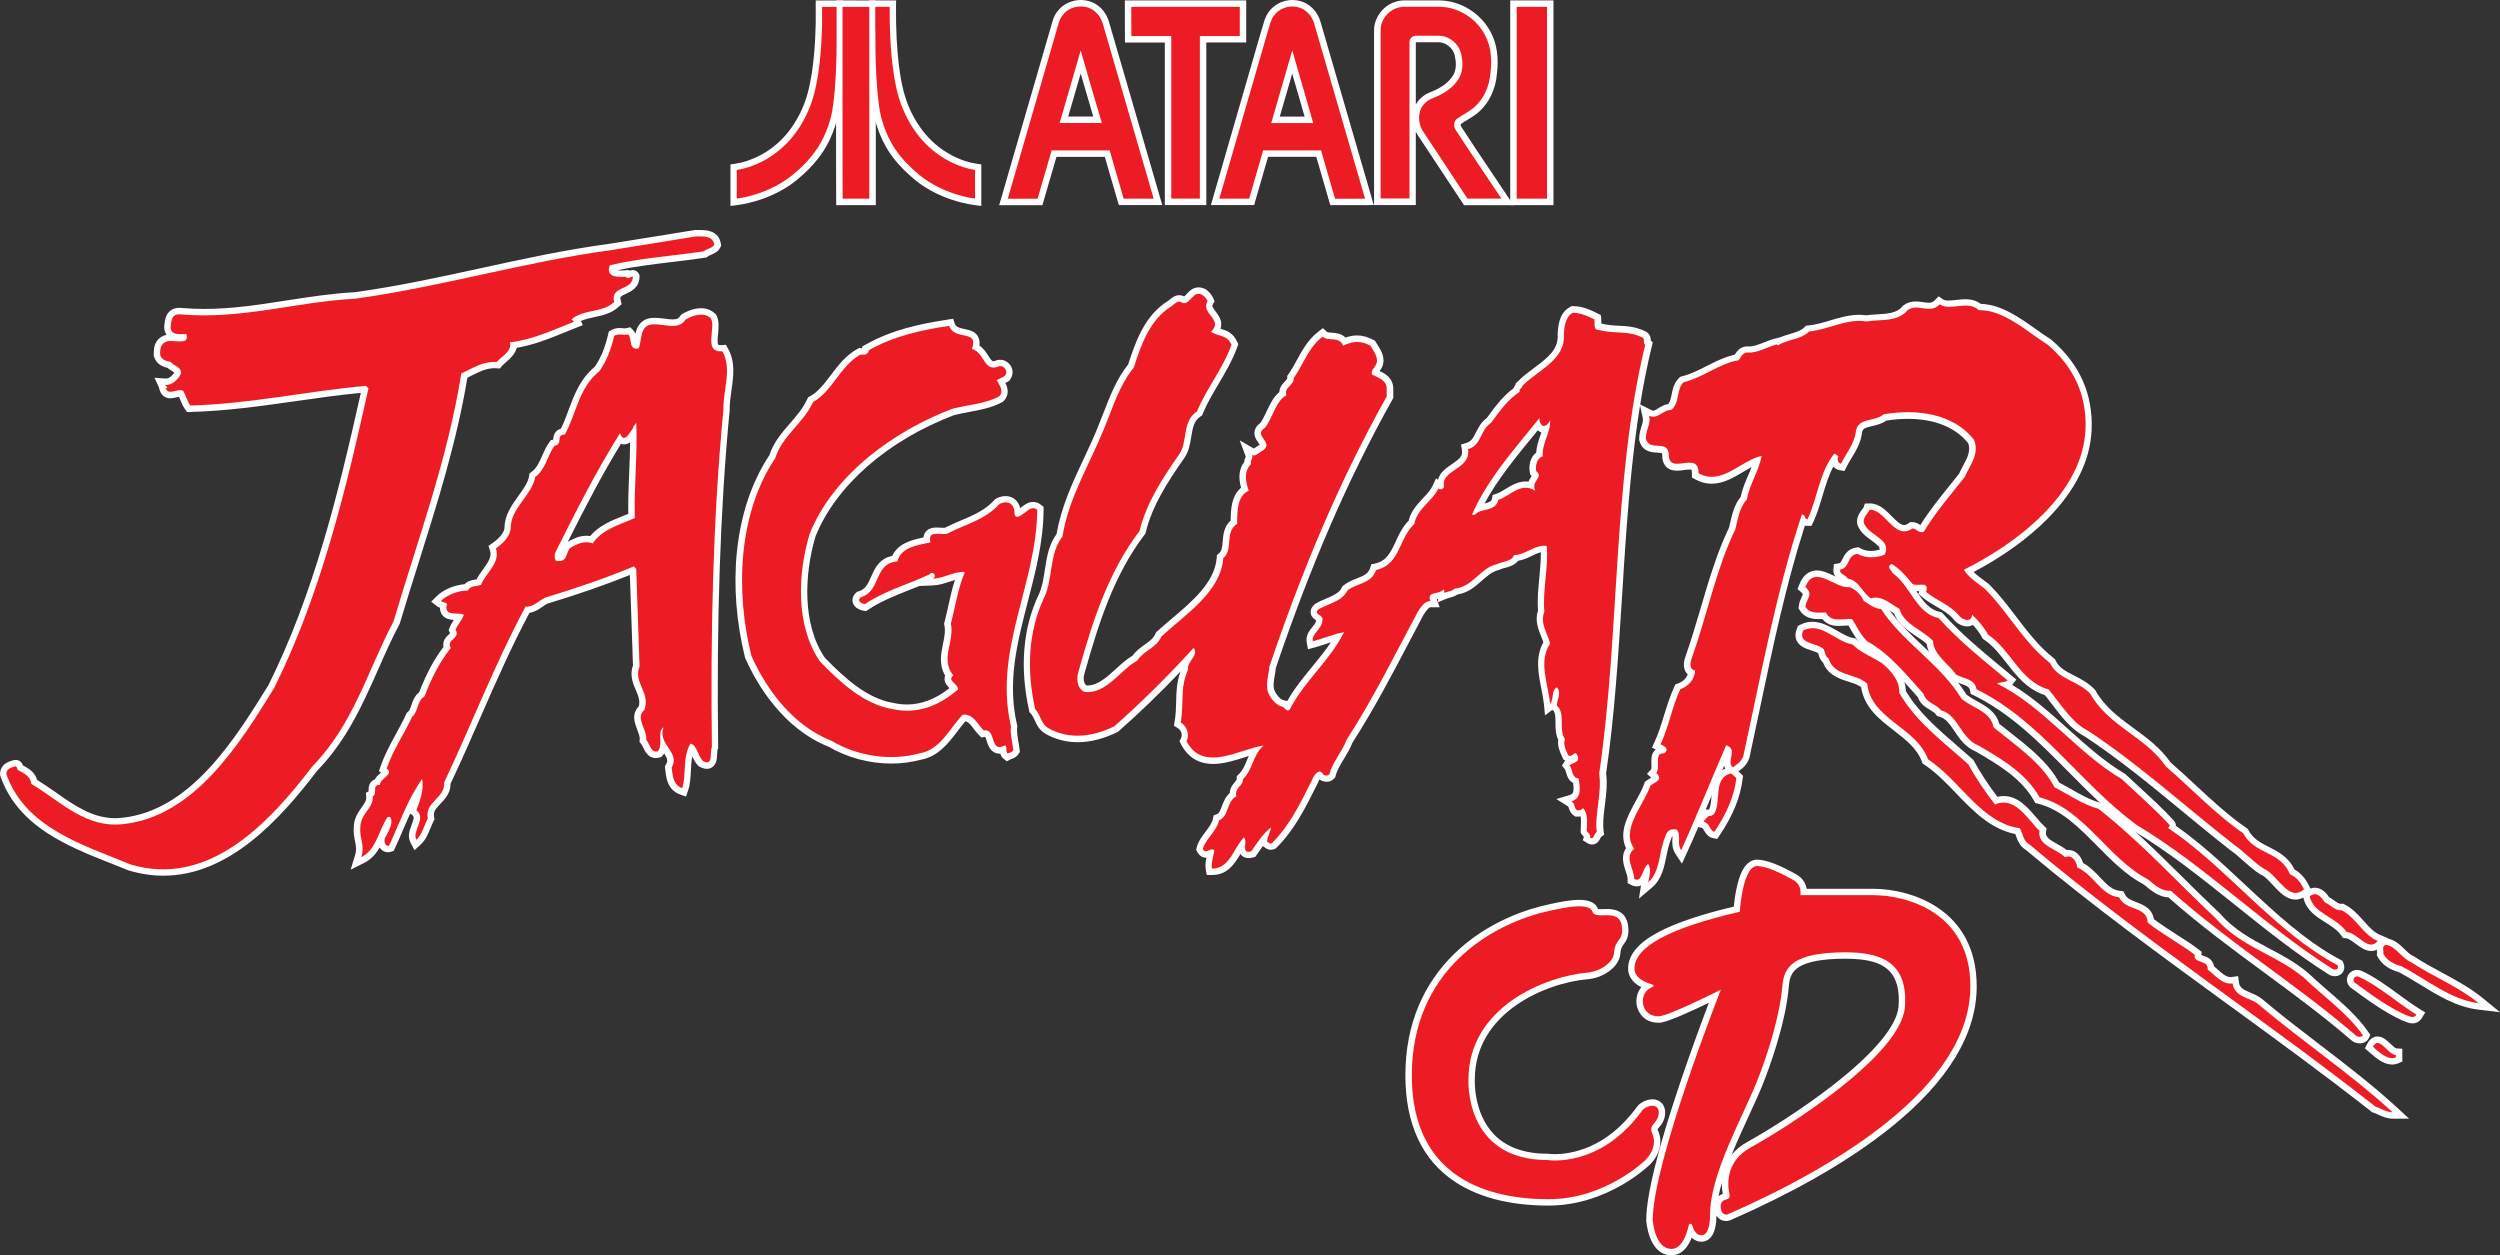 <?xml version="1.0" encoding="utf-8"?>
<!-- Generator: Adobe Illustrator 26.0.3, SVG Export Plug-In . SVG Version: 6.00 Build 0)  -->
<svg version="1.1" id="Layer_1" xmlns="http://www.w3.org/2000/svg" xmlns:xlink="http://www.w3.org/1999/xlink" x="0px" y="0px"
	 viewBox="0 0 3839 1927.8" style="enable-background:new 0 0 3839 1927.8;" xml:space="preserve">
<rect x="0" y="0" width="3839" height="1927.8" fill="#333333" stroke="none"/>
<style type="text/css">
	.st0{fill:#FFFFFF;}
	.st1{fill:#ED1C24;}
</style>
<g>
	<g>
		<g>
			<path class="st0" d="M1126.4,256.7l4.2-0.6c12.6-1.9,25.8-6.4,39.1-13.3c14.6-7.8,27.6-18,38.7-30.3
				c10.9-12.1,20.2-26.5,27.6-42.9c7.1-15.6,11.9-33.2,15.5-57.1c3.4-22.2,5.3-46.4,6-75.9V5.6h32.2v57.5c0.1,12.8-0.2,26.8-0.9,44
				c-1,20.4-2.2,42-5.9,63.6c-2.3,13.6-6.8,27.6-14,42.6c-9.5,19.9-24.6,38.7-44.9,55.9c-15.5,13.6-34.5,24.4-56.4,31.9
				c-12.8,4.4-24.5,7.2-35.7,8.7l-5.6,0.7V256.7z"/>
			<path class="st0" d="M1284.8,10.6c0,17.5,0,35,0,52.5c0.1,14.6-0.3,29.2-0.9,43.8c-1,21.1-2.3,42.2-5.8,63
				c-2.4,14.3-7.3,28.2-13.5,41.3c-10.1,21.2-25.8,39.2-43.6,54.2c-15.9,13.9-34.8,24.1-54.8,31.1c-11.3,3.9-22.8,6.9-34.7,8.5
				c0-14.6,0-29.4,0-44c14.2-2.2,27.9-7.2,40.6-13.8c15-8,28.7-18.7,40.1-31.3c11.8-13.1,21.2-28.2,28.4-44.2
				c8.4-18.5,12.9-38.4,15.9-58.3c3.9-25.3,5.4-51,6-76.6c0-8.7,0-17.4,0-26C1269.8,10.6,1277.3,10.6,1284.8,10.6 M1294.7,0.7h-9.9
				h-22.3h-9.9v9.9v25.9c-0.7,29.3-2.6,53.2-5.9,75.3c-3.6,23.4-8.3,40.6-15.1,55.7c-7.2,16-16.2,30-26.7,41.7
				c-10.7,11.9-23.2,21.7-37.3,29.2c-12.8,6.7-25.5,11-37.5,12.8l-8.4,1.3v8.5v44v11.3l11.2-1.5c11.5-1.5,23.5-4.5,36.6-8.9
				c22.4-7.8,42-18.8,58-32.9c20.8-17.6,36.3-36.9,46.1-57.4c7.3-15.5,12-29.9,14.4-43.9c3.7-21.9,5-43.7,6-64.2l0,0l0,0
				c0.7-17.2,1-31.3,0.9-44.2V10.6V0.7L1294.7,0.7z"/>
		</g>
		<g>
			<path class="st0" d="M1288.9,305.1c-0.1-17.9-0.1-36.1-0.1-53.7c0-13.2,0-26.8,0-40.2V5.6l4.9,0c4.6,0,9.1,0,13.7,0
				c4.6,0,9.1,0,13.7,0c4.6,0,9.2,0,13.7,0h4.9V310h-4.9c-4.5,0-9.1,0-13.7,0c-4.6,0-9.1,0-13.7,0c-4.6,0-9.1,0-13.6,0l-4.9,0
				L1288.9,305.1z"/>
			<path class="st0" d="M1307.4,10.5c9.1,0,18.3,0,27.5,0c0,98.2,0,196.3,0,294.5c-9.1,0-18.2,0-27.4,0c-4.6,0-9.1,0-13.7,0
				c-0.2-31.3,0-62.6-0.1-93.9c0-66.9,0-133.7,0-200.6C1298.3,10.5,1302.9,10.5,1307.4,10.5 M1307.4,0.6c-5.1,0-9.6,0-13.7,0
				l-9.8,0.1v9.8v200.6c0,13.4,0,27.1,0,40.3c0,17.6,0,35.8,0.1,53.8l0.1,9.9l9.9-0.1c4.1,0,8.5,0,13.6,0c4.6,0,9.1,0,13.7,0
				c4.6,0,9.1,0,13.7,0h9.9v-9.9V10.6V0.7h-9.9c-4.6,0-9.2,0-13.7,0C1316.6,0.6,1312,0.6,1307.4,0.6L1307.4,0.6z"/>
		</g>
		<g>
			<path class="st0" d="M1496.5,309.9c-10.9-1.5-22.4-4.3-35.3-8.6c-14.4-5-27.6-11.4-39.2-18.9c-9.7-6.3-18.3-13.8-24.7-19.7
				c-13.9-12.8-25-26.5-32.9-40.6c-6.2-10.9-11.4-23.6-15.5-37.7c-3.6-13.2-5-26.8-6.4-39.9c-2.5-27-3.6-55.9-3.4-85.8
				c-0.1-15.9-0.1-32.3-0.1-48.1V5.5h32.1l0,5c-0.2,34.3,1.1,62.6,4.3,89.1c2.5,20.5,6.4,44.5,15.9,66.5
				c8.8,21.1,21.5,39.8,36.5,54.1c15.2,14.5,33.6,25.6,53.3,31.9c5.4,1.8,11.1,3.1,16.8,4l4.2,0.6v53.9L1496.5,309.9z"/>
			<path class="st0" d="M1366.1,10.5c-0.2,30,0.8,59.9,4.4,89.7c2.9,23.1,7,46.4,16.2,67.8c8.7,20.8,21.3,40.2,37.7,55.8
				c15.6,14.9,34.6,26.4,55.2,33c5.7,1.9,11.7,3.3,17.6,4.2c0,14.6,0,29.4,0,44c-11.8-1.6-23.2-4.6-34.4-8.4
				c-13.4-4.6-26.2-10.7-38.1-18.4c-8.6-5.5-16.5-12.3-24-19.2c-12.5-11.5-23.6-24.5-31.9-39.4c-6.5-11.5-11.4-23.9-15-36.7
				c-3.5-12.8-4.8-25.9-6.2-39.1c-2.6-28.3-3.6-56.8-3.4-85.2c-0.1-15.9-0.1-32-0.1-48.2C1351.4,10.5,1358.8,10.5,1366.1,10.5
				 M1376.1,0.6h-10H1344h-9.9v9.9c0,15.8,0,32.2,0.1,48.2c-0.2,30,0.9,59,3.4,86.1l0,0.1l0,0.1c1.4,13.3,2.9,27.1,6.5,40.6l0,0.1
				l0,0.1c4.2,14.5,9.5,27.5,15.9,38.8c8.1,14.5,19.5,28.6,33.9,41.8c6.5,6,15.3,13.8,25.4,20.2c11.9,7.8,25.5,14.3,40.2,19.4l0,0
				l0,0c13.2,4.4,25.1,7.3,36.2,8.8l11.2,1.5V305v-44v-8.5l-8.4-1.3c-5.5-0.8-10.9-2.1-16-3.8c-19-6.1-36.7-16.8-51.4-30.8
				c-14.6-13.9-26.8-32-35.4-52.4l0,0l0,0c-9.2-21.5-13-45-15.5-65.2c-3.1-26.3-4.5-54.4-4.3-88.4L1376.1,0.6L1376.1,0.6z"/>
		</g>
		<g>
			<path class="st0" d="M1541,310.1l1.8-6.3c28.8-99.7,52.4-181.1,74.3-256.2l0.1-0.2c0.7-2.2,1.3-4.5,2-6.9
				c1.9-7.2,3.9-14.7,9.4-21c7.2-9.1,18.8-14.5,31.2-14.5c9.5,0,18.4,3.2,25.1,9.1c6.3,5.3,10.9,12.6,13.4,21
				c11.3,39,22.7,78.1,34.1,117.1c14.7,50.5,29.4,100.9,44,151.4l1.8,6.3h-56.4l-1-3.6c-5.6-19.2-11.2-38.7-16.7-57.5l-3.8-13
				c-8.6,0-17.3,0-25.9,0c-9.9,0-19.8,0-29.7,0c-8.7,0-17.4,0-26.1,0c-6.8,23.2-13.7,47.1-20.5,70.6l-1,3.6H1541z M1633.7,183.9
				c5,0,10,0,15,0c7.2,0,14.4,0,21.6,0c5,0,10,0,15.1,0c-9.2-31.3-18.2-62.5-25.9-88.7c-5.4,18.4-10.7,36.9-15.9,55
				C1640.2,161.4,1637,172.7,1633.7,183.9z"/>
			<path class="st0" d="M1659.7,9.9c7.9,0,15.8,2.5,21.9,7.9c5.7,4.8,9.8,11.5,11.9,18.7c26,89.5,52.1,179,78.1,268.6
				c-15.3,0-30.8,0-46.1,0c-7.2-24.7-14.3-49.4-21.5-74.1c-9.9,0-19.8,0-29.7,0c-19.8,0-39.6,0-59.4,0
				c-7.2,24.7-14.4,49.4-21.6,74.2c-15.2,0-30.6,0-45.8,0c24.7-85.4,49.4-170.8,74.3-256.2c3-9,4.1-19,10.5-26.3
				C1638.9,14.3,1649.3,9.9,1659.7,9.9 M1648.7,188.9c14.4,0,28.8,0,43.2,0c-10.9-37.1-21.7-74.2-32.4-111.4
				c-10.9,37.1-21.6,74.3-32.3,111.4C1634.3,188.9,1641.5,188.9,1648.7,188.9 M1659.7,0C1659.7,0,1659.7,0,1659.7,0
				c-13.8,0-26.9,6.1-35,16.3c-6.1,7.1-8.4,15.5-10.4,22.9c-0.6,2.4-1.2,4.6-1.9,6.7l-0.1,0.2l0,0.2
				c-21.8,75.1-45.4,156.5-74.3,256.2l-3.7,12.6h13.2h45.8h7.4l2.1-7.2c6.4-22.3,13-44.9,19.5-67c7.5,0,14.9,0,22.4,0
				c9.9,0,19.8,0,29.7,0c8.1,0,15.4,0,22.2,0l2.7,9.4c5.4,18.8,11.1,38.3,16.7,57.5l2.1,7.1h7.4h46.1h13.2l-3.7-12.6
				c-14.7-50.5-29.6-101.8-44-151.4c-11.4-39.1-22.7-78.1-34.1-117.2c-2.7-9.3-7.8-17.4-14.9-23.4C1680.5,3.7,1670.4,0,1659.7,0
				L1659.7,0L1659.7,0z M1640.3,179c2.7-9.2,5.3-18.3,8-27.5c3.7-12.7,7.4-25.6,11.2-38.6c6,20.5,12.6,43.2,19.3,66.1
				c-2.8,0-5.6,0-8.5,0c-7.2,0-14.4,0-21.5,0C1645.8,179,1643,179,1640.3,179L1640.3,179z"/>
		</g>
		<g>
			<path class="st0" d="M2045.4,306.5c-6.7-23.1-13.5-47-20.4-70.6c-8.7,0-17.3,0-26,0c-9.9,0-19.7,0-29.6,0c-8.6,0-17.3,0-25.9,0
				c-2.6,9-5.2,17.9-7.8,26.9c-4.2,14.3-8.5,29.1-12.6,43.6l-1,3.6H1866l1.8-6.3c14.8-51.5,30-103.9,44.7-154.5
				c10-34.3,19.9-68.7,29.8-103l0.1-0.2c0.7-2.1,1.3-4.3,2-6.6c1.7-6,3.4-12.1,7.4-17.6c7.2-10.4,19.7-16.8,32.8-16.8
				c3.2,0,6.5,0.4,9.5,1.2c13.6,3.2,25,14.6,28.9,29.2c9.3,32.1,18.7,64.3,28.1,96.4c16.4,56.3,33.4,114.6,50,171.9l1.8,6.3l-6.5,0
				c-7.7,0-15.5,0-23.1,0c-7.6,0-15.4,0-23,0l-3.7,0L2045.4,306.5z M2010,184c-4.8-16.5-9.6-33.3-14.3-49.5
				c-3.7-12.9-7.6-26.1-11.4-39.3c-5.8,20.3-11.7,40.6-17.5,60.4c-2.7,9.4-5.5,18.9-8.2,28.3H2010z"/>
			<path class="st0" d="M1984.6,9.9c2.8,0,5.6,0.3,8.4,1.1c12.5,2.9,22.1,13.6,25.3,25.7c26,89.5,52.1,178.9,78,268.4
				c-15.3,0.1-30.8,0-46.1,0.1c-7.1-24.7-14.2-49.4-21.5-74.2c-19.8,0-39.5,0-59.3,0c-9.9,0-19.8,0-29.6,0
				c-7.1,24.7-14.4,49.3-21.5,74.1c-15.2,0-30.5,0-45.8,0c24.7-85.8,49.7-171.7,74.6-257.5c2.7-7.7,3.8-16.2,8.7-22.9
				C1962.2,15.3,1973.4,9.9,1984.6,9.9 M1952.1,189c21.5,0,43,0,64.5,0c-10.7-37.2-21.6-74.4-32.2-111.5
				C1973.6,114.6,1962.9,151.7,1952.1,189 M1984.6,0C1984.6,0,1984.6,0,1984.6,0c-14.6,0-28.7,7.2-36.8,18.9
				c-4.5,6.2-6.4,13.1-8.1,19.1c-0.6,2.2-1.2,4.4-1.9,6.3l-0.1,0.2l-0.1,0.2c-9.9,34.3-20,69.2-29.8,103
				c-14.7,50.7-29.9,103-44.7,154.6l-3.6,12.6h13.1h45.8h7.5l2-7.2c4.1-14.5,8.4-29.3,12.6-43.6c2.2-7.6,4.5-15.5,6.8-23.3
				c6.8,0,14.1,0,22.2,0c9.9,0,19.7,0,29.6,0c7.4,0,14.8,0,22.2,0c6.5,22.4,13,45,19.4,67l2.1,7.2l7.5,0c7.6,0,15.4,0,23,0
				c7.6,0,15.4,0,23.1,0l13.1-0.1l-3.6-12.6c-16.6-57.2-33.5-115.4-49.9-171.7c-9.4-32.2-18.8-64.4-28.1-96.7
				c-4.4-16.3-17.2-29.1-32.5-32.6C1991.8,0.5,1988.2,0,1984.6,0L1984.6,0L1984.6,0z M1965.2,179.1c2.1-7.4,4.3-14.7,6.4-22.1
				c4.2-14.4,8.4-29.1,12.7-43.9c2.2,7.7,4.4,15.3,6.6,22.8c4.1,14.2,8.3,28.7,12.5,43.2H1965.2L1965.2,179.1z"/>
		</g>
		<g>
			<path class="st0" d="M1793.7,309.9V60.3h-61.3l0-4.9c-0.1-14.9-0.1-30.2-0.1-44.9V5.5h176.5v54.8h-61.3v249.6H1793.7z"/>
			<path class="st0" d="M1903.8,10.5c0,15,0,30,0,44.9c-20.5,0-40.9,0-61.3,0c0,83.2,0,166.4,0,249.6c-14.6,0-29.3,0-43.9,0
				c0-83.2,0-166.4,0-249.6c-20.5,0-40.9,0-61.3,0c-0.1-14.9-0.1-29.9-0.1-44.9C1792.8,10.5,1848.2,10.5,1903.8,10.5 M1913.7,0.6
				h-9.9h-166.6h-9.9v9.9c0,14.7,0,30,0.1,45l0.1,9.8h9.8h51.4V305v9.9h9.9h43.9h9.9V305V65.2h51.4h9.9v-9.9V10.5V0.6L1913.7,0.6z"
				/>
		</g>
		<g>
			<path class="st0" d="M2250.9,310l-1.5-2.2c-14.1-21.1-28.3-42.7-42-63.5c-8.6-13-17.2-26.1-25.8-39.1c-7.6-11.1-9.5-25.7-5-38.2
				c3.3-9.1,11.2-16.8,21.7-20.9c18.1-6.9,30.7-16.4,37.7-28.3c6.4-10.8,5.1-24.3,2.8-33.7c-3-13.6-16-24.1-29.6-24.1
				c-0.3,0-0.6,0-0.9,0l-0.1,0c-3.8,0-7.6,0-11.4,0c-3.8,0-7.6,0-11.3,0c-3.8,0-7.6,0-11.3,0l-0.2,0c-1.2,0-2.5,0.6-3.5,1.6
				c-0.8,0.9-1.3,1.9-1.3,2.9l0,0.1c-0.1,53.4,0,107.7,0,160.3c0,26.7,0,53.4,0,80.1v4.9H2115V46.1c0.2-17.1,12.3-33.2,28.7-38.4
				c4.2-1.4,8.6-2.1,13.6-2.1c0.4,0,0.8,0,1.2,0c5.7,0,11.6,0,17.4,0c5.8,0,11.7,0,17.5,0c5.8,0,11.7,0,17.5,0
				c31.2,0.5,61.2,19.9,74.8,48.1c8.1,15.9,10.8,35.7,8,58.9c-1.8,22.5-11.6,42.9-26.7,56c-4.9,4.4-10.6,7.8-16,11.1
				c-3.9,2.3-7.5,4.5-11,7.1c-2.5,1.9-2.5,6.1-1.2,9.3c15.8,24.4,32.3,49,48.3,72.8c7.4,11,15.1,22.4,22.6,33.7l5.1,7.7H2250.9z"/>
			<path class="st0" d="M2157.3,10.4c0.4,0,0.7,0,1.1,0c5.8,0,11.7,0,17.5,0c11.7,0,23.3,0,35,0c29.5,0.5,57.7,18.9,70.4,45.4
				c8.8,17.2,9.8,37.3,7.5,56.2c-1.6,19.8-9.8,39.6-25,52.7c-8,7.1-18,11.5-26.7,17.9c-4.7,3.6-4.9,10.6-2.6,15.6
				c23.2,35.9,47.4,71.2,71.1,106.8c-17.3,0-34.7,0-52.1,0c-22.7-34.1-45.2-68.4-67.8-102.6c-6.6-9.7-8.5-22.6-4.5-33.7
				c3.1-8.5,10.6-14.7,18.9-18c15.8-6,31.4-15.5,40.2-30.5c6.6-11.2,6.3-25,3.4-37.4c-3.5-15.6-18.4-27.9-34.4-27.9
				c-0.4,0-0.7,0-1.1,0c-3.8,0-7.6,0-11.3,0c-7.6,0-15.1,0-22.7,0c-0.1,0-0.1,0-0.2,0c-5.1,0-9.8,4.4-9.7,9.5
				c-0.1,80.1,0,160.3,0,240.4c-14.7,0-29.5,0-44.3,0c0-86.2,0-172.6,0-258.8c0.2-14.9,11-29.2,25.3-33.7
				C2149.1,11,2153.2,10.4,2157.3,10.4 M2157.3,0.6C2157.3,0.6,2157.3,0.6,2157.3,0.6c-5.5,0-10.6,0.8-15.2,2.4
				c-18.3,5.9-31.8,23.9-32.1,43l0,0.1v0.1v258.8v9.9h9.9h44.3h9.9v-9.9c0-26.7,0-53.4,0-80.1c0-7.5,0-15.1,0-22.7
				c1,2,2.1,4,3.4,5.9c8.6,13,17.3,26.3,25.8,39.1c13.7,20.8,27.9,42.4,42,63.5l2.9,4.4h5.3h52.1h18.5l-10.2-15.4
				c-7.5-11.3-15.2-22.7-22.6-33.7c-15.9-23.6-32.3-48-48-72.3c-0.5-1.3-0.4-2.7-0.2-3.1c3.2-2.4,6.7-4.5,10.5-6.7
				c5.6-3.4,11.4-6.9,16.8-11.6c16.1-13.9,26.4-35.5,28.3-59.2c2.9-24.1,0-44.8-8.5-61.6c-14.4-29.9-46.2-50.3-79.1-50.9l-0.1,0
				h-0.1c-5.8,0-11.7,0-17.5,0c-5.8,0-11.7,0-17.5,0c-6.5,0-12.2,0-17.4,0C2158.1,0.6,2157.7,0.6,2157.3,0.6L2157.3,0.6L2157.3,0.6z
				 M2196.8,64.9c4.3,0,8,0,11.4,0l0.1,0l0.1,0c0.3,0,0.5,0,0.8,0c11.1,0,22.2,9.1,24.7,20.2l0,0.1l0,0.1c2,8.5,3.3,20.6-2.3,30l0,0
				l0,0c-6.4,10.9-18.2,19.7-35.1,26.2l0,0l0,0c-10,3.9-17.9,10.7-22.4,19.1c0-31.8,0-63.9,0-95.7h0c3.8,0,7.6,0,11.3,0
				C2189.2,64.9,2193,64.9,2196.8,64.9L2196.8,64.9z"/>
		</g>
		<g>
			<rect x="2324" y="5.5" class="st0" width="56.5" height="304.5"/>
			<path class="st0" d="M2375.5,10.5c0,98.2,0,196.4,0,294.6c-15.5,0-31.1,0-46.6,0c0-98.2,0-196.4,0-294.6
				C2344.5,10.5,2360,10.5,2375.5,10.5 M2385.4,0.6h-9.9H2329h-9.9v9.9v294.6v9.9h9.9h46.6h9.9v-9.9V10.5V0.6L2385.4,0.6z"/>
		</g>
		<g>
			<path class="st0" d="M1368.3,1167.6c-32.7,0-65.8-8.9-93.3-25.1c-70.2-27.7-109-95.4-126-133.4l-0.2-0.4l-0.1-0.4
				c-28.5-114.7-14.6-229.4,37.1-307c6-19.1,18.8-33.8,31.2-48.1c10.1-11.6,20.5-23.7,26.9-37.8l0.7-1.5l1.4-0.8
				c13.6-7.5,23.4-20.5,33.9-34.2c11-14.5,22.4-29.5,38.9-38.6l1.5-0.8l1.7,0.3c0.8,0.1,1.7,0.2,2.5,0.2c4.4,0,4.4-1.5,4.4-1.9v-2.9
				l2.5-1.4c40.4-23,86-32.2,125.2-38.1l4-0.6l1.4,3.7c2.8,7.5,9.2,9.3,18.6,11.3c6.8,1.4,13.9,2.9,17.3,9c2,3.6,2.3,8.1,0.9,13.9
				c7.2,3.6,11.5,10.3,15.1,15.8c4.4,6.9,7.1,10.7,12.1,10.7c1.9,0,4.2-0.6,6.8-1.7l0.4-0.2l0.4-0.1c0.9-0.2,1.8-0.3,2.7-0.3
				c5.2,0,10.3,3.2,12.7,8c2.4,4.8,1.9,10.2-1.5,14.8l-0.6,0.8l-0.9,0.5c-2.3,1.3-5,2.8-8.3,4.5c3.8,6.7,9.4,17.3,0.3,26.4l-0.5,0.5
				l-0.6,0.3c-15.2,8.1-32.1,11.3-48.5,14.3c-8.1,1.5-16.4,3-24.4,5.2c-103.6,39.3-184.3,110.1-216,189.6
				c-8.3,27.9-31.2,123,15.4,190.8c30,30.7,65.5,64,108,71.1l0.1,0l0.1,0c7.2,1.6,14.5,2.5,21.6,2.5c24.8,0,49.1-9.9,72.5-29.5
				c-0.8-1.3-2.3-2.7-3.6-3.9c-3.1-3-6.5-6.3-6.3-11.1c0.1-1.7,0.7-3.4,1.7-4.9c-10.7-15.7-7.4-31.9-4.2-47.6
				c2.2-10.6,4.2-20.6,2.1-30.5l-0.2-1.1l0.3-1.1c2.2-8.7,4-17,5.8-25c3.6-16.2,7-31.6,13.1-48.1c-5.5,0.7-11.1,2.6-17,4.5
				c-7.8,2.6-15.9,5.3-24.8,5.6l-21.5,0.8c-5.6,2.3-11.3,4.5-16.8,6.7c-21.5,8.5-43.8,17.4-63.6,30.6l-1.6,1.1l-1.9-0.3
				c-1-0.2-10.3-1.8-12.5-8.5c-0.6-2-1.1-5.9,3.1-10.1l0.9-0.9l1.2-0.4c13.1-3.8,17.7-14.3,22.6-25.4c5.6-12.7,11.9-27,31.6-29.7
				c6.8-19.7,28.9-24.4,46.9-28.2c0.7-0.1,1.4-0.3,2-0.4c-0.3-4,0.6-7.2,2.5-9.6c3.3-4.1,8.5-4.7,12.7-4.7c1.8,0,3.7,0.1,5.5,0.2
				c1.8,0.1,3.4,0.2,5,0.2c2.8,0,4.7-0.3,5.6-1l0.3-0.3l0.4-0.2c7.5-3.8,15.3-7.2,22.9-10.4c18.6-7.9,37.9-16.1,53-32.6l0.6-0.7
				l0.8-0.4c4.2-2.1,8.2-3.1,12.1-3.1c8.9,0,15.4,5.5,17.8,15.2l0,0.2l0,0.2c0.3,1.6,0.3,3.1,0.4,4.4c0,1,0.1,1.6,0.1,2.1
				c2.7-1.1,5.5-3.3,8.3-5.4c4.7-3.7,9.6-7.4,15.5-7.4c3.2,0,6.3,1.2,9.2,3.4l1.9,1.5l0,2.4c-0.3,47.8-12.2,93.9-23.8,138.4
				c-16.7,64.6-32.5,125.5-16.8,192.8l0.2,0.9l-0.1,0.9c-0.9,6.9,0.4,15.1,1.9,23.8c0.6,3.8,1.3,7.8,1.8,11.7l0.2,1.7l-0.9,1.5
				c-2.5,4.1-6.3,5.3-8.7,6.2c-0.8,0.3-1.5,0.5-2,0.8l-2.9,1.5l-2.5-2c-3.6-2.9-3.7-7-3.7-9.7c-2,0.6-3.8,0.9-5.6,0.9
				c-9.8,0-12.7-9.1-14.8-15.7c-2.4-7.6-3.8-10.1-7.1-10.1c-0.5,0-1.1,0.1-1.7,0.2l-2.5,0.5l-1.8-1.8c-3-3-5.5-6.3-7.9-9.5
				c-6.3-8.3-10.6-13.4-18.6-13.4c-4.9,5.4-9.5,11.5-14,17.4c-14.1,18.6-28.7,37.9-54.2,42.1
				C1398.2,1165.7,1383.5,1167.6,1368.3,1167.6z"/>
			<path class="st0" d="M1457.2,500.5c8.9,23.6,46.4,4.5,35.3,35.4c17.1,4.4,17.8,28.5,33.2,28.5c2.5,0,5.3-0.6,8.7-2
				c0.5-0.1,1.1-0.2,1.6-0.2c6.2,0,12.6,7.5,7.2,14.9c-3.7,2.2-8.1,4.5-12.6,6.6c3.7,7.3,11.8,16.9,3.7,25
				c-22.1,11.8-47.8,12.6-72.1,19.1c-87.5,33.1-182.4,100.1-219.1,192.6c-18.4,61.8-21.4,141.2,16.2,195.6
				c30.9,31.6,66.9,65.5,111.1,72.8c7.8,1.8,15.3,2.6,22.7,2.6c29.5,0,55.7-13.3,78.1-32.7c0-8.8-17.6-13.3-7.3-21.4
				c-20.6-25,2.2-52.2-3.7-79.4c7.3-28.7,10.3-52.2,21.4-79.4c-1-0.1-2-0.1-3-0.1c-15.1,0-29.7,9.8-46.2,10.4
				c5.5-2.8,2.7-8.9-1.2-8.9c-1.3,0-2.7,0.6-3.9,2.3c-33.1,15.4-68.4,25-99.3,45.6c-4.5-0.7-12.6-4.4-6.6-10.3
				c32.4-9.5,19.9-52.9,56.7-55.2c5.1-22.1,31.6-25,50.7-29.4c-2.6-11.3,2.7-13.2,9.7-13.2c3.3,0,7.1,0.4,10.5,0.4
				c3.4,0,6.4-0.4,8.5-2c25.7-13.3,55.2-19.9,77.2-44.1c3.4-1.7,6.8-2.6,9.9-2.6c6.1,0,11,3.6,13,11.4c0.8,4.4-0.8,8.8,3.7,11.1
				c9.5-1.2,17.1-13.4,25.5-13.4c2,0,4,0.7,6.2,2.4c-0.8,114-67.6,215.5-40.4,332.4c-1.5,11,2.2,24.2,3.7,36.8
				c-2.3,3.7-5.9,3.7-8.8,5.1c-3.7-3,0-8.8-3.7-12.6c-3.6,1.9-6.4,2.7-8.7,2.7c-12.7,0-7.5-25.8-21.9-25.8c-0.8,0-1.6,0.1-2.5,0.2
				c-9.8-9.8-15-24.3-30.1-24.3c-0.7,0-1.5,0-2.2,0.1c-20.6,22.1-34.6,54.4-66.9,59.5c-13.7,3.7-28.1,5.5-42.7,5.5
				c-31.6,0-64-8.5-91.2-24.6c-58.1-22.8-99.3-76.4-123.6-130.9c-25-100.8-19.9-219.1,36.8-303.7c10.3-33.8,43.4-53.7,58-86
				c29.4-16.2,41.9-55.9,72.8-72.8c1,0.2,2.1,0.3,3.2,0.3c4.5,0,9.3-1.6,9.3-6.9C1371.2,516.6,1413.1,507.1,1457.2,500.5
				 M1463.7,489.5l-7.9,1.2c-39.7,6-85.8,15.2-126.9,38.7l-5,2.8v2.7c-0.4,0-0.8-0.1-1.2-0.1l-3.3-0.5l-2.9,1.6
				c-17.5,9.6-29.2,25-40.5,39.9c-10.1,13.3-19.6,25.9-32.3,32.9l-2.9,1.6l-1.4,3c-6.1,13.4-15.8,24.7-26.1,36.6
				c-12.6,14.5-25.6,29.5-31.9,49.2c-13.9,20.9-25.1,44.5-33.6,70.2c-8,24.5-13.5,51.1-16.3,78.9c-5.2,51.9-0.8,107.6,12.5,161.3
				l0.2,0.8l0.4,0.8c17.2,38.6,56.7,107.3,128.3,135.8c28.2,16.5,62.1,25.6,95.5,25.6c15.5,0,30.6-1.9,44.8-5.7
				c27.2-4.6,43.1-25.5,57.1-43.9c4.1-5.4,8-10.6,12.1-15.3c4.2,0.8,7.3,4.2,12.6,11.3c2.5,3.3,5.1,6.7,8.4,10l3.6,3.6l5.1-0.9
				c0.2,0,0.4-0.1,0.6-0.1c0.9,1.2,1.9,4.6,2.6,6.6c1.1,3.5,2.4,7.5,4.7,10.9c3.5,5.3,8.8,8.3,14.9,8.3c0.4,0,0.8,0,1.2,0
				c0.7,2.6,2,5.4,4.9,7.7l5,4.1l5.7-3c0.2-0.1,0.8-0.3,1.3-0.5c2.7-0.9,7.9-2.6,11.3-8.2l1.8-2.9l-0.4-3.4c-0.5-4-1.2-8.1-1.8-12
				c-1.4-8.3-2.7-16.2-1.9-22.3l0.2-1.8l-0.4-1.8c-15.4-66.1,0.2-126.5,16.8-190.5c11.6-44.8,23.6-91.2,23.9-139.6l0-4.8l-3.8-3
				c-3.8-3-7.9-4.5-12.3-4.5c-7.7,0-13.4,4.5-18.6,8.5c-0.4,0.3-0.7,0.6-1.1,0.9c-3.1-11.5-11.5-18.4-22.5-18.4
				c-4.6,0-9.4,1.2-14.3,3.7l-1.6,0.8l-1.2,1.4c-14.3,15.8-32.3,23.4-51.2,31.4c-7.7,3.3-15.6,6.6-23.2,10.5l-0.7,0.4l-0.4,0.3
				c-0.3,0.1-1.1,0.2-2.9,0.2c-1.4,0-3-0.1-4.7-0.2c-1.9-0.1-3.8-0.2-5.8-0.2c0,0,0,0-0.1,0c-3.2,0-11.4,0-16.6,6.6
				c-2.2,2.7-3.1,5.8-3.5,8.6c-9,1.9-19,4.2-27.7,8.5c-9.6,4.7-16.3,11.4-20,19.7c-8.3,1.7-15,5.4-20.5,11.4
				c-5.7,6.2-8.9,13.6-12.1,20.7c-5.3,12.1-9.1,19.6-19.5,22.6l-2.4,0.7l-1.8,1.8c-6.3,6.3-5.1,12.7-4.3,15.2
				c3,9.3,14.2,11.5,16.4,11.9l3.8,0.6l3.2-2.1c19.4-12.9,40.4-21.2,62.7-30.1c5.3-2.1,10.7-4.2,16-6.4l20.6-0.8
				c9.6-0.4,18.4-3.3,26.1-5.9c2.7-0.9,5.3-1.8,7.9-2.5c-4.5,13.7-7.3,26.8-10.3,40.4c-1.8,8-3.6,16.2-5.8,24.8l-0.6,2.2l0.5,2.3
				c1.9,8.8-0.1,18.4-2.1,28.4c-3.1,15.2-6.6,32.1,3.3,48.8c-0.6,1.4-0.9,2.9-0.9,4.4c-0.4,6.9,4.4,11.7,7.6,14.8
				c-21.2,16.7-43.1,25.1-65.3,25.1c-6.8,0-13.7-0.8-20.5-2.3l-0.3-0.1l-0.3,0c-40.9-6.8-75.6-39.2-105-69.3
				c-35.8-52.5-31-130.4-14.5-186.1c31.2-78,110.7-147.7,212.8-186.5c7.7-2,15.9-3.6,23.8-5c16.7-3.1,34-6.3,49.9-14.8l1.3-0.7l1-1
				c5.4-5.4,7.4-12.2,5.9-19.6c-0.6-3-1.7-5.7-3-8.3c1.5-0.8,2.8-1.6,4.1-2.3l1.7-1l1.2-1.6c4.5-6.1,5.2-13.6,2-20
				c-3.3-6.5-10-10.7-17.1-10.7c-1.3,0-2.6,0.1-3.8,0.4l-0.9,0.2l-0.8,0.3c-2.5,1-4,1.3-4.8,1.3c-2.1,0-3.8-2.1-7.9-8.5
				c-3.2-5-7.3-11.3-13.7-15.6c0.7-4.5,0.4-9.4-2.1-13.9c-4.5-8.1-13.4-9.9-20.6-11.4c-9-1.9-13.1-3.2-15-8.2L1463.7,489.5
				L1463.7,489.5z"/>
		</g>
		<g>
			<path class="st0" d="M1857,1338.7l-0.7-4.1c-1.2-6.6,0.4-14,2-21.1c0.3-1.2,0.5-2.4,0.8-3.6c-0.2,0.1-0.4,0.2-0.5,0.2
				c-1.9,0.9-4.1,1.9-6.7,1.9c-2.6,0-6.3-1.1-9-6.2l-0.9-1.7l0.5-1.9c2-8,7.4-15.1,12.6-22c5.3-7,10.7-14.2,12.4-22l0.6-2.6l2.5-1
				c5.5-2.1,7.5-7,10.5-15c2.6-6.9,5.4-14.6,12.4-19.7c-0.5-7.6,3.5-12.3,6.5-15.9c2.7-3.2,4.2-5.1,4.2-8.2v-2.1l1.5-1.5
				c6.7-6.4,10.1-14.5,13.7-23.1c2.4-5.7,4.8-11.4,8.2-16.9c-5,1.4-10.2,3.1-15.6,4.8c-16.2,5.2-33,10.6-49,10.6
				c-20.6,0-35.3-9.1-45-27.8l-1.2-2.2l1.1-2.3c3.8-7.6,0.7-17.6-6.9-22.2l-2.9-1.7l0.5-3.3c1.9-11.3,2.1-21.5,2.4-31.3
				c0.4-16.4,0.8-31.8,8.5-49.7c-0.3-7.8,3.6-13.4,6.8-18c0.1-0.1,0.2-0.2,0.2-0.3c-36.7,39.6-75.2,77.3-112.1,109.7l-0.5,0.4
				l-0.6,0.3c-20.3,9.9-40,14.9-58.6,14.9c-16.6,0-32.4-4-46.8-12l-0.1-0.1c-8.6-5-11.9-12.4-14.8-19c-1.9-4.2-3.7-8.2-6.7-11.3
				l-1-1l-0.3-1.4c-14.5-64.3-9.5-124.7,14.3-174.6c5.7-11.9,7.8-26,9.9-39.6c2.9-18.7,5.9-38.1,17.8-53.7
				c6.9-41.7,24.5-79.2,41.5-115.5c7.7-16.5,15.7-33.5,22.5-50.6c3-7.2,5.8-14.5,8.6-21.6c9.6-24.7,19.4-50.3,37.2-72.4
				c9.9-31,23.6-73,58.4-95.1l0.2-0.1c0.9-0.5,2.1-1.5,3.4-2.6c3.2-2.6,7.1-5.9,12.1-5.9c2.4,0,4.7,0.8,6.8,2.4c0.1,0,0.3,0,0.4,0
				c2.4,0,4.9-2.7,7.5-5.6c3.6-3.9,8.1-8.8,14.9-8.8c3,0,6.1,1,9.3,3l0.2,0.1l0.2,0.2c4.2,3.3,7.1,7,8.7,10.9l0.9,2.3l-1.3,2.1
				c-3.4,5.5-1.3,9.1,4.5,16.8c4.9,6.4,11.9,15.6,4.3,26.4c2.1,0.8,4.2,1.5,6.4,2.1c7.6,2.2,16.2,4.7,21.8,17.1l0.8,1.8l-0.7,1.9
				c-7,20-17.9,38.5-28.6,56.4c-8.8,14.9-17.9,30.2-24.5,46.1l-0.6,1.4l-1.2,0.8c-12.2,8.2-14.2,20.9-16.4,34.5
				c-1.7,10.8-3.5,21.9-10.4,31.3c-24.5,35.1-49.3,72.9-59.5,115.2l-0.2,1l-0.6,0.8c-47.9,63.1-71.1,136.8-92.6,213.1l-0.1,0.2
				c-2.6,7.8-3.2,21,5.6,26c1.2,0.1,2.4,0.2,3.6,0.2c17.4,0,32.3-13.6,46.8-26.8c8.6-7.8,16.8-15.3,25.5-20.1
				c4.8-7.2,11.6-12.1,18.2-16.8c7.6-5.4,14.7-10.6,18.2-18.9l0.4-1l0.8-0.7c6.9-6.4,14.4-12.7,22.3-19.4
				c31.9-27,68.1-57.6,70.9-97.2l0.1-2.1l1.6-1.3c6.1-5.3,6.7-13,7.5-22c0.8-10.3,1.8-21.8,12.2-29.8c0-18,0.8-40.9,16.7-50.6
				c-3.2-10.8-6.7-27.2,4.2-40.1c-0.3-2.9,0.8-5.4,1.6-7.1c0.9-2,1.1-2.7,0.7-3.6l-4.8-12.9l11.9,6.9c0.1,0,0.1,0,0.1,0
				c1.2,0,3.9-1.9,5.7-3.2c1.7-1.2,3.5-2.5,5.4-3.5c2-1.4,3.2-2.8,3.4-3.9c0.3-1.7-1.6-4.3-3.4-6.9c-2.7-3.8-6-8.5-4.9-14.1
				c0.7-3.7,3.2-6.9,7.6-9.8c4.2-5.7,7.4-12.6,10.6-19.4c5.1-11,10.4-22.3,20-29.1c-1.1-6.5,3.6-11.6,6.9-15.2
				c3.4-3.7,5.4-6.1,5.2-8.9l-0.1-1.8l1-1.4c4.9-6.8,8.9-14.2,13.2-22c8.2-15,16.7-30.6,32-42.3l3.3-2.5l3.1,2.8
				c2.4,2.2,6.2,2.4,10.7,2.7c6.3,0.4,14.6,0.9,19.8,8.4c6.9-2.9,13.1-4.3,19.3-4.3c7.5,0,15,2.1,22.8,6.4l1.2,0.7l0.7,1.2
				c0.8,1.3,1.6,2.7,2.5,4.1c5,8,11.3,18,6.5,29c-0.9,2.2-2.4,4.1-3.6,5.8c-1.5,2-2.4,3.3-2.7,4.6c0.8,0.4,1.6,0.8,2.4,1.2
				c8.9,4.2,21.2,10,20.5,24.9v12.3l-0.6,1.1c-67.3,120-126,255.2-179.6,413.4c-0.3,4.2-1,8.4-1.7,12.4c-1.6,8.9-3,17.4,0,25.2
				c3.4,8.1,11.1,17.2,18.9,18.3l1.6,0.2l1.2,1.2c0.4,0.4,0.9,0.9,1.3,1.4c0.5,0.5,1.3,1.3,1.9,1.9c11.1-21.2,26.3-39.8,41-57.8
				c12.9-15.7,26.2-32,36.3-49.7c-5.7,1.5-11.8,3.6-18,5.7c-6.3,2.1-12.8,4.3-19.2,6l-5.2,1.4l-1-5.3c-1.5-8.4,3.4-14.5,7.8-19.9
				c3.4-4.2,6.6-8.2,6.9-12.9l0-0.5l0.2-0.5c0.3-1.1,0.4-1.4-2.9-3.5c-2.4-1.6-5.6-3.7-5.9-7.7c-0.3-3.9,2.3-6.8,4.4-8.7l0.4-0.4
				l0.5-0.3c4.8-2.7,10-4.9,15.1-7.1c11.6-4.9,22.6-9.6,27-19.3l0.5-1.1l0.9-0.7c5.9-4.7,12.6-7.4,19.1-10
				c10.6-4.2,19.8-7.9,23.3-19.3l0.9-2.8l2.8-0.6c20.4-4.4,27.3-19.3,35.4-36.5c5.2-11.1,10.5-22.6,20-31.7
				c2.8-13.9,12.2-23.9,21.2-33.6c6.3-6.8,12.3-13.2,15.7-20.5l2.6-5.6l4.9,3.8c0.3,0.2,0.4,0.3,0.5,0.3c0,0,0,0,0,0
				c-1.9-14.8,9.5-22.5,19.7-29.4c12.2-8.3,19.5-14.2,17.5-26.5l-0.7-4.2l4.1-1.3c9.9-3.1,13.5-10.4,17.7-18.8
				c3.5-7,7.5-15,15.6-20.6c1.1-1.4,2.1-2.9,3.2-4.3c11.1-15.1,22.5-30.6,39.1-42.3c0.3-3.3,2.7-5.5,3.7-6.4
				c0.1-0.1,0.2-0.2,0.3-0.3l-0.3-1.5l1.8-1.8c7.3-7.3,15.9-13.7,24.2-20c20.7-15.5,40.3-30.2,38.4-55.6l0-0.4l0.1-1.7
				c0.8-10.5,2.1-28.2,16.5-35.8l1.1-0.6h1.2c13.7,0,26.2,6.2,35.3,10.8l2.3,1.2l0.4,2.6c0.2,1.7,0.2,3.6,0.2,5.4
				c0,1.9-0.1,5.7,0.6,6.5c0,0,0,0,0,0c0.1,0,0.3,0.1,0.8,0.1c0.1,0,0.3,0,0.5,0l0.8-0.1l0.8,0.2c10.2,2.6,19.2,3.1,27.9,3.5
				c13,0.7,25.3,1.3,40,8.6l0.5,0.2l0.4,0.3c3.7,3,3.7,7,3.7,9.4c0,0.6,0,1.4,0.1,1.8l2.3,1.9l-0.7,3
				c-29.3,120.6-37.7,254.8-45.9,384.4c-5.7,90.7-11.6,184.5-24.6,272.6c2.2,16.1,0.2,32.5-1.8,48.3c-1.8,14.5-3.6,28.3-1.9,40.7
				l0.4,3l-2.4,1.7c-1,0.7-1.8,2.3-2.6,3.9c-1.2,2.5-3.3,6.7-8.1,6.7c-1.7,0-3.3-0.5-5.1-1.6l-3.3-2.1l1.2-3.7
				c0.2-0.6-0.8-1.7-2.2-3.2c-0.8-0.8-1.5-1.7-2.2-2.6l-1-1.3v-1.6c0-2.1,0.1-4.3,0.2-6.6c0.4-7.4,0.8-15.7-2.1-21.5
				c-2.1,0.9-4.8,1.4-7.9,1.4h-1.6l-1.3-0.9c-3.8-2.7-5-6.4-5.9-9.2c-0.8-2.5-1.2-3.7-2.7-4.6l-9.2-5.8l10.4-3.2
				c10.5-3.2,10-13,8.1-26.4c-7.2-2.4-9.3-9.4-10.7-14.2c-0.8-2.7-1.5-5.2-2.7-6.8l-2.2-2.8l2-3c1.8-2.7,4.8-3.9,7.7-5.1
				c1.4-0.6,4.3-1.8,4.6-2.5c0.1-0.2,0.1-0.8-0.5-2.1c-1.7,1.3-4.1,2.9-7.2,2.9c-1.9,0-3.7-0.6-5.4-1.7l-1.2-0.8l-1.3-2.8
				c-3.5-7.6-7.3-16.1-5.3-24.8c-4.3-7.6-4.4-16.6-4.4-25.4c-0.1-9.8-0.1-18.2-5.9-23.1l-1.8-1.5v-2.3c0-0.5,0-1.1,0.1-1.6
				c-0.6,1-1.4,1.8-2.4,2.6l-7.1,5.4l-0.9-8.8c-0.8-7.7-2.3-15.7-4-24.1c-4.7-23.6-9.6-48,3.7-69.3c-0.9-3.6-2.5-7.4-4.1-11.4
				c-4.5-11.1-9.6-23.6-4.4-37.7c-1.3-16.3,0.3-33.7,1.9-50.6c1.5-15.8,3-30.8,2.1-44.9c-6.7,0.1-13.2,3.2-20.1,6.5
				c-6.9,3.3-14.1,6.7-22.3,7.6c-4.5,7-12.4,9.1-19,10.9c-3.1,0.8-6.1,1.6-8.5,2.8l-0.5,0.3l-0.6,0.1c-10.8,2.5-19,9.7-27.8,17.4
				c-10.2,9-20.7,18.2-35.9,20c-3.6,2.9-7.8,4-11.5,5c-1.8,0.5-3.5,0.9-4.9,1.5l-6.8,2.8v-4.2c-2.3,0.9-4.7,1.4-6.9,1.9
				c-1.8,0.4-5.1,1.1-5.6,1.8c0,0-0.4,1,0.7,4.1l2.4,6.6h-7c-5.7,0-10.7,7.5-14.3,13l-0.5,0.7c-7.4,13.8-14.8,28-21.9,41.6
				c-27,51.4-54.9,104.6-87.4,155.2c-3.2,8.6-8,16.6-12.7,24.3c-5.6,9.2-10.9,18-13.5,27.7l-0.3,1l-0.7,0.8c-2,2.4-4.9,3.8-8.2,3.8
				c0,0,0,0,0,0c-3.9,0-8.6-2-10.3-5.9c-0.1-0.1-0.3-0.2-0.3-0.3c-1.7,0.5-5.6,5.8-6.8,9.6l-0.1,0.3l-2.5,4.9
				c-16.7,33.4-33.9,68-60.5,93.8l-0.6,0.5l-0.7,0.3c-1.2,0.6-2.5,0.9-3.8,0.9c-3.4,0-5.8-2-7.4-3.4c-0.4-0.3-0.8-0.7-1.1-0.9
				l-2.4-1.7l0.3-2.9c0.1-1.1,0.3-2.1,0.5-3.1c-4.2,5.2-7.9,10.6-11.6,15.9c-1.4,2-2.8,4-4.2,6l-1,1.5l-1.8,0.5
				c-2.1,0.5-3.9,0.8-5.5,0.8c-3.1,0-5.6-1-7.4-2.9c-3-3.3-2.8-8-2.4-12.3c-2.1,3.2-4.2,6.6-6.2,10.1c-8.6,14.5-18.4,31-39.9,31
				H1857z M2361.4,652.9c-4.1,5.1-8.2,10.1-12.2,15c-29.2,35.7-59.3,72.6-79.1,113.1c2.8-1.1,5.8-1.8,8.9-2.6
				c9.6-2.3,15.5-4.1,17-11.9l0.6-2.9l2.8-0.9c5.1-1.6,10.1-4.7,15.5-8c8.7-5.3,17.6-10.8,28.1-10.8c2.7,0,5.5,0.4,8.2,1.2
				c0.5-4.7,2.9-8.3,4.8-11.1c3-4.5,2.8-4.6,0-6.9l-1.4-1.1l-0.3-1.8c-1.8-10.1,1.1-21.8,10-26.9c-0.2-9.6,2.8-18.3,5.8-26.8
				c1.4-4.1,2.8-8.1,3.9-12.1c-1.2,0.4-2.5,0.6-3.7,0.6c-0.5,0-1,0-1.4-0.1l-1.3-0.2l-1-0.8C2364.2,656.6,2362.6,654.8,2361.4,652.9
				z"/>
			<path class="st0" d="M1840.5,451.2c1.9,0,4.1,0.6,6.6,2.2c2.9,2.3,5.7,5.2,7.2,8.9c-11.8,19.1,25.7,28.7,5.1,47.1
				c11.8,8.1,24.2,3.7,31.6,19.9c-12.6,36-38.3,66.9-52.9,102.3c-24.2,16.2-13.3,47.1-28,66.9c-25.7,36.8-50,74.3-60.3,116.9
				c-48.6,64-72.1,138.9-93.5,214.8c-3.7,11-3,26.5,8.8,32.3c1.7,0.2,3.4,0.3,5.1,0.3c30.4,0,52.1-35.6,75.8-48.1
				c9.6-15.4,30.2-19.9,37.5-37.5c36-33.1,91.2-68.4,94.8-119.9c16.2-13.9,1.5-40.4,21.4-52.9c0-19.1,0-43.4,17.7-50.7
				c-4.5-13.9-8.1-29.4,3.7-41.1c-2.2-5.1,3.7-8.1,1.5-13.9c0.8,0.5,1.7,0.7,2.6,0.7c4.5,0,9.3-5.4,13.6-7.3
				c19.1-13.3-16.2-22.8,3.7-35.3c12.5-16.2,16.1-41.1,33.1-50c-5.8-10.3,11.8-15.4,11.1-26.5c14.7-20.6,22.1-46.4,44.1-63.3
				c8.8,8.1,25.7-1.5,31.6,13.9c7.6-3.8,14.5-5.8,21.5-5.8c6.6,0,13.3,1.8,20.4,5.8c5.1,8.8,13.3,18.4,8.8,28.7
				c-2.2,5.1-8.1,8.8-6.6,15.4c9.6,5.1,23.5,8.8,22.8,22.8v11.1c-74.3,132.4-131.6,271.4-180.2,414.9c-0.8,13.3-6.6,27.2-1.5,40.4
				c3.7,8.8,12.5,19.9,22.7,21.4c2.1,2.1,4.6,5.4,7.2,5.4c1,0,2-0.5,3.1-1.7c22.1-43.4,61.8-75.1,83.1-118.4
				c-14.7,2.2-31.6,9.6-47.9,13.9c-2.2-11.8,13.9-18.4,14.7-31.5c3-10.3-15.4-8.8-5.8-17.7c15.4-8.8,36.8-12.5,44.1-28.7
				c14.7-11.8,37.5-10.3,44.1-31.6c37.5-8.1,34.6-48.6,58.8-70.6c3.7-22.8,28-35.3,36.8-54.5c1.1,0.9,2.3,1.3,3.5,1.3
				c2,0,3.9-1.2,5.3-3.5c-5.9-27.2,41.9-26.5,36.8-58.1c21.4-6.6,18.4-29.4,35.3-40.4c12.6-16.9,25-35.3,44.2-47.9
				c-2.3-4.4,4.4-5.1,3.7-8.8c25-25,66.9-40.4,64-79.4c0.8-10.3,1.5-26.5,13.9-33.1c12.5,0,24.2,5.8,33.1,10.3
				c0.8,5.7-2,16.2,6.5,16.2c0.3,0,0.5,0,0.8,0c25.7,6.6,43.4,0,66.9,11.8c3.7,3,0,8.1,3.7,11.1c-50,205.9-39,444.2-70.6,658.2
				c4.5,30.2-7.3,62.5-3.7,89.7c-4.3,3.1-4.5,9.7-7.9,9.7c-0.7,0-1.5-0.3-2.4-0.9c1.5-4.5-3-7.3-5.1-10.3c0-10.3,3-26.5-5.9-35.3
				c-1.5,3-5.1,3.7-8.8,3.7c-5.1-3.7-3-10.3-8.8-13.9c16.9-5.1,12.6-23.5,11.1-35.3c-11.1-0.8-8.8-13.3-13.9-19.9
				c3-4.5,17.6-3.7,11.8-15.4c-1-2.6-2-3.4-3-3.4c-2.3,0-4.9,4.3-8.3,4.3c-0.8,0-1.7-0.2-2.7-0.9c-3.7-8.1-8.1-16.9-5.1-25
				c-10.3-14.7,1.5-39.8-12.5-51.5c0-8.8,8.1-19.9,0-28c-8.8,4.5-4.5,20.6-10.3,25c-3-30.2-18.4-64.8,0-92
				c-3-14.7-16.2-30.9-8.8-49.2c-3-32.3,6.6-69.1,3.7-100.8c-1.5-0.2-2.9-0.4-4.4-0.4c-15.7,0-28.8,13.7-45.7,14.3
				c-4.5,10.3-17.6,9.6-26.5,13.9c-25.7,5.8-37.5,35.3-64.7,37.5c-4.5,4.5-11,4.5-16.2,6.6c0-1.5,0.7-4.5-1.5-5.1
				c-6.6,8.8-25.7,1.5-19.9,17.7c-8.8,0-14.7,9.6-19.1,16.1c-35.3,66.3-68.3,133.1-109.6,197.1c-6.6,18.4-21.4,33.8-26.5,52.9
				c-1.1,1.4-2.7,1.9-4.4,1.9c-2.7,0-5.5-1.5-5.9-3.4c-1.5-2-3-2.8-4.6-2.8c-5.3,0-10.5,9.6-11.6,13c-16.9,33.8-34.6,70.6-61.8,97.1
				c-0.6,0.3-1.1,0.4-1.6,0.4c-2.2,0-3.9-2.2-5.7-3.4c0.8-8.1,5.9-15.4,5.9-21.4c-13.3,11.1-21.4,24.3-30.2,36.8
				c-1.7,0.4-3.1,0.6-4.3,0.6c-10.3,0-0.9-16-6.8-22c-16.2,16.2-21.4,47.9-49.2,47.9c-1.5-8.1,2.2-18.4,3.7-28
				c-1.2-1.1-2.3-1.6-3.5-1.6c-3.2,0-6.4,2.9-9.5,2.9c-1.6,0-3.2-0.9-4.7-3.6c3.7-14.7,21.4-27.2,25-44.1
				c15.4-5.8,11.1-28.7,26.5-36.8c-3-13.3,10.3-15.4,10.3-26.5c15.4-14.7,14.7-36.8,31.6-51.5c-22.1,3.2-52,18.5-77.7,18.5
				c-16.2,0-30.7-6.1-40.7-25.1c5.1-10.3,0.8-22.8-8.8-28.7c5.1-30.9-1.5-52.9,11.1-80.9c-1.5-14.7,16.9-20.6,8.8-33.8
				c-37.5,41.1-79.4,83.1-122.1,120.6c-17.8,8.7-37.1,14.4-56.4,14.4c-14.9,0-29.9-3.4-44.4-11.4c-12.5-7.3-11.8-20.6-20.6-29.5
				c-13.3-58.8-11-119.2,13.9-171.4c13.9-29.4,7.3-67.6,28-93.4c9.6-60.3,41.9-111.1,64-166.2c13.3-31.6,22.8-65.5,45.6-93.5
				c11.1-34.6,24.3-72.8,56.7-93.4c3.9-2.2,8.2-7.8,13-7.8c1.5,0,3.1,0.6,4.6,2c0.9,0.3,1.8,0.4,2.6,0.4
				C1827.3,465.5,1831.3,451.2,1840.5,451.2 M2260.3,790.3h5.1c6.6-10.3,31.6-3.7,35.3-22.8c14.1-4.5,26.9-18.5,42.1-18.5
				c4.6,0,9.4,1.3,14.6,4.6c-7.3-15.4,13.9-19.9,1.5-30.2c-1.5-8.1,0.8-19.9,10.3-22.8c-2.2-19.1,11.8-35.3,11.1-55.2
				c-0.8,2.8-5.3,8.9-10.3,8.9c-0.3,0-0.5,0-0.8-0.1c-3.7-2.8-5.8-6.4-5.1-12.4C2325.8,689.5,2283.9,735.9,2260.3,790.3
				 M1840.5,441.3C1840.5,441.3,1840.5,441.3,1840.5,441.3c-8.9,0-14.5,6-18.5,10.4c-1,1.1-2.5,2.7-3.5,3.6c-2.9-1.6-5.6-2-7.6-2
				c-6.7,0-11.6,4.1-15.2,7.1c-0.9,0.8-2.1,1.8-2.7,2.1l-0.2,0.1l-0.2,0.1c-16,10.2-29,24.9-39.7,45.1
				c-8.8,16.5-14.9,34.6-20.5,51.8c-17.8,22.5-27.7,48.1-37.3,72.9c-2.7,7.1-5.6,14.4-8.5,21.4l0,0.1l0,0.1
				c-6.8,17-14.7,33.9-22.4,50.3c-17,36.2-34.6,73.7-41.7,115.6c-12.1,16.3-15.1,35.9-18,54.9c-2.1,13.9-4.2,27-9.5,38.3
				c-24.3,50.9-29.4,112.4-14.7,177.8l0.6,2.8l2,2c2.4,2.5,4,5.9,5.8,9.8c3.1,6.8,6.9,15.4,16.8,21.2l0.1,0.1l0.1,0.1
				c15.1,8.4,31.7,12.7,49.2,12.7c19.4,0,39.8-5.2,60.7-15.4l1.2-0.6l1-0.9c31.2-27.4,63.6-58.6,95-91.6c-6,16.5-6.4,31.5-6.7,46
				c-0.2,9.7-0.5,19.6-2.3,30.6l-1.1,6.6l5.7,3.5c5.5,3.3,7.8,10.4,5.1,15.8l-2.3,4.5l2.3,4.5c10.5,20.2,27.2,30.4,49.4,30.4
				c16.7,0,34.7-5.8,50.5-10.9c1.4-0.5,2.8-0.9,4.2-1.4c-1,2.3-2,4.6-2.9,6.8c-3.5,8.4-6.6,15.7-12.5,21.4l-3.1,2.9v4.2
				c0,1.2-0.6,2.1-3,5c-2.9,3.4-7.3,8.7-7.7,16.7c-6.7,5.8-9.6,13.7-12.1,20.3c-2.8,7.5-4.3,10.9-7.6,12.1l-5,1.9l-1.1,5.3
				c-1.5,6.7-6.3,13.2-11.5,20c-5.5,7.3-11.2,14.8-13.4,23.8l-0.9,3.7l1.8,3.4c4.1,7.6,10.1,8.7,13.4,8.7c0.2,0,0.4,0,0.6,0
				c-1.2,6.2-2.1,12.4-1,18.5l1.5,8.1h8.2c23.8,0,34.8-17.6,43.5-32.3c0.4,0.7,0.9,1.3,1.5,1.9c1.9,2.1,5.4,4.5,11.1,4.5
				c2,0,4.2-0.3,6.7-1l3.5-0.9l2.1-3c1.4-2,2.8-4,4.2-6c1.8-2.6,3.6-5.2,5.4-7.7l1,0.7c0.1,0.1,0.5,0.4,0.7,0.6
				c1.9,1.6,5.4,4.5,10.6,4.5c2.1,0,4.1-0.5,6-1.4l1.4-0.7l1.1-1.1c27.2-26.5,44.6-61.4,61.5-95.2l2.3-4.6l0.3-0.6l0.2-0.7
				c0.3-1,1.1-2.5,2-3.8c3.1,2.4,7.1,3.7,10.8,3.7c4.8,0,9.2-2,12-5.6l1.3-1.6l0.5-2c2.4-9,7.5-17.5,13-26.4
				c4.7-7.7,9.5-15.8,12.9-24.6c32.6-50.6,60.4-103.7,87.4-155.1c7.1-13.6,14.5-27.6,21.8-41.4l0.4-0.5c2.5-3.8,7.1-10.8,10.2-10.8
				h14.1l-4.5-12.4c0.3-0.1,0.7-0.1,1-0.2c0.3-0.1,0.6-0.1,0.9-0.2v5.1l13.7-5.7c1.1-0.5,2.6-0.8,4.2-1.3c3.5-0.9,8.1-2.1,12.2-5
				c16-2.4,27.3-12.3,37.2-21.1c8.2-7.2,16-14.1,25.6-16.3l1.1-0.3l1-0.5c2-1,4.7-1.7,7.6-2.5c6.5-1.7,14.9-4,20.5-11
				c8.1-1.3,15.2-4.7,21.6-7.8c4.8-2.3,9.1-4.3,13.2-5.3c0.2,12.2-1,25.2-2.3,38.9c-1.6,16.7-3.3,33.9-2,50.4
				c-5.2,15.4,0.4,29.1,4.9,40.2c1.3,3.1,2.5,6.1,3.3,8.8c-12.8,22.5-7.7,48.2-3.2,71c1.7,8.3,3.2,16.1,4,23.6l1.7,17.7l11.3-8.7
				l0.7,0.6c3.8,3.2,4.1,9.4,4.1,19.4c0,8.4,0.1,17.7,4.2,26.1c-1.5,9.6,2.6,18.6,6,26.1c0.2,0.5,0.5,1,0.7,1.5l1.2,2.6l2.4,1.6
				c0.1,0.1,0.3,0.2,0.4,0.3c-0.4,0.4-0.7,0.9-1.1,1.4l-3.9,5.9l4.4,5.6c0.7,0.8,1.3,3.2,1.9,5.1c1,3.3,2.1,7.1,4.5,10.6
				c1.7,2.4,3.9,4.3,6.4,5.7c1.7,13.6,0.1,16.8-5,18.3l-20.8,6.3l18.3,11.5c0.2,0.4,0.5,1.3,0.7,2c1,3,2.6,8,7.7,11.7l2.6,1.8h3.2
				c1.7,0,3.3-0.1,4.7-0.4c0.9,4.5,0.6,10.3,0.4,15.3c-0.1,2.4-0.2,4.7-0.2,6.9v3.2l1.9,2.6c0.9,1.2,1.8,2.2,2.6,3
				c0.1,0.1,0.3,0.3,0.4,0.5l-1.7,5.2l6.6,4.1c2.5,1.6,5.1,2.4,7.7,2.4c7.9,0,11.2-6.6,12.6-9.5c0.3-0.7,0.9-1.7,1.2-2.1l4.7-3.4
				l-0.8-5.9c-1.6-11.8,0.1-25.2,1.9-39.4c2-15.9,4.1-32.4,1.9-48.9c13-88.2,18.8-181.8,24.5-272.3c8.1-129.5,16.5-263.4,45.7-383.6
				l1.5-6.1l-3-2.5c0-2.9-0.4-8.4-5.5-12.6l-0.8-0.7l-1-0.5c-15.6-7.8-29-8.5-42-9.1c-8.4-0.4-17.1-0.9-26.7-3.3c0-0.7,0-1.4,0-1.9
				c0-2,0-4-0.2-6.1l-0.7-5.2l-4.7-2.3c-9-4.5-22.7-11.3-37.6-11.3h-2.5l-2.2,1.2c-16.8,8.9-18.2,28.3-19.1,39.8l-0.1,1.3l-0.1,0.8
				l0.1,0.8c1.7,22.6-15.9,35.9-36.4,51.2c-8.5,6.3-17.2,12.9-24.7,20.4l-3.7,3.7l0.3,1.5c-0.8,0.9-1.7,2-2.3,3.4
				c-0.3,0.7-0.6,1.4-0.8,2c-16.3,11.9-27.7,27.3-38.6,42.2c-0.9,1.2-1.8,2.4-2.7,3.6c-8.6,6.3-12.8,14.6-16.5,21.9
				c-4.5,9.1-7.3,13.9-14.8,16.3l-8.2,2.5l1.4,8.5c1.5,9.1-3.3,13.4-15.4,21.6c-5.6,3.8-11.4,7.7-15.7,13c-2.8,3.4-4.6,7.1-5.6,11
				l-3-2.3l-5.2,11.3c-3,6.6-8.7,12.7-14.8,19.2c-8.8,9.4-18.7,20-22.1,34.5c-9.5,9.6-15,21.5-19.9,32.1
				c-8.6,18.5-14.8,30.1-31.9,33.8l-5.6,1.2l-1.7,5.5c-2.7,8.7-9.2,11.7-20.4,16.1c-6.5,2.6-14,5.5-20.4,10.7l-1.9,1.5l-1,2.2
				c-3.6,8-13.7,12.2-24.4,16.8c-5.2,2.2-10.6,4.5-15.6,7.4l-1,0.6l-0.8,0.8c-1.6,1.5-6.5,6-5.9,12.7c0.5,6.4,5.5,9.7,8.1,11.5
				c0.1,0.1,0.3,0.2,0.5,0.3c-0.2,3.1-2.8,6.3-5.8,9.9c-4.5,5.6-10.8,13.3-8.8,23.9l1.9,10.5l10.3-2.8c6.6-1.8,13.1-4,19.5-6.1
				c1.8-0.6,3.6-1.2,5.4-1.8c-8.6,13-18.6,25.3-29.1,38c-13.5,16.5-27.4,33.5-38.3,52.7l-0.9-0.9l-3.3-0.5
				c-5.6-0.8-12.1-8.5-15-15.3c-2.5-6.5-1.2-13.9,0.3-22.5c0.7-4,1.4-8.1,1.8-12.3c53.4-157.7,112-292.4,179-412l1.3-2.3v-2.6V598
				c0.3-8.1-2.6-15-8.6-20.5c-3.7-3.4-8.1-5.8-12.3-7.8c1.3-1.7,2.7-3.8,3.8-6.3c5.8-13.4-1.5-25.1-6.9-33.6c-0.9-1.4-1.7-2.7-2.5-4
				l-1.4-2.4l-2.4-1.3c-8.6-4.7-16.8-7-25.2-7c-5.7,0-11.6,1.1-17.8,3.3c-6.4-6.5-15.2-7.1-21-7.5c-3.1-0.2-6.6-0.4-7.7-1.4
				l-6.1-5.6l-6.6,5.1c-16.1,12.4-24.9,28.4-33.3,43.9c-4.2,7.7-8.1,14.9-12.8,21.5l-2.1,2.9l0.2,3.5c0.1,0.9-2.9,4-4,5.2
				c-2.3,2.5-5,5.4-6.6,9.1c-1.1,2.3-1.6,4.7-1.7,7.1c-9.2,7.5-14.3,18.6-19.4,29.3c-3.1,6.6-6,12.8-9.6,17.9c-5,3.6-8,7.6-8.9,12.4
				c-1.5,7.7,2.6,13.6,5.7,17.9c0.7,0.9,1.6,2.2,2.1,3.2c-0.2,0.2-0.4,0.3-0.7,0.5c-2.1,1.1-4,2.4-5.7,3.7c-0.7,0.5-1.7,1.2-2.5,1.7
				l-21.8-12.6l9.3,25c-0.1,0.2-0.2,0.5-0.3,0.7c-0.7,1.6-1.8,4.1-2,7.4c-4.9,6.5-7.4,14.1-7.4,22.9c0,5.7,1,11.4,2.5,16.9
				c-6.5,5.2-11,13-13.5,23.2c-2.1,8.8-2.4,18.3-2.5,27.1c-10.4,9.2-11.4,22-12.2,31.7c-0.7,9.1-1.4,14.9-5.8,18.6l-3.1,2.7
				l-0.3,4.1c-2.7,37.5-38,67.4-69.2,93.7c-8,6.7-15.5,13.1-22.5,19.5l-1.6,1.5l-0.8,2c-2.9,7-9.2,11.5-16.5,16.7
				c-6.3,4.5-13.4,9.6-18.7,17c-8.9,5.2-17.3,12.8-25.4,20.2c-13.8,12.5-28,25.5-43.5,25.5c-0.7,0-1.3,0-2-0.1
				c-5.3-4-4.5-13.9-2.6-19.6l0.1-0.2l0.1-0.2c21.4-75.8,44.5-149.1,91.8-211.5l1.3-1.6l0.5-2c10-41.4,34.5-78.7,58.7-113.4
				c7.6-10.3,9.5-22.6,11.2-33.4c2.4-15,4.3-24.5,14.2-31.1l2.5-1.7l1.1-2.8c6.4-15.5,15-30.1,24.1-45.5
				c10.7-18.1,21.8-36.9,29-57.3l1.3-3.8l-1.7-3.6c-6.6-14.4-17.2-17.5-25-19.8c-0.2-0.1-0.5-0.1-0.7-0.2c1.3-3.5,1.6-7.1,0.9-10.8
				c-1.2-6.3-5-11.3-8.3-15.7c-5.6-7.4-5.8-8.6-4.2-11.2l2.6-4.3l-1.9-4.6c-1.9-4.7-5.4-9.1-10.2-12.9l-0.4-0.4l-0.5-0.3
				C1848.4,442.5,1844.4,441.3,1840.5,441.3L1840.5,441.3L1840.5,441.3z M2279.6,773.2c19.5-36.1,46.8-69.6,73.4-102.1
				c2.8-3.4,5.7-6.9,8.5-10.4c0.5,0.5,1.1,0.9,1.7,1.4l2.1,1.6l1.7,0.2c-0.6,1.7-1.2,3.4-1.8,5.2c-2.7,7.8-5.7,16.3-6.1,25.8
				c-9,6.8-11.9,19.4-9.9,30.4l0.6,3.6l2.3,1.9c-0.2,0.3-0.4,0.5-0.5,0.8c-1.3,2-3.1,4.6-4.3,8c-1.5-0.2-3-0.3-4.5-0.3
				c-11.9,0-21.8,6.1-30.7,11.5c-5.1,3.1-9.9,6.1-14.4,7.5l-5.6,1.8l-1.1,5.8C2290.3,769.6,2288.3,771,2279.6,773.2L2279.6,773.2z
				 M2205.2,917.5L2205.2,917.5L2205.2,917.5L2205.2,917.5z"/>
		</g>
		<g>
			<path class="st0" d="M250.6,1339.8c-17.1,0-34.4-2.6-51.6-7.8l-0.2-0.1l-0.2-0.1c-8.7-3.6-17.4-7.1-26.7-10.8
				c-65.6-26-140-55.4-166.5-130.4l-0.2-0.5l-0.1-0.6c-0.6-5.8,1.5-13.5,15.1-17c1.3-0.5,2.5-0.8,3.6-0.8c5.3,0,6.7,4.8,7.1,6.4
				c0,0.2,0.1,0.4,0.2,0.6c0.9,0.5,1.8,1,2.7,1.5c7.4,4,16.4,9,18.9,20.5c10.4,6.3,20.5,13.3,30.3,20.2
				c29.7,20.8,57.7,40.4,94.1,40.4c3.9,0,7.8-0.2,11.8-0.7c107.6-11.6,177.1-124.1,227.9-206.4C487.1,912.7,524.9,757.7,560.4,598
				c-0.1-0.1-0.2-0.2-0.4-0.3c-35.9,3.3-71.8,8.4-106.6,13.4c-52.5,7.5-106.8,15.2-161,16.6l-2.6,0.1l-1.5-2.2
				c-3.2-4.5-5-9.1-6.8-13.6c-1.1-2.7-2.2-5.4-3.5-7.9c-0.3,0-0.7-0.1-1.1-0.1c-2.1,0-4.7,0.6-7.1,1.2c-2.7,0.6-5.4,1.3-8.1,1.3
				c-5.8,0-9.8-3.1-11.6-8.9l-1.5-4.8l0.1,0l-3.4-7.3l8.4,0.6c0.4,0,0.8,0,1.1,0c8.3,0,14.5-7,18.2-13.2c0.6-2.7-0.6-4-6.3-7.5
				c-2.4-1.4-5-3-7.1-5.2c-6.9-1.5-15.5-3.9-18.4-14.3l-0.2-0.7v-0.7c0-7.8,0-17.5,9.7-23.3c3.8-2.4,8.7-2.7,12.1-2.7
				c2.5,0,5.1,0.2,7.7,0.4c2.3,0.2,4.6,0.3,6.5,0.3c4.3,0,5.1-0.8,5.1-0.8l0,0c0,0,0.1-0.2,0.1-0.6c-0.3,0-0.6,0-0.9,0
				c-1.4,0.1-2.9,0.1-4.5,0.1c-12.6,0-19.2-5.1-19.7-15.1l0-0.3l0-0.3c0.6-8.6,1.8-24.6,17.9-24.6c0.9,0,1.9,0.1,2.9,0.2
				c11.4,1,23.2,1.5,35.2,1.5c43.7,0,84.3-6.3,127.3-13c33.8-5.2,68.7-10.7,104.9-12.7c65.8-9.1,131-23.3,194.1-37
				c63.9-13.9,130.1-28.3,196.2-37.2c20.8-3.5,41.9-6.8,62.4-10c22.9-3.6,46.6-7.4,70-11.3l0.4-0.1c0,0,1.3,0,1.7,0l3.7,0
				c8.8,0,25.2,0,27.8,16.7l0.2,1.6l-0.7,1.4c-2.6,5.1-7.5,7.1-11.4,8.7c-2.3,0.9-4.5,1.8-6.1,3.2l-1.1,0.9l-1.4,0.2
				c-16.8,2.6-34.2,4.7-51,6.7c-30,3.6-61,7.3-90.1,14c-0.5,2-0.7,4.1,0.2,5.5c0.9,1.2,3.7,3.3,12.9,3.3c2.5,0,5-0.2,6.9-0.3
				l2.8-0.2l1.5,2.2c0.7-0.1,1.8-0.6,2.5-1c1.3-0.6,2.6-1.2,4.2-1.2c2,0,3.9,1.1,4.8,2.8l0.6,1.1v1.2c0,13.4-10.5,18.3-18.1,21.8
				c-9.2,4.3-13.2,6.6-10.8,15.9l0.7,2.9l-2.2,2c-10.3,9.5-23.1,12.2-35.4,14.8c-9.3,2-18.3,3.9-25.8,8.6c0.2,0.3,0.4,0.6,0.5,1
				l2.2,4.8l-4.9,1.9c-5,2-10.2,4.1-15.2,6.2c-25.6,10.5-52,21.3-79.4,25.1c0.1,9.6-8.9,17.3-15.7,23.2c-2.5,2.2-4.9,4.2-6.2,5.8
				l-1.6,2l-2.6-0.2c-1.2-0.1-2.3-0.1-3.5-0.1c-13.8,0-25.3,5.8-37.4,11.9c-2.8,1.4-5.7,2.9-8.7,4.3c-16.1,99-46.1,194-75.1,286
				c-9.6,30.5-19.6,62-28.8,93.1l-0.1,0.5l-0.2,0.4c-11.8,22.4-22.2,45.9-32.3,68.7c-23.6,53.5-48.1,108.7-93.3,155.1
				C426.4,1254.7,349,1339.8,250.6,1339.8C250.6,1339.8,250.6,1339.8,250.6,1339.8z"/>
			<path class="st0" d="M1073.9,363c10.1,0,21.1,0.7,22.9,12.6c-3,5.8-11,5.8-16.2,10.3c-47.8,7.3-97.8,10.3-144.2,21.4
				c-5.9,15.4,6.3,17.9,17,17.9c2.6,0,5.1-0.2,7.3-0.3c1.1,1.5,2.4,2,3.7,2c2.8,0,5.8-2.2,6.9-2.2c0.2,0,0.3,0.1,0.4,0.2
				c0,22.1-35.3,13.3-28.7,39c-18.4,16.9-46.4,10.3-65.5,26.5c1.5,1.5,3,2.2,3.7,3.7c-31.6,12.6-64.7,28-98.6,31.6
				c5.1,12.5-13.9,22.8-19.9,30.2c-1.3-0.1-2.6-0.1-3.9-0.1c-19.3,0-34,10.2-50.5,17.7c-21.2,132.4-66.8,255.2-104.2,381
				c-39.7,75.1-61,157.4-125,222.9c-56,73.7-132.5,157.6-228.6,157.6c-16.2,0-32.9-2.4-50.2-7.6c-70.6-29.4-161.1-55.2-190.5-138.3
				c-0.8-7.3,5.8-10.3,11.8-11.8c0.9-0.4,1.5-0.5,2.1-0.5c2.7,0,1.9,3.9,3.7,5.7c8.8,5.1,19.1,8.8,20.6,21.4
				c41.6,24.6,77.5,62.4,128.9,62.4c4,0,8.1-0.2,12.4-0.7c109.6-11.8,179.5-124.3,231.7-208.9c71.3-143.4,109.6-301.5,144.9-460.4
				c-1.5-1.5-3-2.2-3.7-3.7c-91.2,8.1-179.5,27.9-269.9,30.2c-5.1-7.3-6.6-15.4-11.1-22.8c-1.4-0.5-2.9-0.7-4.4-0.7
				c-5.2,0-10.8,2.5-15.2,2.5c-3.1,0-5.6-1.2-6.9-5.4c5.1-1.5-0.8-3.7-1.5-5.1c0.5,0,1,0.1,1.5,0.1c10.3,0,17.8-7.8,22.8-16.3
				c3-11.1-10.3-12.6-15.4-19.1c-7.3-1.5-13.9-3-16.2-11.1c0-7.3,0-14.7,7.3-19.1c2.4-1.5,5.8-2,9.5-2c4.7,0,9.8,0.7,14.2,0.7
				c7.1,0,12.2-1.8,9.3-11.3c-0.6-0.1-1.2-0.1-1.9-0.1c-2.1,0-4.8,0.2-7.6,0.2c-6.9,0-14.3-1.3-14.7-10.4c0.7-10.4,2-20,13-20
				c0.8,0,1.6,0,2.4,0.1c12.1,1,23.9,1.5,35.6,1.5c79.6,0,152-21.2,232.8-25.7C679,440.2,805.5,402,936.5,384.4
				c44.1-7.3,88.2-13.9,132.4-21.4c0.4,0,0.9,0,1.3,0C1071.4,363,1072.7,363,1073.9,363 M1068.1,353.1l-0.9,0.1
				c-23.3,3.9-47,7.7-69.9,11.3c-20.4,3.2-41.5,6.6-62.3,10c-66.3,8.9-132.5,23.3-196.5,37.3c-62.9,13.7-127.9,27.9-193.5,36.9
				c-36.4,2-71.4,7.5-105.2,12.7c-42.8,6.7-83.3,13-126.6,13c-11.8,0-23.4-0.5-34.7-1.5c-1.2-0.1-2.3-0.2-3.4-0.2
				c-8.8,0-15.6,4.2-19.3,11.7c-2.5,5.3-3.2,11.5-3.6,17.5l0,0.6l0,0.6c0.2,4.3,1.4,8,3.6,11.1c-2.6,0.5-5.2,1.3-7.7,2.9
				c-12,7.2-12,19.4-12,27.5v1.4l0.4,1.3c3.4,12.3,13.4,15.8,20.7,17.5c2.2,2,4.7,3.5,6.9,4.9c1.1,0.7,2.7,1.6,3.6,2.4
				c-3.1,4.6-7.5,9.2-12.9,9.2c-0.3,0-0.5,0-0.8,0l-16.8-1.2l6.5,14l1.6,5.2c2.4,7.8,8.4,12.3,16.3,12.3c3.3,0,6.3-0.7,9.3-1.4
				c1.4-0.3,2.8-0.7,4-0.9c0.7,1.5,1.3,3,1.9,4.6c1.8,4.5,3.9,9.6,7.4,14.5l3,4.3l5.3-0.1c54.4-1.4,108.9-9.1,161.5-16.6
				c32.7-4.7,66.4-9.5,100.1-12.7c-35,157-72.7,309.4-141.8,448.6c-50.3,81.4-119.1,192.6-224.1,203.8l0,0l0,0
				c-3.8,0.4-7.5,0.7-11.2,0.7c-34.8,0-62.2-19.2-91.2-39.5c-9.3-6.5-18.9-13.2-28.8-19.3c-3.5-12.2-13.3-17.6-20.8-21.7
				c-0.3-0.2-0.6-0.3-0.9-0.5c-2.7-7.4-8.3-8.5-11.4-8.5c-1.7,0-3.4,0.3-5.1,1c-18.4,4.9-19.1,17.2-18.5,22.3l0.1,1.1l0.4,1.1
				c12.2,34.6,35.4,62.9,70.9,86.3c30.4,20.1,65,33.8,98.4,47c9.3,3.7,18.1,7.1,26.7,10.7l0.5,0.2l0.5,0.1c17.6,5.3,35.5,8,53,8
				c100.5,0,178.9-85.9,236.1-161c45.7-47,70.3-102.6,94.1-156.4c10-22.7,20.4-46.1,32.2-68.4l0.5-0.9l0.3-0.9
				c9.3-31.1,19.2-62.6,28.8-93c28.8-91.3,58.6-185.7,74.9-284.1c2.2-1.1,4.3-2.1,6.4-3.2c12.1-6.1,22.5-11.4,35.2-11.4
				c1,0,2.1,0,3.2,0.1l5.1,0.4l3.2-4c1-1.3,3.3-3.3,5.6-5.2c6-5.2,14.9-12.9,17-22.6c26.5-4.4,52-14.8,76.7-24.9
				c5-2,10.2-4.1,15.2-6.1l9.7-3.9l-2.9-6.3c6.1-2.8,13.1-4.3,20.4-5.9c12.4-2.6,26.4-5.6,37.7-16l4.4-4l-1.5-5.7
				c-1.1-4.2-0.2-5.2,0.1-5.5c1.3-1.6,4.7-3.1,7.9-4.6c7.8-3.6,20.9-9.7,20.9-26.3v-2.5l-1.2-2.2c-1.8-3.4-5.3-5.5-9.2-5.5
				c-2,0-3.6,0.5-4.9,1.1l-0.9-1.2l-5.5,0.4c-1.8,0.1-4.2,0.3-6.5,0.3c-2.6,0-4.5-0.2-5.8-0.4c27-5.8,55.6-9.2,83.3-12.5
				c16.9-2,34.3-4.1,51.2-6.7l2.8-0.4l2.1-1.8c1-0.8,2.8-1.6,4.7-2.4c4.4-1.8,10.5-4.3,13.9-11l1.4-2.8l-0.5-3.2
				c-1.4-8.9-6.4-15.3-14.6-18.4c-5.9-2.3-12.5-2.5-18.1-2.5l0,0c-0.6,0-1.3,0-1.9,0c-0.6,0-1.2,0-1.8,0c-0.4,0-0.8,0-1.3,0
				L1068.1,353.1L1068.1,353.1z"/>
		</g>
		<g>
			<path class="st0" d="M550.1,1314.8c3-10,1.7-16.6,0.1-24.3c-1.2-5.7-2.5-12.1-1.8-20.1c0.1-12.3,6-20.5,11.2-27.9
				c4.6-6.4,8.5-12,7.9-19.3l-0.3-3.2l2.8-1.5c0.8-0.4,1-1.1,1-4.8c0-3.5,0.1-11.2,8.2-13.1c1.6-4.1,5.2-7.3,8.3-10
				c1.7-1.5,4.4-3.9,4.9-5.1c-0.2-0.2-0.6-0.7-1.6-1.4l-3-2.1l1.2-3.5c6-17.6,15.1-34.2,23.9-50.3c5.6-10.2,10.8-19.8,15.3-29.6
				l0.5-1l0.8-0.7c3.7-3.2,5.2-7.6,6.8-12.6c2-6.2,4.4-13.2,11.4-18.4c11.6-29.9,23.9-52.8,38.7-71.7c-3-8.2,2.7-13.5,6-16.6
				c4.2-3.9,4.8-4.9,2.9-8.3l-1.2-2l0.8-2.2c1.6-4.4,4.2-8.2,6.6-11.8c1.4-2.1,2.8-4.2,3.9-6.2c-1.5-0.1-3.2-0.2-4.5-0.2
				c-6.4-0.2-13.6-0.3-17.8-5.5c-2.5-3-3.3-7-2.5-12c-0.4-0.1-0.9-0.3-1.2-0.4c-2-0.6-4-1.2-5.7-2.4l-4.5-3.4l4-4
				c9.8-9.8,26.8-16.8,42.4-17.6c3.6-5.3,9.9-6.3,14.7-7c1.6-0.3,3.2-0.5,4.5-0.9c2.7-5.9,6.7-11.5,10.6-16.8
				c8.2-11.4,15.3-21.3,11.3-33.5l-1.2-3.5l3.1-2.1c6.2-4.3,20.7-15.6,20.7-28.3c0-17.1,10.4-31.6,20.5-45.6
				c8-11.1,15.5-21.7,17.1-32.3l0.3-2.1l1.7-1.2c8.9-6.5,13.6-17,18.1-27.2c3-6.7,6-13.7,10.3-19.5l1.1-1.5l1.9-0.4
				c3.6-0.7,3.6-1.4,3.8-5c0.2-3.6,0.7-10.8,10.2-12.4c5.1-9.9,9.1-20.6,13-31c8.7-23.3,17.7-47.3,39.4-64.8
				c9.8-14.3,16.7-30.9,21.7-52.1l0.5-2.2l2-1.1c3.3-1.8,6.6-2.6,10.2-2.6c1.5,0,2.9,0.1,4.3,0.3c1.3,0.1,2.5,0.2,3.8,0.2
				c1.5,0,2.8-0.2,4.3-0.5l2.7-0.7l2,2c3.5,3.5,4.4,8.6,5.1,13c1.2,7.3,2,7.4,3.8,7.4c0,0,0.2,0,0.2,0c0.7-2.3,1.1-5.2,1.6-8.2
				c1.9-11.5,4.7-29,24.7-29.1c0.7,0,1.4,0,2.1,0c4.9,0,9.8,0.7,14.6,1.3c4.5,0.6,8.8,1.2,12.7,1.2c7.7,0,12.3-2.2,15.7-7.5l0.6-1
				l1-0.6c4-2.4,14.7-8.1,26.2-8.1c7.4,0,13.7,2.3,18.6,6.9l0.6,0.6l0.4,0.7c3.6,6.9,2.7,16.2,1.8,25.3c-0.8,8.4-1.7,17.1,1.6,20.6
				c1.4,1.5,3.8,2.3,7.4,2.3c0.6,0,1.3,0,2.1-0.1l3.1-0.2l1.5,2.7c11,19.4,7.9,41,4.9,61.8c-1.5,10.3-3,20.9-2.8,31l0,0.3l0,0.3
				c-14.3,147.8-20.2,321.5-17.6,516.5l0,1.2l-0.5,1.1c-0.6,1.3-0.8,5.1-0.9,7.9c-0.3,6.9-0.8,18.5-10.9,18.5c0,0,0,0,0,0
				c-2.6,0-5.6-0.9-9-2.9l-0.6-0.3l-0.5-0.5c-4-4-6.3-9.3-8.4-14c-1.9-4.2-3.3-7.3-5.1-9.2c-4.8,10.6-5.4,22.8-6,34.6
				c-0.5,10.2-1,19.8-4,28.7l-1.6,4.8l-4.8-1.8c-16-5.9-17.8-21.2-19.2-33.6l-0.4-3.8l0.9-1.4c5.3-8.9,1.8-15.1-4.9-25.1
				c-1.2-1.8-2.4-3.7-3.6-5.7c-0.5,4.3-1.9,8.3-4.9,11.6l-0.9,1l-1.3,0.4c-1.4,0.4-2.8,0.6-4.2,0.6c-8.3,0-11.9-7.3-14.8-13.1
				c-1.2-2.5-2.5-5-4-6.9l-1.2-1.6l0.2-2c0.5-5.1-1.8-11.1-4.1-16.8c-3.8-9.8-8.5-21.9,1.8-31.2c3.8-11-0.1-20.1-4.2-29.8
				c-4.3-10.2-9.2-21.6-3.9-35.1c-0.8-26.3-1.9-55.4-2.9-83.6c-0.8-22.5-1.5-43.7-2.2-63.3c-39.1,16.1-83.8,31.8-133.1,46.6
				c-2.7,1.3-5.3,3.1-8.2,5.1c-5.8,4.1-12.3,8.6-20.8,9.1c-28.5,53.3-53.1,109.4-76.9,163.7c-14.8,33.6-30,68.4-46.1,102.2
				c0.6,13-7.2,21.3-14.2,28.5c-7.4,7.7-13.2,13.8-11,24.7l0.3,1.7l-0.8,1.6c-1.8,3.4-3.3,7.1-4.9,11.1c-3.4,8.4-7,17.2-13.7,23.3
				l-4.7,4.3l-3-5.7c-4.2-8.1-1-16.5,1.9-24c4-10.3,5.1-15.3-0.7-20l-2.8-2.3l1.3-3.4c3.7-9.3,7.5-19.7,8.8-29.9
				c-11.4,18.8-20.3,39.5-28.9,59.6c-4.1,9.4-8.3,19.2-12.7,28.7l-0.9,2l-2.1,0.6c-1.1,0.3-2.1,0.5-3.1,0.5c-3.9,0-7.1-2.2-8.9-6
				c-2.3-4.9-1.7-11.7,1.2-15.8c0.5-1,1.1-2.1,1.7-3.3c2.7-5.1,5.8-11.1,6.2-16.1c-3,5.4-5.5,11.3-8,17.1c-6.9,15.9-13.9,32.4-31,41
				l-10.3,5.1L550.1,1314.8z M857,856.6c0.6,0.1,1.1,0.1,1.6,0.1c4.3,0,5.4-1.7,7.9-8.5c1-2.9,2.2-6.1,4.2-9.1l0.7-1l1-0.6
				c8.1-4.6,17.3-9.8,28-9.8c2.6,0,5.3,0.3,7.8,1c12.6-16.5,31.6-24.2,50-31.6c4-1.6,7.9-3.2,11.6-4.8c-0.5-22.8,0.5-45,1.4-66.6
				c0.8-19.6,1.7-39.7,1.4-60.1c-3.6,5.4-8.1,11.8-14.2,11.8c-2.4,0-4.5-0.9-6.3-2.7c-33.5,54.3-61.4,109.1-94.1,174.4
				C856.7,851.5,856.4,854.1,857,856.6z"/>
			<path class="st0" d="M1076.5,483.2c5.5,0,10.9,1.5,15.2,5.6c7.9,15-11.3,50.8,15.2,50.8c0.8,0,1.6,0,2.4-0.1
				c15.4,27.2,0.8,59.5,1.5,90.5c-16.2,167.7-19.9,347.9-17.6,517c-3.1,6.1,1.1,23.6-7.4,23.6c-1.7,0-3.8-0.7-6.6-2.3
				c-8.1-8.1-8.8-24.3-19.1-26.5c-12.6,21.4-5.9,48.6-12.6,68.4c-13.9-5.1-14.7-19.1-16.2-31.6c13.9-23.5-22.1-35.3-12.5-61.8
				c-10.3,5.8,0,27.2-8.8,36.8c-1,0.3-1.9,0.4-2.8,0.4c-7.8,0-9.6-11.4-14.9-18.1c1.5-16.1-17.6-33.8-3-45.6
				c10.3-26.5-17.6-42.6-7.3-66.9c-1.5-47.8-3.7-104.4-5.1-150l-3.7-3.7c-44.1,18.4-92,34.6-136.1,47.9c-9.2,4.2-17,14-28.8,14
				c-0.4,0-0.9,0-1.4,0c-47.1,87.5-82.4,180.2-125,269.9c2.2,24.2-30.2,29.4-25,55.2c-5.8,11.1-8.8,25-17.6,33
				c-7.3-13.9,16.2-32.3,0-45.6c5.8-14.7,11.8-31.6,8.8-47.8c-22.1,30.9-34.6,67.6-50.7,102.3c-0.6,0.2-1.2,0.3-1.7,0.3
				c-5.8,0-6.8-10.2-3.4-14.2c4.4-8.8,12.5-21.4,6.6-30.2h-3.8c-13.9,20.7-16.9,50-40.4,61.8c5.8-19.2-3-28-1.5-45.6
				c0-21.4,20.6-29.4,19.1-47.8c8.1-4.5-2.2-17.7,11.1-17.7c-0.8-9.6,22.8-16.1,10.3-25c9.5-28,27.2-53.7,39-79.4
				c10.3-8.8,6.6-23.5,19.1-31.5c9.6-25,22.1-51.5,40.4-74.3c-8.1-13.3,15.4-13.9,7.3-28c3-8.1,10.3-14.7,12.6-22.8
				c-6.6-5.1-29.5,3.7-26.5-13.9c3.7-5.1-5.9-5.1-8.8-7.3c10.3-10.3,28-16.2,41.9-16.2c3-8.1,13.3-5.8,19.9-8.8
				c7.3-18.4,30.2-33.8,22.8-55.9c11.8-8.1,22.8-19.9,22.8-32.3c0-28.7,33.8-51.4,37.5-77.2c16.2-11.8,19.1-33.8,29.5-47.8
				c14.7-3,0.7-16.9,16.2-17.6c17.6-32.3,21.4-72.1,52.9-97.1c11.8-16.9,18.4-35.3,22.8-54.4c3-1.6,5.5-2,7.9-2c2.6,0,5.1,0.5,8,0.5
				c1.6,0,3.4-0.2,5.4-0.7c6,6,1.1,21.8,12.4,21.8c1.1,0,2.4-0.2,3.8-0.5c5.1-11.1,0.7-36.8,22.7-36.8c0.7,0,1.3,0,2,0
				c9,0,18.7,2.5,27.4,2.5c7.8,0,14.8-2,19.9-9.8C1059,486.9,1068,483.2,1076.5,483.2 M958.3,672.5c-2.2,0-4.3-1.9-6.3-7.2
				c-36.8,58.8-67.6,119.9-98.6,181.7c-2.2,4.5-2.2,9.6,0,14c2,0.4,3.7,0.6,5.2,0.6c12,0,10.9-11.9,16.2-19.8
				c7.7-4.4,16.2-9.2,25.5-9.2c3.2,0,6.4,0.5,9.8,1.8c14.7-22.1,41.9-28.7,64.7-39c-1.4-50,4.5-96.4,2.3-146.4
				c-1.5,3-5.1,5.1-5.1,8.8C968.7,661.6,963.5,672.5,958.3,672.5 M1076.5,473.3L1076.5,473.3c-12.8,0-24.4,6.1-28.7,8.8l-2,1.2
				l-1.2,1.9c-2.1,3.2-4.8,5.3-11.6,5.3c-3.6,0-7.7-0.5-12.1-1.1c-4.9-0.7-10.1-1.3-15.3-1.3c-0.8,0-1.5,0-2.2,0
				c-10.5,0.1-18.6,4.6-23.5,13.1c-2,3.5-3.3,7.4-4.2,11.2c-0.9-2.1-2.2-4.1-4-6l-3.9-3.9l-5.4,1.3c-1,0.3-2,0.4-3.1,0.4
				c-1,0-2.1-0.1-3.3-0.2c-1.4-0.1-3-0.3-4.7-0.3c-4.5,0-8.5,1-12.5,3.2l-3.9,2.1l-1,4.4c-4.7,20.3-11.3,36.2-20.5,49.8
				c-22.3,18.3-31.5,42.8-40.3,66.5c-3.7,10-7.3,19.5-11.7,28.5c-3.7,1.1-6.5,3-8.6,5.8c-2.8,3.8-3,7.9-3.2,10.6c0,0.1,0,0.3,0,0.5
				l-3.6,0.7l-2.3,3c-4.6,6.2-7.8,13.5-10.9,20.5c-4.4,10-8.6,19.5-16.4,25.2l-3.4,2.5l-0.6,4.2c-1.3,9.5-8.5,19.5-16.2,30.1
				c-10,14-21.4,29.8-21.4,48.5c0,7-7.1,16.3-18.6,24.2l-6.1,4.2l2.3,7c3.1,9.4-2,17.2-10.6,29.1c-3.5,4.9-7.2,9.9-10,15.4
				c-0.6,0.1-1.3,0.2-1.9,0.3c-4.6,0.7-11.7,1.8-16.5,7.1c-14.2,1.3-31.7,7.2-43.3,18.9l-8,8l9,6.9c1.5,1.1,3.1,1.8,4.6,2.4
				c0,4.6,1.3,8.5,3.9,11.6c4.5,5.5,11.3,6.7,17.3,7.1c-2.3,3.4-4.8,7.3-6.4,11.7l-1.6,4.3l2.3,4c0,0.1,0.1,0.1,0.1,0.2
				c-0.6,0.6-1.4,1.4-2.1,2c-2.4,2.2-5.3,5-7.1,9c-1.1,2.5-1.9,6-1,10.1c-14.2,18.6-26.2,40.9-37.4,69.7c-7.4,6-9.9,13.6-12,19.9
				c-1.7,5-2.8,8.2-5.4,10.4l-1.7,1.4l-0.9,2c-4.4,9.6-9.6,19.1-15.1,29.3c-8.9,16.3-18.1,33.1-24.2,51.1l-2.4,7l3.1,2.2
				c-0.3,0.3-0.6,0.5-0.9,0.8c-2.9,2.6-6.4,5.7-8.6,9.7c-3.7,1.5-6,4-7.3,6.2c-2.3,3.9-2.3,8-2.3,10.9c0,0.4,0,0.9,0,1.3l-4.1,2.2
				l0.5,6.4c0.4,5.3-2.3,9.3-7,16c-5.3,7.5-12,16.8-12.1,30.5c-0.7,8.6,0.7,15.3,1.9,21.3c1.5,7.3,2.7,13.1,0,21.8l-6.7,22
				l20.6-10.3c11.2-5.6,18.5-14.3,24-23.8c2.7,4.7,7.4,7.4,12.6,7.4c1.5,0,3-0.2,4.5-0.7l4.3-1.3l1.9-4c4.4-9.5,8.7-19.3,12.7-28.8
				c3.6-8.4,7.2-16.7,10.9-24.7l3.1,2.5c2.9,2.4,3.2,4-0.8,14.4c-3.1,8-7,18.1-1.7,28.1l5.9,11.3l9.5-8.6c7.6-6.9,11.3-16.1,15-25.1
				c1.6-3.8,3-7.4,4.7-10.7l1.6-3.1l-0.7-3.4c-1.6-8,2.2-12.5,9.7-20.3c7.1-7.4,15.7-16.5,15.6-30.9c15.9-33.6,31-68,45.6-101.3
				c23.4-53.4,47.6-108.6,75.5-161c8.5-1.3,15-5.9,20.5-9.7c2.5-1.8,4.9-3.5,7.1-4.5c46.5-14,89.1-28.8,126.6-44
				c0.6,17.6,1.3,36.5,2,56.3c1,27.8,2,56.5,2.8,82.6c-5.4,14.9,0,27.6,4.4,37.9c4.3,10.1,6.8,16.9,4.4,25.1
				c-4.9,5-7.3,11.3-6.9,18.5c0.4,6,2.6,11.7,4.7,17.3c2,5.2,4.1,10.6,3.8,14.6l-0.4,4l2.5,3.1c1.1,1.4,2.3,3.7,3.4,6
				c1.5,3.1,3.1,6.3,5.5,9.1c4.7,5.6,10,6.7,13.7,6.7c1.8,0,3.7-0.3,5.5-0.8l2.7-0.8l1.9-2c1.1-1.1,1.9-2.4,2.7-3.6
				c5,7.8,6.1,11.4,2.8,16.9l-1.7,2.9l0.4,3.3c0.1,0.7,0.2,1.4,0.2,2.1c0.7,6.3,1.5,13.5,4.2,20.1c3.5,8.5,9.6,14.4,18.1,17.6
				l9.6,3.5l3.2-9.7c3.2-9.5,3.7-19.9,4.2-30c0.4-7.8,0.8-15.3,2.2-22.2c2.1,4.8,4.6,9.9,8.8,14.1l0.9,0.9l1.2,0.7
				c4.2,2.4,8,3.5,11.5,3.5c6.8,0,12.2-4.3,14.3-11.4c1.1-3.8,1.3-7.9,1.5-11.8c0.1-2,0.2-5,0.5-6.1l1-1.9l0-2.4
				c-2.6-194.8,3.3-368.3,17.6-515.9l0.1-0.6l0-0.6c-0.2-9.7,1.2-19.7,2.7-30.2c3.1-21.7,6.3-44.1-5.5-64.9l-3.1-5.4l-6.2,0.5
				c-0.6,0-1.2,0.1-1.7,0.1c-2.6,0-3.6-0.5-3.7-0.7c0,0-0.8-0.9-1-4.4c-0.2-3.5,0.2-7.8,0.7-12.4c0.9-9.8,1.9-19.8-2.4-28l-0.8-1.5
				l-1.2-1.1C1092.7,476.2,1085.1,473.3,1076.5,473.3L1076.5,473.3z M958.3,682.4c3.6,0,6.6-1.3,9.3-3.3
				c-0.1,15.7-0.8,31.3-1.4,46.5c-0.9,20.6-1.8,41.8-1.4,63.5c-2.7,1.1-5.5,2.3-8.5,3.4c-17.3,6.9-36.7,14.7-50.1,30.7
				c-1.9-0.3-3.9-0.5-5.9-0.5c-11,0-20.5,4.9-28.4,9.3c27.8-55.3,52.7-103.2,81.6-150.5C955.2,682.2,956.8,682.4,958.3,682.4
				L958.3,682.4z"/>
		</g>
		<g>
			<path class="st0" d="M3585.5,1494.3c-2.8,0-5.6-0.9-7.7-2.5c-49.6-31.4-96.5-69-141.9-105.4c-50.3-40.3-102.3-81.9-157.8-115
				l-0.2-0.1l-0.2-0.1c-36.1-26.8-67.6-58.6-98-89.3c-45.8-46.2-89-89.9-146.9-118.4l-2.3-1.1l-0.4-2.5c-1.5-8.5-7.5-11-17.2-14.3
				c-4.1-1.4-8.4-2.9-12.1-5.2l-0.9-0.6l-0.6-0.9c-3.4-5-8.1-9.8-13.1-14.9c-10.1-10.3-21.6-22-22.9-37.3c-5.1-5.2-11.6-9.5-18.5-14
				c-13.1-8.7-26.7-17.6-32.3-33.9c-3.1-1.8-6.1-3.8-9.1-5.7c-7.8-5.2-15.2-10.1-23.4-10.1c-2.1,0-4.1,0.3-6.2,0.9l-2.2,0.6
				l-1.9-1.2c-5.5-3.6-9.7-8.9-13.8-14.1c-5.7-7.3-11.1-14.2-19.5-15.3l-2.7-0.4l-1.1-2.5c-0.6-1.4-2-2.2-4.2-3.5
				c-3.3-2-8.8-5.2-8-12.9l0.4-3.9l3.8-0.5c4.8-0.7,6.4-3.6,9.1-9.2c2.8-5.8,6.6-13.6,17.4-15.2l1.6-0.2l1.4,0.8
				c5.8,3.2,12.2,4.8,19,4.8c5.4,0,11.1-1,17-3c3.6-8.6-1.3-13.3-13.4-22.1c-6.7-4.9-13.6-9.9-17.4-17c-6.6-9.9,0.7-19.4,4.6-24.5
				c0.9-1.1,2-2.7,2.3-3.2l1.1-3.3l3.4-0.1c0.2,0,0.4,0,0.7,0c12.1,0,21.2,9.2,30.1,18.2c7.6,7.7,14.8,15,22.4,14.9
				c3.1,0,6.2-1.2,9.6-3.6l1.3-0.9h1.6c4.3,0,7.4,2.1,9.8,3.7c1.9,1.3,3.1,2.1,4.4,2.1c0.1,0,0.2,0,0.2,0c14-23,31.7-45,48.8-66.3
				c4.4-5.4,8.9-11,13.2-16.5c1.8-4.3,4-8.5,6.2-12.5c6.8-12.7,13.1-24.7,7.7-39.1c-26.2-32.9-67.2-39.9-97.1-39.9
				c-11.5,0-23.4,1-35.4,3.1c-5.9,4.7-13.5,6.5-20.3,8.1c-11.7,2.7-18.3,4.8-19.6,14.4c-1.7,14.4-8.7,26-15.5,37.2
				c-2.8,4.7-5.5,9.1-7.8,13.7l-1.6,3.2l-3.6-0.6c-8.3-1.3-9.2-8.6-9.3-12.4c-11,15.7-16.7,34.6-22.6,54.5
				c-4,13.5-8.2,27.5-14.3,40.5l-1.3,2.9h-3.2c-3.2,0-5.3-1.5-6.6-3.1c-30.1,92.7-50.8,190.7-70.7,285.5
				c-5.3,25.3-10.8,51.4-16.4,77.1l-0.1,0.3l-0.1,0.3c-3.3,9.8-9.8,14.4-16.7,19.2l-4.2,2.9l-2.9-2.1c-7.4-5.4-5.7-14.1-4.5-20.3
				c1.2-6,1.4-8.9-0.4-10.8c-9.1,20.8-18,42-26.6,62.6c-13,30.9-26.4,62.9-40.5,93.9l-3.7,8.1l-4.9-7.4c-4.5-6.8-4.3-13.6-4.1-19
				c0.1-4.2,0.3-7.6-1.4-10.9c-0.7-0.1-1.3-0.1-1.9-0.1c-3.1,0-6.2,0.9-7.9,7.2l-0.1,0.4l-0.2,0.4c-3.6,8-5.6,17.6-7.5,26.9
				c-3.4,16.8-7,34.2-20.3,45.5l-10.1,8.5l2-13.1c0.2-1.1,0.5-2.4,0.8-4c0.6-2.9,1.7-7.4,1.9-11.6c-0.5,1-0.9,2.1-1.3,3.1
				c-2.8,6.7-5.9,14.2-13.8,14.2c-2,0-4.2-0.6-6.4-1.7l-2.7-1.4v-3c0-4.3-1.6-9.2-3.3-14.4c-3.3-10.1-7.4-22.3,1.9-32.8
				c-13-22.5,0.9-47.8,13.2-70.3c5.4-9.7,10.4-18.9,13.5-27.7l0.5-1.4l1.2-0.9c1.6-1.3,3.5-2.4,5.4-3.5c2-1.2,5.7-3.4,6.1-4.5
				c0,0,0,0,0,0c0,0-0.2-1.1-2.9-3.4l-3.8-3.3l3.4-3.7c1.6-1.8,1.5-7.1,1.4-11.3c-0.2-6.3-0.4-12.9,3.7-17.1
				c2.2-2.2,5.1-3.4,8.8-3.4c0.3-0.3,0.5-0.5,0.6-0.6c-1.2-1.3-5-3.2-6.4-3.8l-4.3-2.1l2-4.4c6.1-13.3,10.6-27.7,14.8-41.7
				c4.4-14.3,8.9-29,15.3-42.9l0.9-1.9l2-0.7c10.3-3.7,17.3-11.3,19.1-20.7c-2.3-1.3-3.7-3-4.6-4.5c-3.9-6.7-1.2-16,0.2-19.7
				c8.8-24.5,16.3-50.3,23.6-75.1c12-41.1,24.5-83.6,43.3-122.7c0.6-2.5,1.2-5.1,1.9-7.9c2.9-12.8,6.2-27.2,15.8-38.2
				c2.4-12.3,7.1-23.3,11.7-33.9c3.4-8,6.7-15.7,9-23.7c-7.6,2.8-15.4,7.5-23.6,12.3c-14.6,8.6-29.6,17.6-46.3,17.6
				c-7.8,0-15.5-2-22.7-6.1l-2.6-1.4l0.1-3c0.1-4.6-0.7-7.8-2.2-9.4c-0.8-0.8-2.3-1.8-6.5-1.8c-2.7,0-5.8,0.4-9,0.8
				c-3.4,0.4-6.8,0.9-10.1,0.9c-5.8,0-10.1-1.5-13.1-4.7c-3.3-3.5-4.8-8.6-4.6-15.7c-1-6.4-4-6.9-12.3-7.3
				c-7.6-0.4-19-0.9-22.8-14.5l-0.2-0.7v-0.7c0-7.3,1.8-13,3.4-18c1.8-5.7,3.2-10.2,1.9-16.2l-2.3-10.2l9.3,4.7
				c1.4,0.7,2.8,1.1,4.2,1.1c3.3,0,6.7-2.1,10.3-4.4c4.4-2.7,9.3-5.7,15.3-6c4.9-4.6,6.1-11,7.6-18.3c1.5-7.6,3.2-16.2,9.8-22.9l1-1
				l1.3-0.3c13.6-3.3,26.7-9.9,39.3-16.4c13.9-7.1,28.3-14.4,43.5-17.2c0.2-0.3,0.4-0.6,0.6-0.9c3.1-4.8,7.2-11.3,15.9-11.3
				c0.5,0,1,0,1.5,0.1c0.5,0,0.9,0,1.4,0c7.8,0,15.9-3.2,24.5-6.6c5.4-2.1,11-4.4,16.7-5.8l6.1-1.5v0.3c5.3-2.5,11-4.1,16.5-5.7
				c9.3-2.7,18.2-5.3,24.3-11.5l1.3-1.3l1.8-0.2c11.5-1.1,23.1-4.6,34.4-7.9c14-4.2,28.5-8.5,43.2-8.5c3.8,0,7.5,0.3,11.1,0.9
				c5.4-0.9,11.2-1.3,17.3-1.6c15.9-0.9,32.3-1.9,42.2-14.1l0.4-0.5l0.6-0.4c4.4-3.1,9.5-4.7,15.5-4.7c3.6,0,7.2,0.5,10.6,1
				c3.3,0.5,6.3,0.9,9.3,0.9c5.5,0,9.4-1.6,13.1-5.5l2.8-2.9l3.4,2.2c3,1.9,6.7,2.8,11.8,2.8c3.8,0,7.8-0.5,12-1
				c4.5-0.5,9.1-1.1,13.7-1.1c5.9,0,14.3,0.8,21.8,7c30.3,0.3,57.3,19.4,83.5,37.9c7.6,5.4,15.5,11,23.2,15.8l0.3,0.2l0.3,0.2
				c41.9,35.8,62.1,80.9,59.9,134.1c-2.1,46-24.4,90.9-66.4,133.3c-30.6,30.9-72.3,60.5-118,83.8c6.2,7.5,15.8,14.5,24.4,20.8
				c1,0.7,3.1,2.3,3.1,2.3l0.3,0.2c15.2,14.9,28.5,32.4,41.5,49.4c17.5,23,35.6,46.7,58.9,65l0.9,0.7l0.5,1.1
				c6,12.7,18.1,18.9,30.9,25.5c10.5,5.3,21.3,10.9,30.1,20.3l0.4,0.4l0.3,0.5c14.7,26,36.6,42,59.7,59c20,14.7,40.7,29.8,55.9,51.9
				c12.4,10.8,25.1,22.5,37.3,33.9c25.7,23.9,52.3,48.5,80.2,67.6l1,0.7l0.6,1c8.1,14.8,20.3,21,33.3,27.6
				c14.4,7.3,29.3,14.8,38.2,34.2c12.2,5.4,19.5,18.9,22.1,24.6l1.5,3.3l-2.7,2.4c-5.1,4.6-10.6,7-16.1,7c-11.9,0-21.6-10.5-31-20.7
				c-6.5-7.1-13.3-14.4-19.9-17.1l-0.4-0.2l-0.4-0.2c-8.9-5.7-16.8-12.7-24.5-19.5c-6.7-5.9-13.6-12.1-21.3-17.4l-0.1-0.1l-0.1-0.1
				c-26-20.3-51-40.9-75.2-60.9c-49.2-40.5-95.6-78.8-148.5-113.8c-19.8-10.1-34.4-29.2-48.5-47.7c-4.2-5.5-8.1-10.7-12.2-15.6
				c-26.5-8.1-42.3-28.3-57.7-47.8c-10.5-13.4-21.4-27.3-35.6-36.9l-1-0.7l-0.6-1.1c-4-7.6-10.4-16-18-23.7c-2.4,3-6,4.1-9.3,4.1
				c-5.8,0-12.6-3.5-16.5-8.4c-7.1-9.1-17.7-15.3-28-21.2c-7.7-4.5-15.6-9.1-22.1-14.9l-2.4-2.1l1-3.1c0.8-2.5,0.8-3.7,0.8-4.2
				c-0.4-0.1-1.1-0.3-2.8-0.3c-1.1,0-2.3,0.1-3.6,0.1c-1.4,0.1-2.8,0.2-4.3,0.2c-3.2,0-7.3-0.4-10.2-3.3l-0.2-0.2l-0.2-0.2
				c-6.5-8.2-14.8-17.8-23.7-24.6c0.5,0.7,1,1.4,1.4,2.2c11.6,8.6,19.8,20.6,27.7,32.2c11.1,16.2,21.5,31.4,39.9,35.3l1.6,0.3
				l1.1,1.2c27.6,30.6,58.3,56,88,80.6c5.8,4.8,11.6,9.7,17.5,14.5l3.7,3.1l-3.1,3.8c-1.6,2-3.8,3.1-6.1,3.7
				c33.6,18.7,63.8,45.8,93.1,72.1c27.5,24.7,56,50.2,86.7,68.3l0.5,0.3l0.4,0.4c7.2,6.8,14.5,13.5,21.6,20.1
				c18.9,17.3,36.7,33.7,52.2,50.8l0.2,0.3l0.2,0.3c0.9,1.3,1.8,3.5,0.6,6.2c38.5,26.5,74.3,59.9,108.9,92.3
				c45.6,42.7,92.8,86.8,146.9,115.5l1.6,0.8l0.7,1.7c1.9,4.6,0.8,7.8-0.4,9.6C3592,1492.8,3589,1494.3,3585.5,1494.3z"/>
			<path class="st0" d="M2978.4,467.7c4.3,2.8,9.2,3.6,14.5,3.6c8.2,0,17.2-2.1,25.7-2.1c7.3,0,14.2,1.5,20,7c0.4,0,0.8,0,1.2,0
				c37.8,0,71.2,31.8,104.7,53c40.4,34.5,60.3,77.9,58.1,130.1c-4.4,99.3-106.6,175.7-186.8,215.5c6.6,11,20.6,20.6,31.6,28.7
				c35.3,34.6,59.5,82.4,100.8,114.7c11.8,25,42.6,26.5,61.8,47.1c28.7,50.7,84.6,65.5,116.2,111.7c38.3,33.1,76.5,73.6,118.4,102.3
				c18.4,33.8,56.7,26.5,72.1,63.3c10.3,3.7,17.6,14.7,21.4,22.8c-4.5,4.1-8.7,5.7-12.8,5.7c-17.3,0-31.7-30.3-49-37.4
				c-16.2-10.3-28.7-25-45.6-36.8c-77.2-60.3-144.2-122.1-224.3-175c-25-12.6-41.9-41.2-60.3-63.3c-44.1-12.5-57.4-60.3-93.4-84.6
				c-5.8-11.1-15.4-22.1-24.3-30.2c-0.3,5.8-3.5,8-7.3,8c-4.5,0-9.8-2.9-12.6-6.5c-13.3-16.9-36-23.5-50.7-36.8
				c3.1-9.5-1.1-10.9-6.7-10.9c-2.5,0-5.3,0.3-7.9,0.3c-2.8,0-5.2-0.4-6.7-1.8c-8.8-11-19.9-23.5-31.6-30.2c-8.8,4.5,0,9.6,1.5,14
				c28,19.9,36,61.8,70.6,69.1c33.1,36.8,69.9,65.5,105.9,95.6c-3,3.7-11.1,2.2-16.2,5.1c69.9,33.8,123.5,106.6,191.3,146.4
				c25.7,24.2,52.2,47.1,73.6,70.6c1.5,2.2-3,3-1.5,5.1c90.5,61,162.6,158.8,259.6,210.3c1.9,4.8-0.8,6.8-4,6.8
				c-1.7,0-3.5-0.6-4.8-1.6c-104.4-66.2-194.1-157.4-300-220.6c-88.3-65.5-147.1-159.6-245.6-208.2c-3-16.9-20.6-16.1-31.6-22.8
				c-11.1-16.2-34.6-30.2-35.3-51.5c-15.4-16.9-44.1-24.2-51.5-49.2c-11.9-6.2-22.7-17.3-36.6-17.3c-2.4,0-4.9,0.3-7.6,1.1
				c-12.5-8.1-18.4-28-35.3-30.2c-3-6.6-12.6-5.9-11.8-13.9c15.4-2.2,10.3-22.1,26.5-24.3c6.8,3.8,14.1,5.4,21.4,5.4
				c6.9,0,13.8-1.4,20.5-3.9c11.8-22.8-21.4-28.7-30.2-45.6c-6.6-9.6,5.8-19.1,7.3-23.5c0.2,0,0.3,0,0.5,0c19.9,0,33,33.1,52.5,33.1
				c3.9,0,8-1.3,12.5-4.5c5.6,0,8.5,5.8,14.2,5.8c1,0,2.2-0.2,3.4-0.7c17.6-29.4,41.1-56.7,63.2-84.6c7.3-17.7,22.8-34.5,13.9-56.7
				c-24-30.6-62.2-42.3-101.4-42.3c-12.6,0-25.2,1.2-37.5,3.4c-13.3,11.8-39.8,4.4-42.6,26.5c-2.3,19.1-14.7,33.1-22.8,49.2
				c-4.5-0.7-5.1-4.4-5.1-8.8c3.7-2.2-3-5.8-5.1-6.6c-22.8,28-25.7,67.6-41.1,100.8c-5.1,0-3-7.3-8.8-7.3
				c-39.8,119.9-62.5,245.6-89.8,370.6c-3,8.8-8.8,12.5-16.1,17.6c-11.1-8.1,8.8-28-10.3-33.8c-23.5,53.7-44.9,108.1-69.1,161.1
				c-7.3-11.1,0.8-21.4-6.6-31.6c-1.8-0.4-3.4-0.6-4.9-0.6c-7.1,0-10.9,4.1-12.7,10.8c-10.3,22.8-7.3,54.4-26.5,70.6
				c0.8-5.1,5.9-20.6,0-28c-8.4,5.8-8.8,24-17.3,24c-1.2,0-2.5-0.4-4.1-1.2c0-15.4-16.1-33.1,0-46.4c-21.3-29.5,13.9-65.5,25-97.1
				c6.6-5.1,20.6-8.8,8.8-19.1c7.1-7.9-3.8-30.2,10.4-30.2c0.4,0,0.9,0,1.4,0.1c9.5-6.6,0.7-11.1-5.1-13.9
				c12.6-27.2,17.6-57.4,30.2-84.6c12.5-4.5,22.1-14.7,22.8-28.7c-9.6-1.5-7.3-13.3-5.1-19.1c23.5-65.5,36.8-135.4,66.9-197.9
				c3.7-13.9,5.8-33,17.6-45.6c4.5-24.3,18.4-43.4,22.8-66.9c-24.9,4.7-49.3,31.9-76.7,31.9c-6.6,0-13.4-1.6-20.4-5.4
				c0.3-13.3-5.9-16.2-13.7-16.2c-6.1,0-13.2,1.8-19.1,1.8c-7.6,0-13.3-2.8-12.8-15.7c-3-22.1-29.5-2.2-35.3-22.8
				c0-14.7,8.1-22.1,5.1-35.3c2.3,1.1,4.4,1.6,6.4,1.6c9.5,0,16.6-10.4,26.6-10.4c0.3,0,0.6,0,0.9,0c13.9-11,7.3-30.9,19.1-42.6
				c30.2-7.3,55.9-29.4,84.6-33.8c3.5-4.9,6.3-11.8,13.6-11.8c0.4,0,0.8,0,1.2,0.1c0.6,0,1.2,0,1.7,0c14.1,0,28.2-9,42.4-12.5
				c0,0.7,0.8,0.7,1.5,1.5c14.7-9.5,35.3-8.8,47.8-21.3c26.4-2.6,51.6-16.4,77.1-16.4c3.7,0,7.4,0.3,11.1,0.9
				c19.9-3.7,47.9,1.5,63.3-17.6c4-2.9,8.3-3.7,12.6-3.7c6.5,0,13.3,2,19.9,2C2967.4,474.7,2973.1,473.3,2978.4,467.7 M2976.9,455
				l-5.6,5.9c-2.7,2.8-5.4,4-9.5,4c-2.6,0-5.5-0.4-8.6-0.9c-3.6-0.5-7.4-1.1-11.3-1.1c-7.1,0-13.1,1.8-18.4,5.6l-1.1,0.8l-0.9,1.1
				c-8.5,10.5-23.1,11.4-38.6,12.3c-5.7,0.3-11.5,0.7-17,1.5c-3.6-0.5-7.3-0.8-11-0.8c-15.4,0-30.3,4.4-44.6,8.7
				c-11.5,3.4-22.4,6.7-33.5,7.7l-3.5,0.3l-2.5,2.5c-5.3,5.3-13.5,7.7-22.2,10.3c-5,1.5-10.2,3-15.2,5.1l-7.2,1.8
				c-6,1.5-11.8,3.8-17.3,6c-8.1,3.2-15.8,6.2-22.7,6.2c-0.4,0-0.7,0-1,0c-0.6-0.1-1.3-0.1-1.9-0.1c-10.7,0-16.2,7.6-19.5,12.8
				c-15,3.2-29.1,10.3-42.7,17.2c-12.4,6.3-25.2,12.8-38.3,16l-2.7,0.7l-2,2c-7.7,7.7-9.5,17.1-11.2,25.4
				c-1.3,6.6-2.3,11.2-5.1,14.5c-6.3,0.8-11.4,4-15.6,6.6c-2.9,1.8-5.9,3.6-7.7,3.6c-0.4,0-1-0.1-1.9-0.6l-18.6-9.3l4.5,20.3
				c1,4.5,0.1,7.8-1.8,13.7c-1.6,5.1-3.6,11.4-3.6,19.5v1.4l0.4,1.3c4.8,17,19.5,17.7,27.4,18.1c2.3,0.1,6,0.3,7,0.9
				c0.1,0.1,0.4,0.6,0.6,1.8c-0.2,8.2,1.8,14.4,6,18.8c4,4.2,9.5,6.2,16.7,6.2c3.6,0,7.3-0.5,10.8-1c3.1-0.4,5.9-0.8,8.3-0.8
				c2,0,2.8,0.3,3,0.4c0.2,0.3,0.9,1.8,0.8,5.8l-0.1,6l5.2,2.9c8,4.4,16.5,6.7,25.1,6.7c18,0,33.7-9.3,48.8-18.3
				c4.3-2.6,8.6-5.1,12.7-7.3c-1.6,4.1-3.4,8.3-5.2,12.5c-4.5,10.5-9.1,21.3-11.7,33.6c-9.8,11.8-13.2,27-16,39.4
				c-0.6,2.6-1.1,5-1.7,7.3c-18.9,39.4-31.3,81.9-43.4,123c-7.3,24.8-14.8,50.4-23.5,74.8c-1.6,4.4-4.8,15.4,0.2,23.9
				c0.9,1.5,1.9,2.8,3.2,3.9c-2.3,6.3-7.6,11.4-15.1,14l-3.9,1.4l-1.7,3.8c-6.6,14.2-11.1,29.1-15.6,43.5c-4.4,14.4-8.6,28-14.6,41
				l-4,8.8l5.8,2.9c-0.6,0.5-1.1,1-1.6,1.4c-5.6,5.7-5.3,13.7-5.1,20.7c0.1,2.5,0.2,6.7-0.3,8.1l-6.5,7.2l6.6,5.7
				c-0.5,0.3-1.1,0.6-1.5,0.9c-2,1.2-4,2.4-5.9,3.8l-2.3,1.8l-1,2.8c-3,8.4-7.9,17.5-13.2,27c-6.7,12.2-13.6,24.8-17,37.6
				c-3.4,13-2.7,24.4,2.2,34.5c-8.3,11.9-3.8,25.4-0.7,34.8c1.6,4.8,3.1,9.3,3.1,12.8v6l5.3,2.8c2.9,1.5,5.8,2.3,8.6,2.3
				c2.5,0,4.7-0.5,6.6-1.4l-3.1,20.1l20.2-17.1c14.6-12.4,18.4-30.6,22-48.2c1.9-9.4,3.8-18.3,7.1-25.9l0.3-0.7l0.2-0.8
				c0.5-1.9,0.9-2.7,1.5-3.2c0.2,1.5,0.1,3.2,0,5.5c-0.2,5.8-0.5,13.7,4.9,21.9l9.8,14.9l7.4-16.2c14.2-31,27.6-63.1,40.6-94
				c5.5-13.2,11.2-26.7,16.9-40.1c0.9,3.8,2.9,7.6,7.1,10.7l5.7,4.2l5.8-4.1l1.3-0.9c7.2-5.1,14.7-10.3,18.6-21.7l0.2-0.5l0.1-0.5
				c5.6-25.7,11.1-51.8,16.4-77.1c19.5-92.6,39.6-188.3,68.7-279c1.2,0.3,2.5,0.5,3.8,0.5h6.3l2.7-5.7c6.2-13.3,10.4-27.5,14.5-41.2
				c4.7-15.9,9.3-31.1,16.5-44.3c2.4,3.1,5.8,5.1,9.9,5.7l7.1,1.1l3.2-6.4c2.2-4.4,4.9-8.8,7.6-13.3c7-11.6,14.3-23.6,16.2-39.1
				c0.8-5.7,3.1-7.2,15.8-10.2c6.9-1.6,14.6-3.4,21.2-8.2c11.3-1.9,22.5-2.8,33.3-2.8c28.6,0,67.8,6.5,92.7,37.4
				c4.2,12-1.3,22.4-7.7,34.3c-2.1,4-4.3,8.1-6.1,12.3c-4.2,5.3-8.6,10.8-12.8,16c-16.3,20.3-33.2,41.2-46.9,63.1
				c-2.7-1.8-6.7-4.5-12.5-4.5h-3.1l-2.6,1.8c-2.6,1.8-4.8,2.7-6.8,2.7c-5.5,0-12.3-6.9-18.9-13.5c-9.1-9.2-19.4-19.7-33.6-19.7
				c-0.3,0-0.5,0-0.8,0l-6.9,0.2l-2,6.1c-0.3,0.5-1.1,1.5-1.7,2.2c-2.1,2.8-5.1,6.6-6.8,11.3c-3.1,8.3-0.8,14.7,1.9,18.7
				c4.4,8,12,13.5,18.8,18.4c10.4,7.5,13.1,10.5,12.4,14.1c-4.5,1.3-8.9,2-13.1,2c-6,0-11.6-1.4-16.6-4.2l-2.9-1.6l-3.3,0.5
				c-13.4,1.9-18.3,11.9-21.2,17.9c-2.7,5.6-3.3,6.1-5.3,6.4l-7.7,1.1l-0.8,7.7c-1.1,10.8,7,15.6,10.4,17.6c0.8,0.5,1.9,1.1,2.3,1.5
				l2.2,4.9l5.5,0.7c5.9,0.8,10.1,5.6,16.2,13.4c4.3,5.5,8.8,11.2,15,15.2l3.8,2.5l4.4-1.3c1.6-0.5,3.2-0.7,4.8-0.7
				c6.7,0,13.5,4.5,20.6,9.2c2.5,1.7,5.1,3.4,7.8,5c6.6,16.8,20.9,26.2,33.6,34.7c6.1,4,11.9,7.9,16.5,12.2
				c2.2,16.1,13.8,27.9,24.1,38.5c4.8,4.9,9.4,9.6,12.6,14.2l1.2,1.8l1.8,1.1c4.2,2.6,8.7,4.1,13.1,5.6c9.5,3.3,13,4.9,13.9,10.5
				l0.9,4.9l4.5,2.2c57.1,28.1,100.1,71.5,145.5,117.4c30.6,30.9,62.2,62.8,98.6,89.8l0.4,0.3l0.4,0.3
				c55.2,32.9,107.1,74.5,157.2,114.7c45.4,36.4,92.4,74,142.2,105.6c2.9,2.2,6.7,3.4,10.5,3.4c5.2,0,9.6-2.2,12.2-6.1
				c1.6-2.3,3.8-7.2,0.9-14.2l-1.4-3.3l-3.2-1.7c-53.5-28.4-100.4-72.3-145.8-114.7c-33.9-31.7-68.9-64.5-106.8-90.9
				c0.1-3.4-1.5-6-2-6.7l-0.4-0.6l-0.5-0.5c-15.7-17.3-33.6-33.7-52.5-51.1c-7.1-6.5-14.4-13.3-21.6-20l-0.8-0.8l-1-0.6
				c-30.3-17.8-58.6-43.2-85.9-67.7c-27.4-24.6-55.6-49.9-86.8-68.6c0.1-0.1,0.2-0.3,0.4-0.4l6.1-7.6l-7.5-6.3
				c-5.8-4.9-11.7-9.8-17.5-14.5c-29.6-24.5-60.1-49.8-87.4-80.1l-2.2-2.4l-3.1-0.7c-15.9-3.4-25.3-16.3-35.7-31.6
				c1.5,0,3-0.1,4.4-0.2l-1.3,4l4.8,4.3c6.9,6.2,15.1,10.9,23,15.5c10.3,6,20,11.6,26.6,20c4.8,6.1,12.9,10.3,20.3,10.3
				c3.3,0,6.4-0.8,8.9-2.3c5.9,6.4,10.8,13.1,14,19.2l1.2,2.2l2.1,1.4c13.6,9.1,23.7,22.1,34.5,35.9c15.5,19.8,31.5,40.3,58.7,49.1
				c3.7,4.5,7.3,9.3,11.1,14.3c14.4,18.9,29.2,38.4,49.9,49c52.6,34.8,98.9,72.9,147.9,113.3c24.2,20,49.3,40.7,75.3,61l0.2,0.2
				l0.2,0.2c7.5,5.2,14.3,11.2,20.8,17.1c7.8,6.9,15.8,14.1,25.1,19.9l0.7,0.5l0.8,0.3c5.6,2.3,12,9.2,18.1,15.9
				c10.1,10.9,20.6,22.3,34.6,22.3c6.8,0,13.4-2.8,19.4-8.3l5.4-4.9l-3.1-6.6c-2.8-6-10.2-19.7-22.9-26.2
				c-9.7-19.8-25.6-27.8-39.6-34.9c-12.8-6.5-23.9-12.1-31.2-25.6l-1.1-2.1l-2-1.3c-27.6-18.9-54-43.4-79.6-67.2
				c-12.1-11.2-24.6-22.9-37-33.6c-15.7-22.5-36.6-37.8-56.7-52.5c-22.7-16.6-44.1-32.3-58.3-57.4l-0.6-1l-0.8-0.9
				c-9.4-10.1-21.1-16.1-31.5-21.4c-12.5-6.4-23.4-11.9-28.6-23.2l-1-2.1l-1.8-1.4c-22.8-17.9-40.7-41.4-58-64.1
				c-13-17.1-26.5-34.8-41.9-49.9l-0.5-0.5l-0.6-0.4c-0.9-0.7-1.9-1.4-2.8-2.1c-6.6-4.8-13.7-10-19.3-15.4
				c43.8-23,83.8-51.7,113.4-81.7c42.9-43.3,65.7-89.3,67.8-136.6c2.3-54.8-18.4-101.3-61.6-138.1l-0.5-0.5l-0.6-0.4
				c-7.6-4.8-15.1-10.1-23-15.7c-26.3-18.6-53.5-37.8-84.6-38.8c-6.3-4.8-14.1-7.1-23.6-7.1c-4.9,0-9.6,0.6-14.2,1.1
				c-4.1,0.5-8,0.9-11.4,0.9c-4.1,0-7-0.6-9.1-2L2976.9,455L2976.9,455z"/>
		</g>
		<g>
			<path class="st0" d="M3623.5,1597c-3.6,0-7.1-1.3-9.4-3.5c-43.4-37.5-89.7-71.5-134.4-104.4c-49.3-36.3-100.2-73.8-147.9-116.3
				c-0.3,0-0.6,0-0.8,0c-13.8,0-25.3-9.8-35.4-18.5l-0.1,0c-26.6-13.8-49.1-36.5-70.9-58.5c-27.9-28.2-56.7-57.3-93.7-66.6l-2.1-0.5
				l-1-1.9c-20-35.7-57.8-57.9-91.3-77.4c-14.9-6-23.3-18.5-30.8-29.6c-7.4-10.9-14.3-21.3-26.5-24.5l-1.6-0.4l-1-1.3
				c-2.7-3.4-6.5-5.7-10.6-8.1c-6.4-3.8-13.5-8.1-16.5-17.5c-3.4-3.8-6.8-7.7-10.2-11.4c-22.6-25.6-46.1-52.1-74.6-67.6l-0.6-0.3
				l-0.5-0.5c-7.9-7.9-13-16.7-17.9-25.2c-1.4-2.5-2.9-5-4.4-7.5c-0.6,0-1.2-0.1-1.8-0.1c-2.1,0-4.5,0.2-7,0.4
				c-2.8,0.2-5.7,0.4-8.6,0.4c-7.1,0-16.9-1.2-23-10.6c-0.7,0-1.4,0-2,0c-1.7,0-3.5,0.1-5.3,0.1c0,0,0,0,0,0
				c-9.3,0-19.6-1.4-25.7-11.4l-0.9-1.5l0.2-1.7c0.6-4.8,2.3-8.7,3.9-12.1c2.9-6.5,3.9-8.6-2.1-13.7l-2.7-2.3l1.2-3.3
				c4.8-12.5,12.3-18.9,22.4-18.9c8.2,0,16.9,4.2,25.3,8.2c7.9,3.8,16,7.7,22.7,7.7c0.7,0,1.4,0,2-0.1l1.4-0.2l1.3,0.5
				c10.2,4.5,18.3,12.2,23.3,22.3c1,0.6,2,1.3,3,2c6.6,4.4,12.8,8.5,20,9l2.5,0.2l1.3,2.1c15.7,24,36.7,43.8,58.9,64.8
				c23.2,21.9,47.3,44.6,64.4,72.3c4.9,4.3,11.2,7.8,17.7,11.4c13.3,7.3,28.2,15.6,32.2,33.2c5.7,4.6,11.5,9.2,17.6,14
				c28.9,22.7,58.7,46.1,75,77c6.3,3.3,12.5,6.8,18.6,10.3c15.6,8.9,30.2,17.2,46.7,21.8l1,0.3l0.8,0.6
				c45.3,35.8,82.6,72.7,122.1,111.8c18.5,18.3,37.7,37.3,57.8,56.1l0.2,0.2l0.2,0.2c22.2,25.5,49.6,40,76.1,54.1
				c20.1,10.6,40.8,21.7,59.4,37.4l0.1,0.1l0.1,0.1c8.9,8.5,18.5,16.8,28.7,25.6c23,19.9,46.8,40.4,62.4,63.5l1.6,2.4l-1.3,2.6
				C3631.4,1595.2,3627.9,1597,3623.5,1597z"/>
			<path class="st0" d="M2789.9,885.9c14.4,0,32.5,15.9,48,15.9c0.9,0,1.8-0.1,2.6-0.2c9.7,4.3,17,11.6,21.5,21.2
				c8.1,5.1,16.2,11.8,26.5,12.5c33.1,50.7,91.2,84.6,123.6,137.6c16.2,14.7,44.9,19.1,49.2,44.1c33.1,27.2,74.3,54.4,93.5,92
				c22.8,11.8,43.4,26.5,67.6,33.1c66.9,52.9,117.7,109.6,179.5,167.6c39.8,45.6,93.4,55.9,136.1,92c29.4,28,68.4,55.9,90.5,88.3
				c-0.7,1.5-2.8,2.2-5,2.2s-4.6-0.7-6.1-2.2c-92-79.4-192.6-140.5-283.9-222.1c-0.9,0.1-1.7,0.1-2.6,0.1
				c-12.2,0-23.1-9.5-32.7-17.7c-60.3-30.9-98.6-108.9-166.2-125.8c-20.6-36.8-58.1-58.8-93.5-79.4c-28-11-30.9-47.1-58.1-54.4
				c-8.1-10.3-22.8-11.1-26.5-25c-26.5-29.5-52.9-62.5-86.8-80.9c-10.3-10.3-15.4-22.1-22.8-33.8c-1.5-0.3-3.1-0.4-4.8-0.4
				c-4.7,0-10.2,0.8-15.6,0.8c-8.1,0-15.8-1.8-20.1-10.7c-3.3,0-6.8,0.2-10.2,0.2c-8.6,0-16.7-1.1-21.5-9c1.5-12.5,13.3-19.1,0-30.2
				C2776.6,889.8,2782.8,885.9,2789.9,885.9 M2789.9,876c-8.5,0-20.1,3.8-27.1,22.1l-2.5,6.6l5.4,4.5c2.1,1.8,2.6,2.8,2.7,3
				c0,0.8-1.1,3.3-1.9,4.9c-1.6,3.6-3.6,8-4.3,13.5l-0.4,3.4l1.8,2.9c8.3,13.8,23.4,13.8,29.9,13.8c1.6,0,3.2,0,4.8-0.1
				c8.4,10.6,20.9,10.6,25.5,10.6c3.1,0,6.1-0.2,9-0.4c2-0.1,3.9-0.3,5.6-0.3c1,1.7,2,3.4,3,5.1c5.1,8.8,10.3,17.8,18.7,26.2l1,1
				l1.3,0.7c27.7,15,50.9,41.2,73.2,66.5c3.1,3.5,6.3,7.2,9.5,10.7c3.7,10.5,11.7,15.3,18.3,19.2c3.8,2.3,7.1,4.2,9.2,7l2,2.6
				l3.2,0.9c10.4,2.8,16.5,11.9,23.6,22.5c7.8,11.6,16.6,24.6,32.7,31.2c34.4,20.1,69.9,40.9,89.2,75.3l2.1,3.7l4.1,1
				c35.6,8.9,62.7,36.3,91.4,65.3c21.9,22.2,44.6,45,71.7,59.2c10,8.5,22.3,18.9,37.2,19.4c47.5,42.1,98,79.3,146.9,115.3
				c44.6,32.8,90.7,66.8,134,104.1c3.2,3.1,7.9,4.8,12.8,4.8c6.2,0,11.4-2.9,13.8-7.7l2.6-5.2l-3.3-4.8
				c-16-23.6-40.1-44.4-63.3-64.5c-10.1-8.8-19.7-17.1-28.5-25.5l-0.2-0.2l-0.2-0.2c-19-16-40-27.2-60.3-37.9
				c-27.3-14.5-53.1-28.2-74.7-53l-0.3-0.4l-0.4-0.3c-20-18.8-39.2-37.8-57.7-56.1c-39.5-39.1-76.9-76.1-122.5-112.1l-1.6-1.2
				l-1.9-0.5c-15.9-4.3-30.3-12.6-45.6-21.3c-5.6-3.2-11.4-6.5-17.4-9.7c-16.9-31.1-46.7-54.5-75.6-77.2c-5.7-4.4-11-8.7-16.3-12.9
				c-5-18.7-21.1-27.5-34.2-34.8c-6.1-3.4-11.8-6.5-16.3-10.3c-17.4-28-41.5-50.7-64.8-72.6c-22-20.8-42.8-40.4-58.2-63.9l-2.7-4.1
				l-4.9-0.3c-5.9-0.4-11.6-4.2-17.6-8.2c-0.6-0.4-1.3-0.8-1.9-1.3c-5.6-10.6-14.2-18.6-25.1-23.4l-2.5-1.1l-2.7,0.3
				c-0.4,0.1-0.9,0.1-1.4,0.1c-5.6,0-13.2-3.7-20.6-7.2C2808.4,880.4,2799.2,876,2789.9,876L2789.9,876z"/>
		</g>
		<g>
			<path class="st0" d="M3674,1713.1c-7.4,0-13.7-2.9-19.8-5.6c-2.9-1.3-5.6-2.5-8.3-3.4l-0.8-0.3l-0.7-0.5
				c-72.2-56.7-147.5-111.5-220.4-164.6c-103.1-75.1-209.6-152.7-310.4-237.5c-8.1-4.6-10.9-12.4-13.3-19.4c-0.6-1.8-1.3-3.6-2-5.3
				c-37.7-6.3-64.7-34.3-90.8-61.4c-15.5-16.1-31.6-32.8-49.7-44.8l-1.4-0.9l-0.6-1.5c-7.9-21.5-26.5-35.9-44.5-49.8
				c-22-17.1-44.8-34.7-48.9-65.6c-6.3-5.2-14.4-7.7-22.9-10.4c-13.9-4.4-29.6-9.4-36.1-27.7c-4-2.8-5.3-7.6-6.3-11.2
				c-0.3-1.2-0.6-2.3-1-3.2c-2.9-2.4-8-4.1-12.9-5.7c-8.1-2.7-16.5-5.5-19.8-12.7c-1.9-4.2-1.7-9.3,0.6-15l0.7-1.7l1.6-0.8
				c5.4-2.7,11-4.1,16.6-4.1c12.6,0,24.1,6.7,35.2,13.1c8.8,5.1,17.8,10.4,27,11.9l1.6,0.3l1.1,1.1c7.5,7.5,17.9,13,27.8,18.4
				c5.7,3,11.6,6.2,16.9,9.7l0.3,0.2l0.2,0.2c14.1,11.9,28.4,26.9,28.3,48.1c20.1,34.5,51.1,61.2,81.1,87
				c7.7,6.6,15.6,13.4,23.1,20.2l0.6,0.6l0.4,0.7c10.6,19.3,23.2,38.3,38.5,58.3c3.9-1.3,7.8-1.9,11.6-1.9
				c19.4,0,33.7,16.5,46.2,31.1c4.3,5,8.3,9.7,12.4,13.6l1.9,1.8l-0.4,2.6c-1.8,11.4,6.4,16.6,20.1,24.3c5.3,3,10.8,6,15.3,9.8
				c1.2-0.3,2.4-0.4,3.6-0.4c10,0,16.4,9.2,18.6,18.6c10.7,5.1,18.8,13.7,26.6,22c10.1,10.7,19.6,20.7,33.5,22.2l2.7,0.3l1.2,2.4
				c4.2,8.3,12,11.3,20.3,14.4c10.4,4,22.2,8.4,24.1,24.2c11.6,8.9,24.1,16.9,36.2,24.6c12.1,7.7,23.5,15.1,34.2,23.3l2.3,1.8
				l-0.4,2.9c-0.4,2.6-0.2,3.2,6.1,5.4c5.1,1.7,13.4,4.6,13.9,14.4c2.2,1.8,4.5,3.8,6.6,5.7c7.2,6.5,14.7,13.2,23.4,13.2
				c0.8,0,1.7-0.1,2.5-0.2l4.9-0.7l0.7,4.9c1.6,11.5,10.6,15.3,21.1,19.8c5.6,2.4,11.5,4.9,16.2,8.7c28.4,24.1,59,47.4,88.5,70.1
				c40.1,30.7,81.5,62.4,118.4,96.4l9.3,8.6H3674z"/>
			<path class="st0" d="M2783,964.7c21,0,39.7,21.3,61.4,25c12.5,12.5,30.9,19.1,45.6,28.7c14.7,12.5,27.2,26.5,26.5,45.6
				c25.7,44.9,69.1,76.4,105.9,109.6c11.8,21.4,25.7,41.9,41.1,61.8c4.7-2,9.1-2.9,13.3-2.9c23.2,0,38.9,27.8,55.2,43.4
				c-3.7,22.8,25.7,27.2,39,40.4c1.7-0.7,3.4-1,4.9-1c8.1,0,13,9.1,14.2,17.1c25,10.3,36,42.6,64,45.6c11.1,22.1,42.6,12.6,44.1,39
				c23.5,18.4,50,32.3,72.1,49.2c-2.2,14.7,21.4,6.6,19.9,22.8c10.3,7.6,20.6,21.5,35.1,21.5c1,0,2.1-0.1,3.2-0.2
				c3,21.4,26.5,21.4,39,31.6c66.9,56.7,142.7,107.4,206.7,166.2c-9.6,0-17.7-5.9-26.5-8.8c-174.3-136.8-358.9-257.4-531-402.3
				c-9.6-5.1-10.3-16.1-14.7-25c-59.5-8.1-91.2-72.8-141.2-105.9c-18.4-50-87.5-61-93.4-116.2c-18.4-16.9-50.7-10.3-59.5-39
				c-5.1-2.2-5.1-9.6-7.3-13.9c-10.3-10.3-40.4-7.3-31.6-28.7C2773.6,965.8,2778.4,964.7,2783,964.7 M2783,954.8l0,9.9L2783,954.8
				c-6.5,0-12.8,1.6-18.9,4.7l-3.2,1.7l-1.4,3.4c-2.9,7.1-3.1,13.5-0.6,19c4.2,9.2,14.1,12.5,22.8,15.3c3.7,1.2,7.8,2.6,10.3,4.1
				c0.1,0.5,0.3,1,0.4,1.4c1,3.6,2.5,9.1,7,12.9c7.6,19.4,24.8,24.9,38.7,29.3c7.3,2.3,14.3,4.6,19.7,8.4
				c5,31.6,28.1,49.5,50.5,66.8c18.2,14.1,35.4,27.5,42.9,47.6l1.1,3l2.7,1.8c17.7,11.7,33.6,28.2,48.9,44.1
				c26.1,27.1,53,55,90.8,62.4c0.3,0.8,0.6,1.7,0.9,2.5c2.6,7.3,5.8,16.3,15.2,21.8c100.8,84.8,207.4,162.4,310.4,237.4
				c72.8,53,148.1,107.9,220.2,164.5l1.4,1.1l1.7,0.5c2.4,0.8,5,2,7.7,3.2c6.2,2.8,13.3,6.1,21.8,6.1h25.4l-18.7-17.2
				c-37.1-34.1-78.6-65.9-118.7-96.6c-29.5-22.6-60-45.9-88.3-69.9l0,0l0,0c-5.2-4.3-11.4-7-17.4-9.5c-12-5.1-17-8-18.1-15.9
				l-1.4-9.8l-9.8,1.4c-0.6,0.1-1.2,0.1-1.8,0.1c-6.8,0-13.3-5.8-20.1-11.9c-1.7-1.5-3.5-3.1-5.2-4.6c-0.9-5.3-3.6-8.8-6.1-11
				c-3.5-3-7.6-4.4-10.9-5.5c-0.8-0.3-1.8-0.6-2.6-0.9l0.7-4.8l-4.6-3.5c-10.9-8.3-22.9-16.1-34.6-23.5
				c-11.4-7.3-23.2-14.9-34.2-23.2c-3-17-16.7-22.2-26.9-26.1c-8.9-3.4-14.5-5.8-17.7-12l-2.4-4.8l-5.4-0.6
				c-12.1-1.3-20.6-10.3-30.4-20.7c-7.7-8.1-15.6-16.4-26-22c-3.1-10.5-10.9-20.1-22.8-20.1c-0.7,0-1.5,0-2.2,0.1
				c-4.4-3.4-9.4-6.2-14.3-8.9c-14.5-8.1-18.8-11.8-17.6-19.2l0.8-5.1l-3.7-3.6c-3.9-3.7-7.9-8.3-12.1-13.2
				c-13.2-15.4-28.2-32.9-50-32.9c0,0,0,0,0,0c-3.2,0-6.4,0.4-9.7,1.2c-14.2-18.8-26-36.8-36-55l-0.8-1.5l-1.2-1.1
				c-7.6-6.8-15.5-13.6-23.2-20.3c-29.4-25.3-59.7-51.4-79.4-84.6c-0.5-22.4-15.3-38.1-30-50.5l-0.5-0.4l-0.5-0.3
				c-5.6-3.6-11.5-6.8-17.3-9.9c-10.1-5.4-19.7-10.5-26.7-17.5l-2.2-2.2l-3.1-0.5c-8.2-1.4-16.5-6.2-25.3-11.3
				C2809,961.8,2797,954.8,2783,954.8L2783,954.8z"/>
		</g>
		<g>
			<path class="st0" d="M2631.6,1282.1c-5.6-1.1-8.2-5.6-10.2-9.2c-2-3.6-3.3-5.6-6.1-6.2l-4.8-1.1l1-4.8c0.8-3.9,3.6-6.4,5.8-8.4
				c0.9-0.8,1.8-1.6,2.3-2.3l1.5-2h2.5c3,0,4-0.7,4.7-1.5c3.5-6.5,4.2-15.3,4.8-23.8c1.2-15.9,2.7-34,22.9-40l1.8-0.5l1.7,0.8
				c3.8,1.8,7.1,5.1,10.3,8.3l1.7,1.7l-0.3,2.4c-3.3,27.3-14.6,55-34.6,84.6l-1.8,2.7L2631.6,1282.1z"/>
			<path class="st0" d="M2657.5,1187.6c3,1.4,5.9,4.4,8.9,7.3c-3.7,30.2-16.9,57.4-33.8,82.4c-7.3-1.5-6.6-13.3-16.2-15.4
				c0.8-3.7,5.1-5.8,7.3-8.8c3.7,0,6.6-0.8,8.8-3.7C2643.5,1229.5,2630.3,1195.7,2657.5,1187.6 M2658.3,1177l-3.6,1.1
				c-10.6,3.1-17.9,9.8-22,19.7c-3.1,7.8-3.8,16.4-4.5,24.7c-0.6,7.8-1.2,15.2-3.7,20.6c-0.2,0-0.5,0-0.9,0h-5l-3,4
				c-0.2,0.3-1.1,1.1-1.6,1.6c-2.5,2.2-6.2,5.6-7.4,11l-2.1,9.6l9.5,2.2c0.7,0.2,1.2,0.9,2.9,3.9c2.1,3.8,5.7,10,13.5,11.6l6.5,1.3
				l3.7-5.5c20.4-30.2,32-58.6,35.4-86.7l0.6-4.8l-3.4-3.4c-3.5-3.5-7.2-7.2-11.7-9.3L2658.3,1177L2658.3,1177z"/>
		</g>
		<g>
			<path class="st0" d="M3641.1,1455.5c-7.5,0-14.3-5.2-20.9-10.2c-5.8-4.4-11.7-8.9-17.2-9.3l-2.3-0.2l-1.3-1.9
				c-6.4-9.3-16.3-15.5-25.8-21.5c-13.4-8.4-27.3-17.1-31.6-34.5l-0.7-2.8l2.1-2c3.5-3.2,7.3-4.9,11.3-4.9c6.7,0,13.4,4.8,18.4,13.4
				c3,1.5,5.7,3.4,8.3,5.3c4.6,3.3,8.6,6.2,13.6,6.2c0.3,0,0.5,0,0.8,0l1.3-0.1l1.2,0.6c11.4,5.7,19.7,15.1,27.8,24.1
				c8.4,9.4,16.2,18.3,27.1,22.8l6.2,2.6l-4.3,5.1C3650.9,1453,3646.2,1455.5,3641.1,1455.5
				C3641.1,1455.5,3641.1,1455.5,3641.1,1455.5z"/>
			<path class="st0" d="M3554.6,1373.1c5.9,0,11.2,5.6,14.8,12.3c8.5,3.5,15,12.6,25.4,12.6c0.4,0,0.8,0,1.1,0
				c22.1,11.1,32.3,37.5,55.2,47.1c-3.3,4-6.7,5.5-10.1,5.5c-11.7,0-24.1-18.4-37.7-19.5c-16.2-23.5-50-27.2-56.7-54.4
				C3549.4,1374.2,3552.1,1373.1,3554.6,1373.1 M3554.6,1363.2c-3.7,0-9.2,1.1-14.7,6.2l-4.2,3.9l1.4,5.6
				c4.7,19.3,20.1,29,33.7,37.5c9.5,6,18.5,11.6,24.4,20.1l2.7,3.9l4.7,0.4c4,0.3,9.6,4.6,14.6,8.3c7.3,5.5,14.8,11.2,23.9,11.2
				c6.7,0,12.6-3.1,17.7-9.1l8.5-10.3l-12.3-5.2c-9.8-4.1-17.3-12.6-25.3-21.5c-8.4-9.4-17-19.1-29.3-25.3l-2.4-1.2l-2.7,0.2
				c-0.2,0-0.3,0-0.5,0c-3.2,0-6.1-2-10.7-5.3c-2.3-1.7-4.8-3.5-7.7-5C3570.7,1368.5,3562.8,1363.2,3554.6,1363.2L3554.6,1363.2z"/>
		</g>
		<g>
			<path class="st0" d="M3805.7,1545.4c-31.7-3.8-60.2-21.3-87.7-38.2c-10.4-6.4-21.2-13-31.9-18.7c-15-4.2-25-11.1-30.5-21.4
				l-0.8-1.5l0.3-1.6c0.1-0.9,0-2.3-0.2-3.7c-0.4-3.7-1.2-11.4,7.2-14.2l1.1-0.4l1.1,0.2c10.4,1.5,17.7,8.5,24.7,15.4
				c4.9,4.7,9.5,9.2,14.7,11.4l0.4,0.2l0.4,0.3c13.9,9.2,28.8,17.2,43.1,25c21,11.3,42.7,23.1,61.7,38.6l13.2,10.8L3805.7,1545.4z"
				/>
			<path class="st0" d="M3663.6,1450.8c15.5,2.2,24.3,20.6,38.3,26.4c34.6,22.8,72.8,37.5,104.4,63.3c-42.6-5.1-79.4-36-118.4-56.7
				c-11-3-22.1-8.1-28-19.1C3660.7,1459.6,3657,1453,3663.6,1450.8 M3662.7,1440.7l-2.2,0.7c-5.3,1.7-8.9,5.4-10.2,10.4
				c-0.9,3.4-0.6,6.5-0.3,9c0.1,0.8,0.2,2,0.2,2.5l-0.5,3.3l1.6,2.9c6.1,11.3,16.9,19.1,33,23.6c10.4,5.6,21,12.1,31.2,18.3
				c28,17.2,57,35,89.7,38.9l33.9,4.1l-26.4-21.6c-19.5-15.9-41.4-27.7-62.5-39.1c-14.2-7.7-29-15.7-42.7-24.7l-0.8-0.5l-0.9-0.4
				c-4.4-1.8-8.7-6-13.2-10.4c-7.3-7-15.5-15-27.5-16.7L3662.7,1440.7L3662.7,1440.7z"/>
		</g>
		<g>
			<path class="st0" d="M3704.6,1566.7c-3.6,0-7.1-1.5-9.9-2.6c-1.2-0.5-2.3-0.9-3.1-1.2l-0.4-0.1l-0.3-0.2
				c-27.7-12.7-53.3-31.5-78.1-49.8l-0.3-0.2l-0.3-0.3c-3.3-3.3-4.3-7.6-2.7-11.5c1.6-3.9,5.5-6.5,9.8-6.5c1.8,0,3.5,0.4,5.1,1.2
				c19.8,9.2,38.1,22.6,55.7,35.5c11.3,8.3,22,16.1,32.9,22.8l4.2,2.6l-2.6,4.2C3712.5,1564.6,3709,1566.7,3704.6,1566.7
				C3704.6,1566.7,3704.6,1566.7,3704.6,1566.7z"/>
			<path class="st0" d="M3619.5,1499.3c1,0,2,0.2,3,0.7c31.6,14.7,59.5,40.4,88.2,58c-1.6,2.7-3.8,3.6-6.1,3.6
				c-3.9,0-8.3-2.7-11.6-3.6c-27.2-12.5-52.2-30.9-77.2-49.2C3611.6,1504.6,3614.9,1499.3,3619.5,1499.3 M3619.5,1489.4
				c-6.4,0-12,3.7-14.4,9.5c-2.4,5.8-1,12.2,3.7,16.9l0.5,0.5l0.6,0.4c25,18.4,50.9,37.4,79,50.3l0.7,0.3l0.7,0.2
				c0.5,0.2,1.6,0.6,2.5,1c3.2,1.3,7.2,3,11.8,3c6.1,0,11.2-3,14.5-8.4l5.1-8.4l-8.4-5.2c-10.8-6.6-21.4-14.4-32.6-22.6
				c-17.8-13-36.3-26.5-56.5-36C3624.5,1490,3622,1489.4,3619.5,1489.4L3619.5,1489.4z"/>
		</g>
		<g>
			<path class="st0" d="M3673.3,1629.8c-11.3,0-22.2-9.5-31-17.1l-4.7-4.1l1.8-3.5c3-5.7,6.9-8.6,11.5-8.6c6,0,11,4.8,16.3,9.9
				c4.1,3.9,8.7,8.3,12.1,8.5l4.7,0.2v11.7l-3,1.3C3678.7,1629.3,3676,1629.8,3673.3,1629.8
				C3673.3,1629.8,3673.3,1629.8,3673.3,1629.8z"/>
			<path class="st0" d="M3651,1601.5c8.3,0,18,17.9,28.2,18.4v3.8c-1.9,0.8-3.8,1.2-5.8,1.2c-10.2,0-20.9-10-29.5-17.4
				C3646.1,1603.2,3648.5,1601.5,3651,1601.5 M3651,1591.6c-4.6,0-11.1,2-15.9,11.3l-3.6,6.9l5.9,5.1c0.6,0.5,1.2,1,1.7,1.5
				c9.4,8.2,21,18.3,34.2,18.3c3.4,0,6.7-0.7,9.8-2l5.9-2.6v-6.5v-3.8v-9.4l-9.3-0.5c-1.9-0.3-6.5-4.8-9-7.2
				C3664.9,1597.4,3658.9,1591.6,3651,1591.6L3651,1591.6z"/>
		</g>
		<g>
			<path class="st0" d="M2377.8,1846.4c-57.9,0-105.3-12.1-141.1-35.9c-48.9-32.6-73.7-86.2-73.7-159.2c0-38.6,6.9-74.3,20.6-106.3
				c12.2-28.6,29.9-54.3,52.6-76.4c50.8-49.6,112.2-68.4,144.3-75.2c1.1-0.2,2.3-0.5,3.6-0.8c10.2-2.2,27.2-5.8,41-5.8
				c13.8,0,22.2,3.8,24.8,11.4c0.4,1.2,1.5,2.5,9.2,2.5c1.2,0,2.5,0,3.8-0.1c1.4,0,2.8-0.1,4.3-0.1c7.8,0,26,0,28.4,22.6
				c1.5,13.6-2.5,19-6.1,23.8c-2.8,3.8-5.5,7.4-6.1,16.8c-1,15.9-21,31.7-43.8,34.6l-0.2,0c-69.4,5.7-179.5,54-179.5,159.1v0.1
				l0,0.1c0,0.5-2.6,52.1,30.1,86.7c20,21.2,49.2,32,86.7,32h0.4l0.4,0.1c0,0,3.9,0.6,10.4,0.6c22.8,0,81-7.3,129.7-74.6
				c3.8-5.3,12.8-9.6,20-9.6c2,0,3.9,0.3,5.5,1c3.6,1.4,9.5,5.4,9,15.6c-0.3,8.3-4.9,15-8.8,19.1c-3.7,4.1-2.9,7.2-2,9.1
				c7,14.1,3.2,31.8-10,46.1l-0.1,0.1c-0.6,0.6-16,15.9-42.6,31.3C2464.1,1829.4,2424.9,1846.4,2377.8,1846.4z"/>
			<path class="st0" d="M2425.1,1391.7c9.9,0,18,2,20.2,8.1c1.8,5.1,7.3,5.8,13.8,5.8c2.6,0,5.3-0.1,8.1-0.1
				c10.8,0,21.7,1.7,23.5,18.2c2.4,22.3-10.7,16.9-12.2,39.8c-0.8,13.2-18.7,27.4-39.5,30c-65.9,5.4-184,53-184,164.1
				c0,0-7.3,123.9,121.7,123.9c0,0,4.1,0.7,11.2,0.7c24.3,0,83.8-7.8,133.7-76.6c2.9-4,10.3-7.6,16-7.6c1.3,0,2.6,0.2,3.7,0.6
				c3.5,1.4,6.2,4.5,5.9,10.8c-0.2,6-3.4,11.6-7.5,15.9c-3,3.3-5.8,8.4-2.8,14.6c5.4,11,4,26.3-9.2,40.5c0,0-60.9,61.1-149.9,61.1
				c-89.1,0-209.8-30.1-209.8-190.2c0-160.1,120.2-233.3,213.6-253.1C2391,1396.2,2410.1,1391.7,2425.1,1391.7 M2425.1,1381.8
				c-14.3,0-31.6,3.7-42,5.9c-1.3,0.3-2.5,0.5-3.6,0.8c-32.6,6.9-95.1,26-146.7,76.5c-23.1,22.6-41.2,48.9-53.7,78
				c-14,32.6-21,69-21,108.2c0,74.8,25.5,129.8,75.9,163.4c20,13.3,44,23.2,71.3,29.3c22.1,4.9,46.5,7.4,72.5,7.4
				c21.3,0,42.8-3.4,63.9-10c16.8-5.3,33.4-12.7,49.4-21.9c27.2-15.8,43-31.5,43.6-32.1l0.1-0.1l0.1-0.1c7.4-8,12.3-17.1,14-26.3
				c1.7-8.9,0.6-17.6-3.2-25.3c-0.3-0.7-0.7-1.4,1.2-3.5c6.4-6.7,9.9-14.4,10.1-22.3c0.4-9.7-4-17.1-12.1-20.3
				c-2.2-0.9-4.7-1.3-7.3-1.3c-8.9,0-19.3,5-24,11.7c-47.4,65.4-103.7,72.5-125.7,72.5c-6.1,0-9.6-0.5-9.7-0.5l-0.8-0.1l-0.8,0
				c-36,0-64-10.2-83-30.3c-31.2-33-28.9-82.6-28.9-83.1l0-0.3l0-0.3c0-101.8,107.3-148.6,175-154.2l0.2,0l0.2,0
				c25.4-3.1,47-20.7,48.1-39.2c0.5-7.9,2.5-10.5,5.1-14.2c4.7-6.4,8.5-12.9,7-27.2c-2.9-27-25.8-27-33.3-27c-1.5,0-3,0-4.4,0.1
				c-1.3,0-2.5,0.1-3.7,0.1c-2.7,0-4.2-0.2-4.9-0.3C2450.4,1386.4,2440.6,1381.8,2425.1,1381.8L2425.1,1381.8z"/>
		</g>
		<g>
			<path class="st0" d="M2566.5,1922.8c-29.7,0-33.4-46.8-33.5-48.8l0-0.2v-0.2c0-78.6,79.8-290.4,100.3-343.7
				c-23.4,11.5-73.1,35.3-85.9,35.6c-0.4,0-0.7,0-1.1,0c-14.7,0-25.8-9.1-28.1-23.1c-1.9-11.3,2.5-21.9,11-28
				c-15.9-5.9-24.2-15.2-24.2-27.1c0-35.9,53-65.7,162-91.2c0.5-6.2,1.9-19.1,4.7-32.2c5.8-26.2,14.4-39,26.5-39
				c15.7,0,40.5,12.2,58.6,22.4c8,4.6,13,13,13,22.1v0.2h106.3c57.4,0,154.5,30.5,154.5,145c0,71.3-43.1,142.4-128.2,211.2
				c-77.9,63.1-177.3,112.7-246.9,143.2c-1.5,0.7-3.1,1-4.8,1c0,0,0,0,0,0c-5.4,0-10.1-3.5-11.9-8.7c-2.3-6.8-2.2-12.7,0.4-17.2
				c2.3-3.9,6.2-6.4,11.7-7.5c0.1,0,0.2-0.4,0.2-0.6c-1.6-7-3.8-21,0.1-36.1c4.7-18,16.2-32.1,34.5-42.2
				c59.1-32.6,229.2-141.4,234.6-211.9c2-25.5-2.9-44.8-14.6-57.4c-17.4-18.8-47.5-21.2-71.8-21.2c-36.1,0-60.6,4.6-74.8,14
				c-10.6,7-15.7,16.7-17,32.3c-4.7,58.4-31.7,129.4-39.8,149.8c-5.5,13.8-12.9,29.9-20.8,46.9c-22.5,48.8-50.5,109.5-50.5,154.8
				c0,33.2-12.3,36.8-17.6,36.8c-0.4,0-0.7,0-1-0.1c-5-0.1-11.4-2.5-16-12.1C2588.7,1916.9,2576.1,1922.8,2566.5,1922.8z"/>
			<path class="st0" d="M2698.2,1330c15.5,0,41.6,13.5,56.2,21.8c6.4,3.7,10.5,10.5,10.5,17.8v5.1c0,0,83.5,0,111.3,0
				c51.1,0,149.5,25.9,149.5,140c0,156.2-212.8,280.2-372.1,349.9c-0.9,0.4-1.9,0.6-2.8,0.6c-3.2,0-6.1-2.1-7.2-5.3
				c-2.3-6.7-3.1-16,8.3-18.2c3-0.6,4.7-3.8,4.1-6.6c-3.4-14.4-7.1-51.1,32.1-72.8c49.7-27.4,231.3-140,237.1-215.9
				c5.7-73.8-44.5-84-91.4-84c-80.1,0-94.4,22.6-96.7,50.8c-3.9,47.7-23.7,109-39.5,148.3c-21.6,54-71.6,141.4-71.6,203.5
				c0,29.9-10,31.9-12.7,31.9c-0.4,0-0.7,0-0.7,0c-7.8,0-12-7.7-14.2-15.6c-0.3-1.3-1.4-2-2.5-2c-1.1,0-2.3,0.7-2.6,2.1
				c-3.5,15.7-11,36.5-26.8,36.5c-25.4,0-28.6-44.2-28.6-44.2c0-88.4,104.6-353.8,104.6-353.8s-80,40.4-95.2,40.8c-0.3,0-0.7,0-1,0
				c-28,0-31.5-37.1-8.5-45.1c1.7-0.6,1.6-3.1-0.2-3.6c-11.1-3.1-27.7-10-27.7-24.6c0-33.9,55.8-62.8,161.7-87.2
				C2671.6,1400.2,2675.9,1330,2698.2,1330 M2698.2,1320.1c-6.2,0-15.1,2.8-22.3,16.2c-3.6,6.6-6.6,15.6-9,26.7
				c-2.5,11.2-3.8,22.2-4.5,29.2c-50.6,12-89.6,25.2-116,39.3c-14.9,7.9-25.8,16.1-33.5,24.9c-8.5,9.7-12.8,20.1-12.8,31
				c0,7.4,3,19.7,20.3,28.6c-1.4,1.7-2.7,3.6-3.8,5.7c-3.4,6.5-4.6,14.2-3.3,21.6c2.3,13.5,13.4,27.2,33,27.2c0.4,0,0.9,0,1.3,0
				c3.4-0.1,11.5-0.3,57.2-21.5c6.8-3.2,13.5-6.3,19.4-9.2c-10,26.2-26.7,71.3-43.4,120.6c-35.1,103.7-52.8,175.5-52.8,213.2v0.4
				l0,0.4c0,0.5,0.9,12.5,5.3,24.7c9,24.9,24.6,28.6,33.1,28.6c10,0,22.7-5.2,31.4-27.2c4.9,4.9,10.3,6.1,14.1,6.2
				c0.4,0,0.8,0.1,1.3,0.1c2.8,0,10.1-0.9,15.6-9.1c4.5-6.8,6.8-16.9,7-31c3.1,5.1,8.7,8.3,14.8,8.3c2.3,0,4.6-0.5,6.8-1.4
				c45.2-19.8,87.7-40.8,126.2-62.5c46.7-26.3,87.7-53.7,121.8-81.3c86.3-69.9,130-142.2,130-215.1c0-118.3-100.2-149.9-159.4-149.9
				h-101.7c-1.5-9-7-17-15.1-21.6C2732.2,1327.8,2711.7,1320.1,2698.2,1320.1L2698.2,1320.1z M2659.1,1773.4
				c8.5-21.1,18.1-42,26.9-61.1c7.9-17.1,15.3-33.2,20.9-47.2c8.2-20.5,35.4-92.2,40.1-151.2c1.1-14.1,5.4-22.3,14.8-28.5
				c13.2-8.8,37.5-13.2,72.1-13.2c34.6,0,55.6,6.1,68.2,19.7c10.7,11.6,15.2,29.6,13.3,53.6c-1.2,15.4-11.3,34.3-30.2,56.2
				c-16.5,19.2-39.4,40.3-68.2,62.9c-51.5,40.4-108.3,74.9-133.7,88.9C2673.3,1759,2665.3,1765.7,2659.1,1773.4L2659.1,1773.4z
				 M2639,1837c1.3-6.8,3.1-13.7,5.1-20.8c-0.1,6.7,0.5,12.6,1.4,17.1C2642.7,1834.2,2640.6,1835.5,2639,1837L2639,1837z"/>
		</g>
	</g>
	<g>
		<g>
			<g>
				<g>
					<path class="st1" d="M1262.4,10.6c7.4,0,14.9,0,22.3,0c0,17.5,0,35,0,52.5c0.1,14.6-0.3,29.2-0.9,43.8c-1,21.1-2.3,42.2-5.8,63
						c-2.4,14.3-7.3,28.2-13.5,41.3c-10.1,21.2-25.8,39.2-43.6,54.2c-15.9,13.9-34.8,24.1-54.8,31.1c-11.3,3.9-22.8,6.9-34.7,8.5
						c0-14.6,0-29.4,0-44c14.2-2.2,27.9-7.2,40.6-13.8c15-8,28.7-18.7,40.1-31.3c11.8-13.1,21.2-28.2,28.4-44.2
						c8.4-18.5,12.9-38.4,15.9-58.3c3.9-25.3,5.4-51,6-76.6C1262.4,27.9,1262.4,19.2,1262.4,10.6z"/>
					<path class="st1" d="M1293.8,10.6c13.6-0.1,27.4,0,41.1,0c0,98.2,0,196.3,0,294.5c-13.6,0-27.4-0.1-41,0
						c-0.2-31.3,0-62.6-0.1-93.9C1293.8,144.3,1293.8,77.4,1293.8,10.6z"/>
					<path class="st1" d="M1344,10.5c7.4,0,14.8,0,22.2,0c-0.2,30,0.8,59.9,4.4,89.7c2.9,23.1,7,46.4,16.2,67.8
						c8.7,20.8,21.3,40.2,37.7,55.8c15.6,14.9,34.6,26.4,55.2,33c5.7,1.9,11.7,3.3,17.6,4.2c0,14.6,0,29.4,0,44
						c-11.8-1.6-23.2-4.6-34.4-8.4c-13.4-4.6-26.2-10.7-38.1-18.4c-8.6-5.5-16.5-12.3-24-19.2c-12.5-11.5-23.6-24.5-31.9-39.4
						c-6.5-11.5-11.4-23.9-15-36.7c-3.5-12.8-4.8-25.9-6.2-39.1c-2.6-28.3-3.6-56.8-3.4-85.2C1344,42.7,1344,26.6,1344,10.5z"/>
				</g>
				<path class="st1" d="M1632.4,22.6c11.5-14.6,35.2-17.1,49.2-4.8c5.7,4.8,9.8,11.5,11.9,18.7c26,89.5,52.1,179,78.1,268.6
					c-15.3,0-30.8,0-46.1,0c-7.2-24.7-14.3-49.4-21.5-74.1c-29.7-0.1-59.3,0-89.1,0c-7.2,24.7-14.4,49.4-21.6,74.2
					c-15.2,0-30.6,0-45.8,0c24.7-85.4,49.4-170.8,74.3-256.2C1624.9,39.9,1625.9,29.9,1632.4,22.6 M1659.5,77.5
					c-10.9,37.1-21.6,74.3-32.3,111.4c21.6,0.1,43.1,0,64.8,0C1681,151.8,1670.2,114.7,1659.5,77.5z"/>
				<path class="st1" d="M1955.8,24.6c8-11.6,23.4-17.2,37.1-13.6c12.5,2.9,22.1,13.6,25.3,25.7c26,89.5,52.1,178.9,78,268.4
					c-15.3,0.1-30.8,0-46.1,0.1c-7.1-24.7-14.2-49.4-21.5-74.2c-29.7,0-59.2-0.1-88.9,0c-7.1,24.7-14.4,49.3-21.5,74.1
					c-15.2,0-30.5,0-45.8,0c24.7-85.8,49.7-171.7,74.6-257.5C1949.8,39.8,1950.9,31.3,1955.8,24.6 M1952.1,189c21.5,0,43,0,64.5,0
					c-10.7-37.2-21.6-74.4-32.2-111.5C1973.6,114.6,1962.9,151.7,1952.1,189z"/>
				<path class="st1" d="M1737.2,10.5c55.6,0,111.1,0,166.6,0c0,15,0,30,0,44.9c-20.5,0-40.9,0-61.3,0c0,83.2,0,166.4,0,249.6
					c-14.6,0-29.3,0-43.9,0c0-83.2,0-166.4,0-249.6c-20.5,0-40.9,0-61.3,0C1737.2,40.4,1737.2,25.5,1737.2,10.5z"/>
				<path class="st1" d="M2145.2,12.3c4.3-1.5,8.7-2,13.2-1.9c17.5,0.1,35,0,52.5,0c29.5,0.5,57.7,18.9,70.4,45.4
					c8.8,17.2,9.8,37.3,7.5,56.2c-1.6,19.8-9.8,39.6-25,52.7c-8,7.1-18,11.5-26.7,17.9c-4.7,3.6-4.9,10.6-2.6,15.6
					c23.2,35.9,47.4,71.2,71.1,106.8c-17.3,0-34.7,0-52.1,0c-22.7-34.1-45.2-68.4-67.8-102.6c-6.6-9.7-8.5-22.6-4.4-33.7
					c3.1-8.5,10.6-14.7,18.9-18c15.8-6,31.4-15.5,40.2-30.5c6.6-11.2,6.3-25,3.4-37.4c-3.6-15.9-19.1-28.5-35.5-27.9
					c-11.4,0.1-22.6,0-34,0c-5.1-0.1-10,4.4-9.9,9.5c-0.1,80.1,0,160.3,0,240.4c-14.7,0-29.5,0-44.3,0c0-86.2,0-172.6,0-258.8
					C2120.1,31.1,2130.9,16.9,2145.2,12.3z"/>
				<path class="st1" d="M2329,10.5c15.5,0,31.1,0,46.6,0c0,98.2,0,196.4,0,294.6c-15.5,0-31.1,0-46.6,0
					C2329,206.9,2329,108.7,2329,10.5z"/>
			</g>
		</g>
		<g>
			<path class="st1" d="M1492.5,535.9c19.9,5.1,17.6,36.8,41.9,26.5c6.6-1.5,14.7,6.6,8.8,14.7c-3.7,2.2-8.1,4.5-12.6,6.6
				c3.7,7.3,11.8,16.9,3.7,25c-22.1,11.8-47.8,12.6-72.1,19.1c-87.5,33.1-182.4,100.1-219.1,192.6c-18.4,61.8-21.4,141.2,16.2,195.6
				c30.9,31.6,66.9,65.5,111.1,72.8c39,8.8,72.8-5.8,100.8-30.2c0-8.8-17.6-13.3-7.3-21.4c-20.6-25,2.2-52.2-3.7-79.4
				c7.3-28.7,10.3-52.2,21.4-79.4c-16.2-1.5-31.6,9.6-49.2,10.3c7.3-3.7,0-13.3-5.1-6.6c-33.1,15.4-68.4,25-99.3,45.6
				c-4.5-0.7-12.6-4.4-6.6-10.3c32.4-9.5,19.9-52.9,56.7-55.2c5.1-22.1,31.6-25,50.7-29.4c-5.1-22.1,19.9-8.1,28.7-14.7
				c25.7-13.3,55.2-19.9,77.2-44.1c10.3-5.1,19.9-3,22.8,8.8c0.8,4.4-0.8,8.8,3.7,11.1c11.8-1.5,20.6-19.9,31.6-11.1
				c-0.8,114-67.6,215.5-40.4,332.4c-1.5,11,2.2,24.2,3.7,36.8c-2.3,3.7-5.9,3.7-8.8,5.1c-3.7-3,0-8.8-3.7-12.6
				c-25,13.3-12.6-26.5-33.1-22.8c-10.3-10.3-15.4-25.7-32.3-24.2c-20.6,22.1-34.6,54.4-66.9,59.5c-43.4,11.8-94.1,4.5-133.9-19.1
				c-58.1-22.8-99.3-76.4-123.6-130.9c-25-100.8-19.9-219.1,36.8-303.7c10.3-33.8,43.4-53.7,58-86c29.4-16.2,41.9-55.9,72.8-72.8
				c5.1,0.8,12.6,0,12.6-6.6c37.5-21.4,79.4-30.9,123.5-37.5C1466.1,524.1,1503.6,505,1492.5,535.9"/>
			<path class="st1" d="M2364.1,641.8c-38.3,47.8-80.2,94.1-103.7,148.5h5.1c6.6-10.3,31.6-3.7,35.3-22.8
				c18.4-5.8,34.6-28,56.7-13.9c-7.3-15.4,13.9-19.9,1.5-30.2c-1.5-8.1,0.8-19.9,10.3-22.8c-2.2-19.1,11.8-35.3,11.1-55.2
				c-0.8,3-5.8,9.5-11.1,8.8C2365.6,651.4,2363.4,647.7,2364.1,641.8 M1854.4,462.3c-11.8,19.1,25.7,28.7,5.1,47.1
				c11.8,8.1,24.2,3.7,31.6,19.9c-12.6,36-38.3,66.9-52.9,102.3c-24.2,16.2-13.3,47.1-28,66.9c-25.7,36.8-50,74.3-60.3,116.9
				c-48.6,64-72.1,138.9-93.5,214.8c-3.7,11-3,26.5,8.8,32.3c33.1,4.4,55.9-34.6,80.9-47.8c9.6-15.4,30.2-19.9,37.5-37.5
				c36-33.1,91.2-68.4,94.8-119.9c16.2-13.9,1.5-40.4,21.4-52.9c0-19.1,0-43.4,17.7-50.7c-4.5-13.9-8.1-29.4,3.7-41.1
				c-2.2-5.1,3.7-8.1,1.5-13.9c5.1,3,11.1-4.4,16.2-6.6c19.1-13.3-16.2-22.8,3.7-35.3c12.5-16.2,16.1-41.1,33.1-50
				c-5.8-10.3,11.8-15.4,11.1-26.5c14.7-20.6,22.1-46.4,44.1-63.3c8.8,8.1,25.7-1.5,31.6,13.9c14.7-7.3,27.2-8.1,41.9,0
				c5.1,8.8,13.3,18.4,8.8,28.7c-2.2,5.1-8.1,8.8-6.6,15.4c9.6,5.1,23.5,8.8,22.8,22.8v11.1c-74.3,132.4-131.6,271.4-180.2,414.9
				c-0.8,13.3-6.6,27.2-1.5,40.4c3.7,8.8,12.5,19.9,22.7,21.4c3,3,6.6,8.1,10.3,3.7c22.1-43.4,61.8-75.1,83.1-118.4
				c-14.7,2.2-31.6,9.6-47.9,13.9c-2.2-11.8,13.9-18.4,14.7-31.5c3-10.3-15.4-8.8-5.8-17.7c15.4-8.8,36.8-12.5,44.1-28.7
				c14.7-11.8,37.5-10.3,44.1-31.6c37.5-8.1,34.6-48.6,58.8-70.6c3.7-22.8,28-35.3,36.8-54.5c3,2.3,6.6,1.5,8.8-2.2
				c-5.9-27.2,41.9-26.5,36.8-58.1c21.4-6.6,18.4-29.4,35.3-40.4c12.6-16.9,25-35.3,44.2-47.9c-2.3-4.4,4.4-5.1,3.7-8.8
				c25-25,66.9-40.4,64-79.4c0.8-10.3,1.5-26.5,13.9-33.1c12.5,0,24.2,5.8,33.1,10.3c0.8,5.8-2.2,16.9,7.3,16.2
				c25.7,6.6,43.4,0,66.9,11.8c3.7,3,0,8.1,3.7,11.1c-50,205.9-39,444.2-70.6,658.2c4.5,30.2-7.3,62.5-3.7,89.7
				c-5.1,3.7-4.5,12.5-10.3,8.8c1.5-4.5-3-7.3-5.1-10.3c0-10.3,3-26.5-5.9-35.3c-1.5,3-5.1,3.7-8.8,3.7c-5.1-3.7-3-10.3-8.8-13.9
				c16.9-5.1,12.6-23.5,11.1-35.3c-11.1-0.8-8.8-13.3-13.9-19.9c3-4.5,17.6-3.7,11.8-15.4c-3.7-9.6-7.3,4.4-13.9,0
				c-3.7-8.1-8.1-16.9-5.1-25c-10.3-14.7,1.5-39.8-12.5-51.5c0-8.8,8.1-19.9,0-28c-8.8,4.5-4.5,20.6-10.3,25c-3-30.2-18.4-64.8,0-92
				c-3-14.7-16.2-30.9-8.8-49.2c-3-32.3,6.6-69.1,3.7-100.8c-17.7-3-31.6,13.3-50,13.9c-4.5,10.3-17.6,9.6-26.5,13.9
				c-25.7,5.8-37.5,35.3-64.7,37.5c-4.5,4.5-11,4.5-16.2,6.6c0-1.5,0.7-4.5-1.5-5.1c-6.6,8.8-25.7,1.5-19.9,17.7
				c-8.8,0-14.7,9.6-19.1,16.1c-35.3,66.3-68.3,133.1-109.6,197.1c-6.6,18.4-21.4,33.8-26.5,52.9c-3,3.7-9.6,1.5-10.3-1.5
				c-6.6-8.8-14.7,5.8-16.2,10.3c-16.9,33.8-34.6,70.6-61.8,97.1c-3,1.5-5.1-1.5-7.3-3c0.8-8.1,5.9-15.4,5.9-21.4
				c-13.3,11.1-21.4,24.3-30.2,36.8c-16.9,4.4-4.5-14.7-11.1-21.4c-16.2,16.2-21.4,47.9-49.2,47.9c-1.5-8.1,2.2-18.4,3.7-28
				c-5.9-5.8-12.6,7.3-17.7-2.2c3.7-14.7,21.4-27.2,25-44.1c15.4-5.8,11.1-28.7,26.5-36.8c-3-13.3,10.3-15.4,10.3-26.5
				c15.4-14.7,14.7-36.8,31.6-51.5c-36.1,5.1-92.7,42.6-118.4-6.6c5.1-10.3,0.8-22.8-8.8-28.7c5.1-30.9-1.5-52.9,11.1-80.9
				c-1.5-14.7,16.9-20.6,8.8-33.8c-37.5,41.1-79.4,83.1-122.1,120.6c-31.6,15.4-67.6,21.4-100.8,3c-12.5-7.3-11.8-20.6-20.6-29.5
				c-13.3-58.8-11-119.2,13.9-171.4c13.9-29.4,7.3-67.6,28-93.4c9.6-60.3,41.9-111.1,64-166.2c13.3-31.6,22.8-65.5,45.6-93.5
				c11.1-34.6,24.3-72.8,56.7-93.4c5.1-3,11.1-11.8,17.6-5.8c13.3,3.7,16.2-21.4,31.6-11.8C1850,455.7,1852.9,458.6,1854.4,462.3"/>
			<path class="st1" d="M1096.9,375.6c-3,5.8-11,5.8-16.2,10.3c-47.8,7.3-97.8,10.3-144.2,21.4c-7.3,19.1,13.3,18.4,24.2,17.6
				c3.7,5.1,10.3-1.5,11.1,0c0,22.1-35.3,13.3-28.7,39c-18.4,16.9-46.4,10.3-65.5,26.5c1.5,1.5,3,2.2,3.7,3.7
				c-31.6,12.6-64.7,28-98.6,31.6c5.1,12.5-13.9,22.8-19.9,30.2c-21.3-1.5-36.8,9.6-54.4,17.6c-21.2,132.4-66.8,255.2-104.2,381
				c-39.7,75.1-61,157.4-125,222.9c-65.5,86-158.8,186.1-278.8,150c-70.6-29.4-161.1-55.2-190.5-138.3c-0.8-7.3,5.8-10.3,11.8-11.8
				c5.1-2.2,3.7,3,5.8,5.1c8.8,5.1,19.1,8.8,20.6,21.4c44.9,26.5,83.1,68.4,141.2,61.7c109.6-11.8,179.5-124.3,231.7-208.9
				c71.3-143.4,109.6-301.5,144.9-460.4c-1.5-1.5-3-2.2-3.7-3.7c-91.2,8.1-179.5,27.9-269.9,30.2c-5.1-7.3-6.6-15.4-11.1-22.8
				c-9.6-3.7-22.8,8.1-26.5-3.7c5.1-1.5-0.8-3.7-1.5-5.1c11.1,0.8,19.1-7.3,24.3-16.2c3-11.1-10.3-12.6-15.4-19.1
				c-7.3-1.5-13.9-3-16.2-11.1c0-7.3,0-14.7,7.3-19.1c10.3-6.6,39,7.3,33-12.6c-6.6-0.7-23.5,3.7-24.2-10.3
				c0.8-11.1,2.2-21.4,15.4-19.9c94.1,8.1,175.7-19.1,268.4-24.2C679,440.2,805.5,402,936.5,384.4c44.1-7.3,88.2-13.9,132.4-21.4
				C1080,363.1,1094.7,361.6,1096.9,375.6"/>
			<path class="st1" d="M977,649.2c-1.5,3-5.1,5.1-5.1,8.8c-4.5,5.1-13.3,25-19.9,7.3c-36.8,58.8-67.6,119.9-98.6,181.7
				c-2.2,4.5-2.2,9.6,0,14c17.6,3.7,15.4-10.3,21.4-19.2c10.3-5.8,22.1-12.5,35.3-7.3c14.7-22.1,41.9-28.7,64.7-39
				C973.4,745.5,979.2,699.1,977,649.2 M1091.7,488.8c8.1,15.4-12.5,52.9,17.6,50.7c15.4,27.2,0.8,59.5,1.5,90.5
				c-16.2,167.7-19.9,347.9-17.6,517c-3.7,7.3,3,31-13.9,21.4c-8.1-8.1-8.8-24.3-19.1-26.5c-12.6,21.4-5.9,48.6-12.6,68.4
				c-13.9-5.1-14.7-19.1-16.2-31.6c13.9-23.5-22.1-35.3-12.5-61.8c-10.3,5.8,0,27.2-8.8,36.8c-10.3,3-11.8-10.3-17.7-17.7
				c1.5-16.1-17.6-33.8-3-45.6c10.3-26.5-17.6-42.6-7.3-66.9c-1.5-47.8-3.7-104.4-5.1-150l-3.7-3.7c-44.1,18.4-92,34.6-136.1,47.9
				c-9.6,4.4-17.6,14.7-30.2,13.9c-47.1,87.5-82.4,180.2-125,269.9c2.2,24.2-30.2,29.4-25,55.2c-5.8,11.1-8.8,25-17.6,33
				c-7.3-13.9,16.2-32.3,0-45.6c5.8-14.7,11.8-31.6,8.8-47.8c-22.1,30.9-34.6,67.6-50.7,102.3c-7.3,2.2-8.8-9.6-5.1-13.9
				c4.4-8.8,12.5-21.4,6.6-30.2h-3.8c-13.9,20.7-16.9,50-40.4,61.8c5.8-19.2-3-28-1.5-45.6c0-21.4,20.6-29.4,19.1-47.8
				c8.1-4.5-2.2-17.7,11.1-17.7c-0.8-9.6,22.8-16.1,10.3-25c9.5-28,27.2-53.7,39-79.4c10.3-8.8,6.6-23.5,19.1-31.5
				c9.6-25,22.1-51.5,40.4-74.3c-8.1-13.3,15.4-13.9,7.3-28c3-8.1,10.3-14.7,12.6-22.8c-6.6-5.1-29.5,3.7-26.5-13.9
				c3.7-5.1-5.9-5.1-8.8-7.3c10.3-10.3,28-16.2,41.9-16.2c3-8.1,13.3-5.8,19.9-8.8c7.3-18.4,30.2-33.8,22.8-55.9
				c11.8-8.1,22.8-19.9,22.8-32.3c0-28.7,33.8-51.4,37.5-77.2c16.2-11.8,19.1-33.8,29.5-47.8c14.7-3,0.7-16.9,16.2-17.6
				c17.6-32.3,21.4-72.1,52.9-97.1c11.8-16.9,18.4-35.3,22.8-54.4c8.1-4.4,12.5,0,21.4-2.2c6.6,6.6,0,25,16.2,21.4
				c5.1-11.1,0.7-36.8,22.7-36.8c17.7-0.8,38.3,9.6,49.2-7.3C1063,484.4,1080.7,478.5,1091.7,488.8"/>
			<path class="st1" d="M3038.5,476.3c38.3-0.7,72.1,31.5,105.9,53c40.4,34.5,60.3,77.9,58.1,130.1
				c-4.4,99.3-106.6,175.7-186.8,215.5c6.6,11,20.6,20.6,31.6,28.7c35.3,34.6,59.5,82.4,100.8,114.7c11.8,25,42.6,26.5,61.8,47.1
				c28.7,50.7,84.6,65.5,116.2,111.7c38.3,33.1,76.5,73.6,118.4,102.3c18.4,33.8,56.7,26.5,72.1,63.3c10.3,3.7,17.6,14.7,21.4,22.8
				c-23.5,21.3-40.4-22.8-61.8-31.6c-16.2-10.3-28.7-25-45.6-36.8c-77.2-60.3-144.2-122.1-224.3-175c-25-12.6-41.9-41.2-60.3-63.3
				c-44.1-12.5-57.4-60.3-93.4-84.6c-5.8-11.1-15.4-22.1-24.3-30.2c-0.7,12.6-14.7,8.1-19.9,1.5c-13.3-16.9-36-23.5-50.7-36.8
				c5.9-18.4-15.4-6.6-21.3-12.5c-8.8-11-19.9-23.5-31.6-30.2c-8.8,4.5,0,9.6,1.5,14c28,19.9,36,61.8,70.6,69.1
				c33.1,36.8,69.9,65.5,105.9,95.6c-3,3.7-11.1,2.2-16.2,5.1c69.9,33.8,123.5,106.6,191.3,146.4c25.7,24.2,52.2,47.1,73.6,70.6
				c1.5,2.2-3,3-1.5,5.1c90.5,61,162.6,158.8,259.6,210.3c3,7.3-5.1,8.1-8.8,5.1c-104.4-66.2-194.1-157.4-300-220.6
				c-88.3-65.5-147.1-159.6-245.6-208.2c-3-16.9-20.6-16.1-31.6-22.8c-11.1-16.2-34.6-30.2-35.3-51.5
				c-15.4-16.9-44.1-24.2-51.5-49.2c-13.9-7.3-26.5-21.4-44.1-16.2c-12.5-8.1-18.4-28-35.3-30.2c-3-6.6-12.6-5.9-11.8-13.9
				c15.4-2.2,10.3-22.1,26.5-24.3c13.3,7.3,28,6.6,41.9,1.5c11.8-22.8-21.4-28.7-30.2-45.6c-6.6-9.6,5.8-19.1,7.3-23.5
				c24.2-0.7,38.3,47.8,65.5,28.7c6.6,0,9.5,8.1,17.6,5.1c17.6-29.4,41.1-56.7,63.2-84.6c7.3-17.7,22.8-34.5,13.9-56.7
				c-31.6-40.4-88.2-47.9-138.9-39c-13.3,11.8-39.8,4.4-42.6,26.5c-2.3,19.1-14.7,33.1-22.8,49.2c-4.5-0.7-5.1-4.4-5.1-8.8
				c3.7-2.2-3-5.8-5.1-6.6c-22.8,28-25.7,67.6-41.1,100.8c-5.1,0-3-7.3-8.8-7.3c-39.8,119.9-62.5,245.6-89.8,370.6
				c-3,8.8-8.8,12.5-16.1,17.6c-11.1-8.1,8.8-28-10.3-33.8c-23.5,53.7-44.9,108.1-69.1,161.1c-7.3-11.1,0.8-21.4-6.6-31.6
				c-10.3-2.2-15.4,2.2-17.6,10.3c-10.3,22.8-7.3,54.4-26.5,70.6c0.8-5.1,5.9-20.6,0-28c-9.6,6.6-8.8,29.4-21.4,22.8
				c0-15.4-16.1-33.1,0-46.4c-21.3-29.5,13.9-65.5,25-97.1c6.6-5.1,20.6-8.8,8.8-19.1c7.3-8.1-4.4-31.6,11.8-30.2
				c9.5-6.6,0.7-11.1-5.1-13.9c12.6-27.2,17.6-57.4,30.2-84.6c12.5-4.5,22.1-14.7,22.8-28.7c-9.6-1.5-7.3-13.3-5.1-19.1
				c23.5-65.5,36.8-135.4,66.9-197.9c3.7-13.9,5.8-33,17.6-45.6c4.5-24.3,18.4-43.4,22.8-66.9c-30.9,5.8-61,46.4-97,26.5
				c0.7-36.8-47.1,5.8-45.6-30.2c-3-22.1-29.5-2.2-35.3-22.8c0-14.7,8.1-22.1,5.1-35.3c13.3,6.6,21.3-9.6,33.8-8.8
				c13.9-11,7.3-30.9,19.1-42.6c30.2-7.3,55.9-29.4,84.6-33.8c3.7-5.1,6.6-12.6,14.7-11.8c14.7,0.8,29.4-8.8,44.1-12.5
				c0,0.7,0.8,0.7,1.5,1.5c14.7-9.5,35.3-8.8,47.8-21.3c30.2-3,58.8-20.6,88.2-15.4c19.9-3.7,47.9,1.5,63.3-17.6
				c15.4-11,33.8,7.3,49.2-8.8C2995.1,478.5,3021.6,460.1,3038.5,476.3"/>
			<path class="st1" d="M2862,922.7c8.1,5.1,16.2,11.8,26.5,12.5c33.1,50.7,91.2,84.6,123.6,137.6c16.2,14.7,44.9,19.1,49.2,44.1
				c33.1,27.2,74.3,54.4,93.5,92c22.8,11.8,43.4,26.5,67.6,33.1c66.9,52.9,117.7,109.6,179.5,167.6c39.8,45.6,93.4,55.9,136.1,92
				c29.4,28,68.4,55.9,90.5,88.3c-1.5,3-8.1,3-11.1,0c-92-79.4-192.6-140.5-283.9-222.1c-13.3,1.5-25-8.8-35.3-17.6
				c-60.3-30.9-98.6-108.9-166.2-125.8c-20.6-36.8-58.1-58.8-93.5-79.4c-28-11-30.9-47.1-58.1-54.4c-8.1-10.3-22.8-11.1-26.5-25
				c-26.5-29.5-52.9-62.5-86.8-80.9c-10.3-10.3-15.4-22.1-22.8-33.8c-11.8-2.2-32.3,6.6-40.4-10.3c-11.8,0-25,2.2-31.6-8.8
				c1.5-12.5,13.3-19.1,0-30.2c13.9-36.8,44.9,3,68.4,0C2850.2,905.8,2857.5,913.1,2862,922.7"/>
			<path class="st1" d="M2890,1018.4c14.7,12.5,27.2,26.5,26.5,45.6c25.7,44.9,69.1,76.4,105.9,109.6c11.8,21.4,25.7,41.9,41.1,61.8
				c30.9-13.3,49.2,22.1,68.4,40.4c-3.7,22.8,25.7,27.2,39,40.4c11.1-4.5,17.7,6.6,19.1,16.1c25,10.3,36,42.6,64,45.6
				c11.1,22.1,42.6,12.6,44.1,39c23.5,18.4,50,32.3,72.1,49.2c-2.2,14.7,21.4,6.6,19.9,22.8c11.1,8.1,22.1,23.5,38.3,21.3
				c3,21.4,26.5,21.4,39,31.6c66.9,56.7,142.7,107.4,206.7,166.2c-9.6,0-17.7-5.9-26.5-8.8c-174.3-136.8-358.9-257.4-531-402.3
				c-9.6-5.1-10.3-16.1-14.7-25c-59.5-8.1-91.2-72.8-141.2-105.9c-18.4-50-87.5-61-93.4-116.2c-18.4-16.9-50.7-10.3-59.5-39
				c-5.1-2.2-5.1-9.6-7.3-13.9c-10.3-10.3-40.4-7.3-31.6-28.7c27.2-13.9,49.2,16.9,75.8,21.4
				C2856.8,1002.1,2875.2,1008.8,2890,1018.4"/>
			<path class="st1" d="M2666.4,1194.9c-3.7,30.2-16.9,57.4-33.8,82.4c-7.3-1.5-6.6-13.3-16.2-15.4c0.8-3.7,5.1-5.8,7.3-8.8
				c3.7,0,6.6-0.8,8.8-3.7c11.1-19.9-2.2-53.7,25-61.8C2660.4,1188.9,2663.4,1191.9,2666.4,1194.9"/>
			<path class="st1" d="M3569.5,1385.3c8.8,3.7,15.4,13.3,26.5,12.6c22.1,11.1,32.3,37.5,55.2,47.1c-14.7,17.7-30.2-12.6-47.8-13.9
				c-16.2-23.5-50-27.2-56.7-54.4C3555.5,1368.4,3564.3,1375.8,3569.5,1385.3"/>
			<path class="st1" d="M3701.9,1477.2c34.6,22.8,72.8,37.5,104.4,63.3c-42.6-5.1-79.4-36-118.4-56.7c-11-3-22.1-8.1-28-19.1
				c0.8-5.1-3-11.8,3.7-13.9C3679.1,1453,3687.9,1471.4,3701.9,1477.2"/>
			<path class="st1" d="M3710.7,1558.1c-4.4,7.3-12.5,1.5-17.6,0c-27.2-12.5-52.2-30.9-77.2-49.2c-5.1-5.1,0.8-11.8,6.6-8.8
				C3654.1,1514.8,3682,1540.5,3710.7,1558.1"/>
			<path class="st1" d="M3679.1,1623.7c-11.8,5.1-25-7.3-35.3-16.2c9.6-18.4,22.1,11.8,35.3,12.5V1623.7"/>
			<path class="st1" d="M2381.6,1398.2c15.6-3.3,58.3-13.6,63.7,1.6c5.2,14.8,42-7.6,45.4,23.8c2.4,22.3-10.7,16.9-12.2,39.8
				c-0.8,13.2-18.7,27.4-39.5,30c-65.9,5.4-184,53-184,164.1c0,0-7.3,123.9,121.7,123.9c0,0,80.5,13,144.9-75.9
				c3.6-4.9,14-9.2,19.7-6.9c3.5,1.4,6.2,4.5,5.9,10.8c-0.2,6-3.4,11.6-7.5,15.9c-3,3.3-5.8,8.4-2.8,14.6c5.4,11,4,26.3-9.2,40.5
				c0,0-60.9,61.1-149.9,61.1c-89.1,0-209.8-30.1-209.8-190.2S2288.1,1418,2381.6,1398.2z"/>
			<path class="st1" d="M2833.8,1462.4c-80.1,0-94.4,22.6-96.7,50.8c-3.9,47.7-23.7,109-39.5,148.3c-21.6,54-71.6,141.4-71.6,203.5
				c0,34.5-13.4,31.8-13.4,31.8c-7.8,0-12-7.7-14.2-15.6c-0.7-2.7-4.5-2.6-5.1,0.1c-3.5,15.7-11,36.5-26.8,36.5
				c-25.4,0-28.6-44.2-28.6-44.2c0-88.4,104.6-353.8,104.6-353.8s-80,40.4-95.2,40.8c-28.9,0.9-32.7-37-9.5-45.1
				c1.7-0.6,1.6-3.1-0.2-3.6c-11.1-3.1-27.7-10-27.7-24.6c0-33.9,55.8-62.8,161.7-87.2c0,0,4.3-70.2,26.6-70.2
				c15.5,0,41.6,13.5,56.2,21.8c6.4,3.7,10.5,10.5,10.5,17.8v5.1c0,0,83.5,0,111.3,0c51.1,0,149.5,25.9,149.5,140
				c0,156.2-212.8,280.2-372.1,349.9c-4.1,1.8-8.6-0.6-10-4.7c-2.3-6.7-3.1-16,8.3-18.2c3-0.6,4.7-3.8,4.1-6.6
				c-3.4-14.4-7.1-51.1,32.1-72.8c49.7-27.4,231.3-140,237.1-215.9C2930.9,1472.6,2880.7,1462.4,2833.8,1462.4z"/>
		</g>
	</g>
</g>
</svg>
